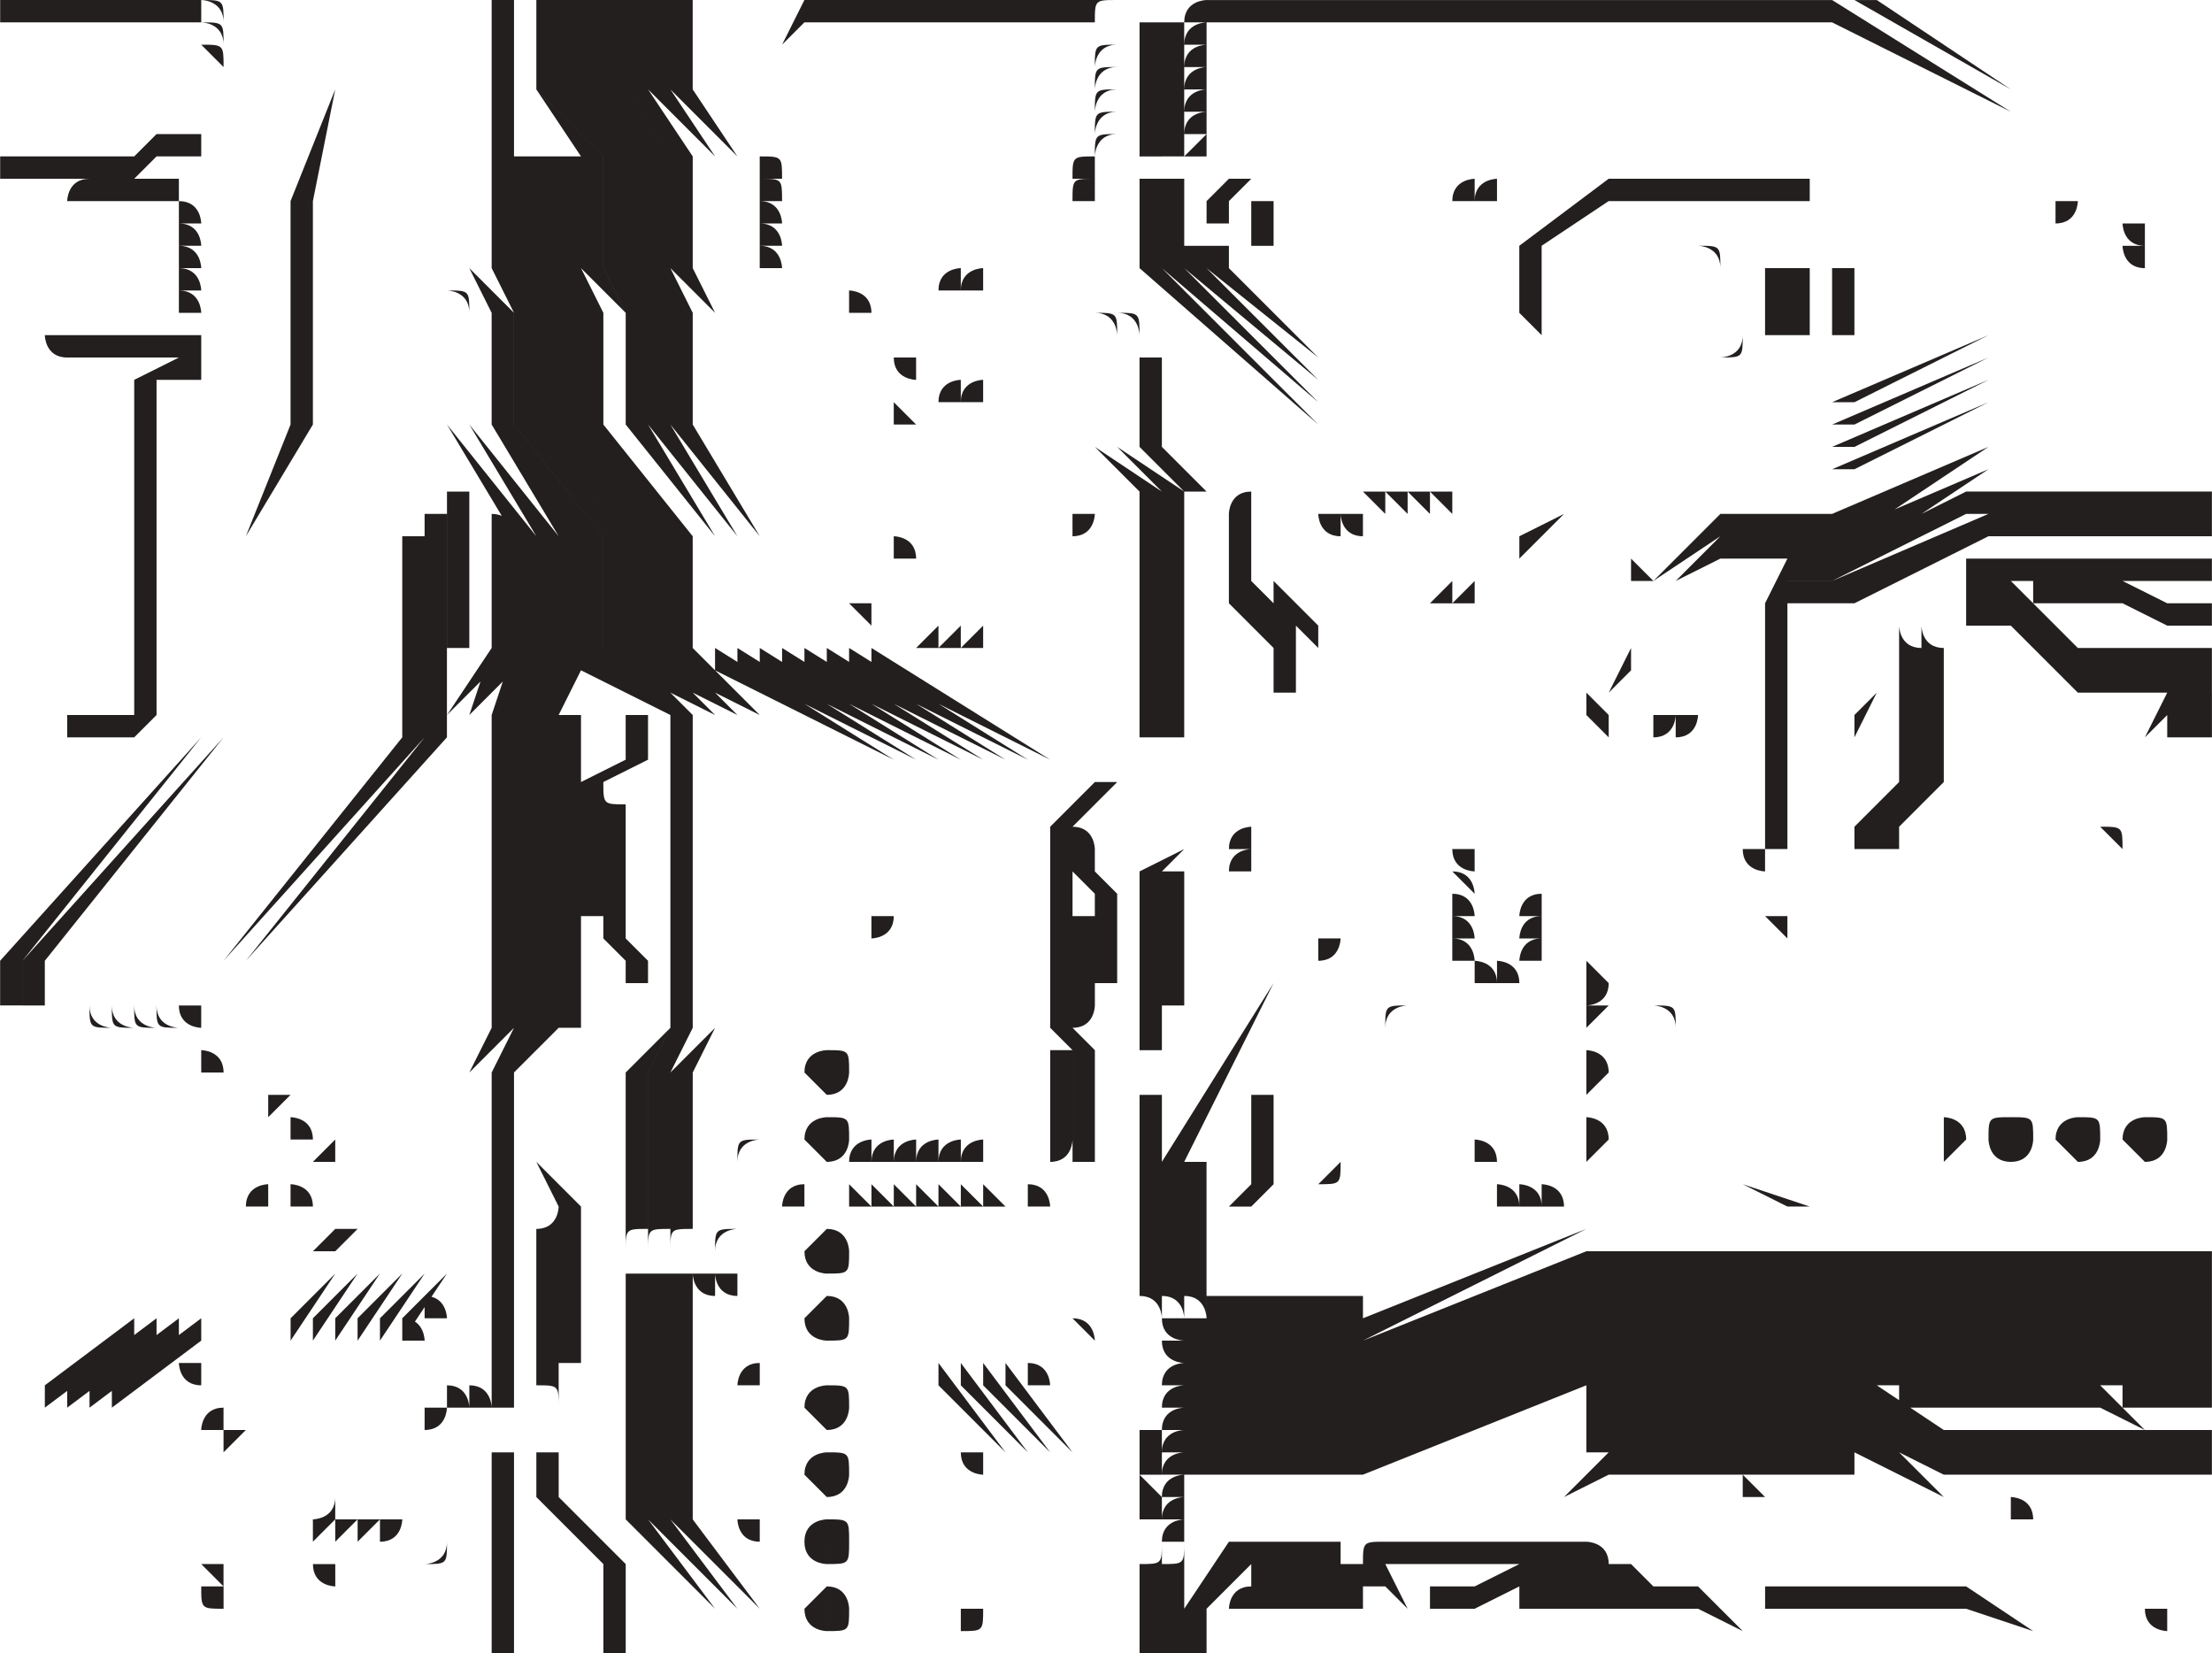 <?xml version="1.0" encoding="UTF-8"?>
<!DOCTYPE svg PUBLIC "-//W3C//DTD SVG 1.1//EN" "http://www.w3.org/Graphics/SVG/1.1/DTD/svg11.dtd">
<!-- Creator: CorelDRAW X7 -->
<svg xmlns="http://www.w3.org/2000/svg" xml:space="preserve" width="2300px" height="1719px" version="1.1" style="shape-rendering:geometricPrecision; text-rendering:geometricPrecision; image-rendering:optimizeQuality; fill-rule:evenodd; clip-rule:evenodd"
viewBox="0 0 99 74"
 xmlns:xlink="http://www.w3.org/1999/xlink">
 <defs>
  <style type="text/css">
   <![CDATA[
    .fil0 {fill:#231F1F;fill-rule:nonzero}
   ]]>
  </style>
 </defs>
 <g id="Vrstva_x0020_1">
  <path class="fil0" d="M81 35l0 -7c0,0 0,0 0,0 0,0 0,0 0,0l0 7c0,0 0,0 0,0 0,0 0,0 0,0zm0 -7l0 0c0,0 0,0 0,0 0,0 0,0 0,0 0,0 0,0 0,0 0,0 0,0 0,0zm0 7l0 0c0,0 0,-1 0,-1 0,0 0,1 0,1 0,0 0,0 0,0 0,0 0,0 0,0zm-65 -16l0 0 -2 5 0 9 -8 10 0 2c-1,0 -1,0 -1,0 0,1 0,1 1,1 0,0 0,0 0,-1 0,0 0,0 0,0l0 -2 8 -10 0 -9 2 -5 0 -10 1 -5 0 -4 0 0 0 4 -1 5 0 10zm-10 26l0 0c0,1 0,1 0,1 0,0 -1,0 -1,-1 0,0 1,0 1,0 0,0 0,0 0,0zm76 -8l0 0 0 -8c0,0 0,0 0,0 0,0 0,0 0,0l0 8c0,0 0,0 0,0 0,0 0,0 0,0zm0 -8l0 0c0,0 0,0 0,0 0,0 0,0 0,0 0,0 0,0 0,0 0,0 0,0 0,0zm0 8l0 0c0,0 0,0 0,0 0,0 0,0 0,0 0,0 0,0 0,0 0,0 0,0 0,0zm-81 8l0 0c0,0 0,0 0,0l0 -2 8 -10 0 -9 2 -5 0 -10 2 -5 0 -4 0 0 0 4 -2 5 0 10 -2 5 0 9 -8 10 0 2c0,0 0,0 0,0 0,0 0,0 0,0 0,0 0,0 0,0zm0 0l0 0c0,0 0,0 0,0 0,0 0,0 0,0 0,0 0,0 0,0 0,0 0,0 0,0zm49 -43l0 0c0,0 0,0 0,0l-8 0 -5 5 -3 0c0,0 0,0 0,0 0,0 0,0 0,0 0,0 0,0 0,0 0,0 0,0 0,0l3 0 5 -5 8 0c0,0 0,0 0,0 0,0 0,0 0,0 0,0 0,0 0,0zm-16 5l0 0c0,0 0,0 0,0 0,0 0,0 0,0 0,0 0,0 0,0 0,0 0,0 0,0l0 0zm16 -5l0 0c0,0 0,0 0,0 0,0 0,0 0,0 0,0 0,0 0,0 0,0 0,0 0,0zm-40 69l0 0c0,0 1,0 1,0 0,0 -1,0 -1,0 0,0 0,0 0,0 0,0 0,0 0,0l0 2 1 1 0 0 -1 -1 0 -2zm0 0l0 0c0,0 0,0 0,0 0,0 0,0 0,0 0,0 0,0 0,0 0,0 0,0 0,0zm52 1l0 0c0,0 0,0 0,0l0 2 0 0 0 -2c0,0 0,0 0,0 0,0 0,0 0,0zm0 0l0 0c0,0 0,0 0,0 0,0 0,0 0,0 0,0 0,0 0,0 0,0 0,0 0,0zm16 -57l0 0c0,0 0,0 0,0l0 -3c0,0 0,0 0,0 0,-1 0,-1 0,-1 0,0 0,0 0,1 0,0 0,0 0,0l0 3c0,0 0,0 0,0 0,0 0,0 0,0 0,0 0,0 0,0zm0 -3l0 0c0,-1 0,-1 0,-1 0,0 0,0 0,1 0,0 0,0 0,0 0,0 0,0 0,0zm0 3l0 0c0,0 0,0 0,0 0,0 0,0 0,0 0,0 0,0 0,0 0,0 0,0 0,0zm-28 -14l0 0c0,0 0,0 0,0l-14 0 -1 2 -2 0c0,-1 0,-1 0,-1 0,0 0,0 0,1 0,0 0,0 0,0 0,0 0,0 0,0l2 0 1 -2 14 0c0,0 0,0 0,0 0,0 0,0 0,0 0,0 0,0 0,0zm-17 2l0 0c0,0 0,0 0,0 0,0 0,0 0,0 0,0 0,-1 0,-1 0,0 0,1 0,1l0 0zm17 -2l0 0c0,0 0,0 0,0 0,0 0,0 0,0 0,0 0,0 0,0 0,0 0,0 0,0zm-40 62l0 0c-1,0 -1,1 -1,1 0,0 1,0 1,0 0,0 0,0 0,0 0,0 0,-1 0,-1l0 -4 4 -6 0 -2c0,0 1,0 1,0 0,0 -1,0 -1,0 0,0 0,0 0,0 0,0 0,0 0,0l0 2 -4 6 0 4zm4 -12l0 0c0,0 0,0 0,0 0,0 0,0 0,0 0,0 0,0 0,0l0 0c0,0 0,0 0,0zm-4 13l0 0c0,0 0,0 0,0 0,0 0,0 0,0 0,0 0,0 0,0 0,0 0,0 0,0zm5 -45l0 0 -2 5 0 9 -8 10 0 3c0,0 0,0 0,0 0,0 0,0 0,0 0,0 0,0 0,0 0,0 0,0 0,0l0 -3 8 -10 0 -9 2 -5 0 -10 2 -5 0 -4 0 0 0 4 -2 5 0 10zm-10 27l0 0c0,0 0,0 0,0 0,0 0,0 0,0 0,0 0,0 0,0 0,0 0,0 0,0zm10 -27l0 0 -2 5 0 9 -8 10 0 2c-1,0 -1,0 -1,0 0,1 0,1 1,1 0,0 0,0 0,-1 0,0 0,0 0,0l0 -2 8 -10 0 -9 2 -5 0 -10 1 -5 0 -4 0 0 0 4 -1 5 0 10zm-10 26l0 0c0,1 0,1 0,1 0,0 -1,0 -1,-1 0,0 1,0 1,0 0,0 0,0 0,0zm11 23l0 0c0,0 0,0 0,-1l0 -7 2 -3 0 -9 1 -2 0 -10c1,0 1,0 1,0 0,0 0,0 -1,0 0,0 0,0 0,0 0,0 0,0 0,0l0 10 -1 2 0 9 -2 2 0 8c0,1 0,1 0,1 0,0 0,0 0,0 0,0 0,0 0,0zm3 -32l0 0c0,0 0,0 0,0 0,0 1,0 1,0 0,0 -1,0 -1,0l0 0c0,0 0,0 0,0zm-3 32l0 0c0,0 0,0 0,0 0,0 0,0 0,0 0,0 0,0 0,0 0,0 0,0 0,0zm-3 -49l0 0 -2 5 0 9 -8 10 0 15c0,1 0,1 0,1 0,0 0,0 0,-1l0 -15 8 -10 0 -9 3 -5 0 -10 1 -5 0 -4 0 0 0 4 -2 5 0 10zm-10 40l0 0c0,0 0,0 0,-1 0,0 0,0 0,0 0,0 0,0 0,0 0,1 0,1 0,1zm-2 -14l0 0 0 -2 8 -10 0 -9 2 -5 0 -10 1 -5 0 -4 0 0 0 4 -1 5 0 10 -2 5 0 9 -9 10 0 2c0,0 0,0 0,0 0,1 0,1 1,1 0,0 0,0 0,-1 0,0 0,0 0,0zm0 1l0 0c-1,0 -1,0 -1,-1 0,0 0,0 1,0 0,0 0,0 0,0 0,1 0,1 0,1zm10 13l0 0 4 -6 0 -5 2 -2 0 -7c0,0 0,0 0,-1 0,0 0,0 0,0 0,0 0,0 0,0 0,1 0,1 0,1l0 7 -2 2 0 5 -4 6 0 7 -1 2 0 2c-1,0 -1,0 -1,0 0,0 1,1 1,1 0,0 0,-1 0,-1 0,0 0,0 0,0l0 -2 1 -2 0 -7zm6 -21l0 0c0,0 0,0 0,0 0,0 0,0 0,0 0,1 0,1 0,1l0 0c0,0 0,0 0,-1zm-7 32l0 0c0,0 0,1 0,1 0,0 0,-1 0,-1 0,0 0,0 0,0l0 0c0,0 0,0 0,0zm70 -29l0 0c0,0 -1,0 -1,0 0,0 1,1 1,1 0,0 0,-1 0,-1l9 0 1 -1 0 -8c0,0 0,0 0,-1 0,0 0,0 0,0 0,0 0,0 0,0 0,1 0,1 0,1l0 8 -1 1 -9 0c0,0 0,0 0,0zm0 0l0 0c0,0 0,0 0,0 0,0 0,0 0,0 0,0 0,0 0,0 0,0 0,0 0,0zm10 -10l0 0c0,0 0,0 0,0 0,0 0,0 0,0 0,0 0,1 0,1l0 0c0,0 0,-1 0,-1zm-15 -14l0 0 -6 0c0,0 0,0 0,0 0,0 0,0 0,0 0,1 0,1 0,1 0,0 0,0 0,-1l6 0 1 -1 0 -4c1,0 1,0 1,0 0,-1 0,-1 -1,-1 0,0 0,0 0,1 0,0 0,0 0,0l0 4 -1 1zm-6 1l0 0c0,0 0,-1 0,-1 0,0 0,0 0,0 0,0 0,0 0,0 0,0 0,1 0,1zm7 -6l0 0c0,-1 0,-1 0,-1 0,0 1,0 1,1 0,0 -1,0 -1,0l0 0c0,0 0,0 0,0zm15 19l0 0c0,0 0,0 0,0 -1,0 -1,0 -1,0 0,0 0,0 1,0l0 6 1 1 2 0c0,0 0,0 0,0 1,0 1,0 1,0 0,-1 0,-1 -1,-1 0,0 0,0 0,1l-2 0 -1 -1 0 -6c0,0 0,0 0,0zm3 6l0 0c0,0 1,1 1,1 0,0 -1,0 -1,0 0,0 0,0 0,0 0,0 0,-1 0,-1zm-3 -6l0 0c0,0 -1,0 -1,0 0,0 1,0 1,0 0,0 0,0 0,0 0,0 0,0 0,0zm-76 22l0 0 0 -1c0,0 0,0 0,0 0,0 0,-1 0,-1 0,0 -1,1 -1,1 0,0 1,0 1,0l0 1 -5 6 0 5c0,0 0,0 0,0 0,0 0,1 0,1 0,0 1,-1 1,-1 0,0 -1,0 -1,0l0 -5 5 -6zm0 -1l0 0c0,0 0,-1 0,-1 0,0 0,1 0,1 0,0 0,0 0,0 0,0 0,0 0,0zm-5 12l0 0c0,0 0,0 0,0 0,0 0,0 0,0 0,0 0,0 0,0 0,0 0,0 0,0zm6 -16l0 0 0 9 -2 2 0 9c0,0 0,0 0,0 0,0 0,1 0,1 0,0 1,-1 1,-1 0,0 -1,0 -1,0l0 -8 2 -3 0 -9 2 -2 0 -7c0,0 0,0 0,-1 0,0 0,0 0,0 0,0 0,0 0,0 0,1 0,1 0,1l0 7 -2 2zm-2 20l0 0c0,0 0,0 0,0 0,0 0,0 0,0 0,0 0,0 0,0l0 0c0,0 0,0 0,0zm4 -30l0 0c0,0 0,0 0,0 0,0 0,0 0,0 0,1 0,1 0,1 0,0 0,0 0,-1zm61 -22l0 0c1,0 1,0 1,-1 0,0 0,0 0,0l0 -3c0,0 0,0 0,0 0,0 0,0 -1,0 0,0 0,0 0,0 0,0 0,0 0,0l0 3c0,0 0,0 0,0 0,1 0,1 0,1zm0 -4l0 0c0,0 0,0 0,0 1,0 1,0 1,0 0,0 0,0 -1,0 0,0 0,0 0,0zm0 3l0 0c1,0 1,0 1,0 0,1 0,1 -1,1 0,0 0,0 0,-1 0,0 0,0 0,0zm3 -8l0 0 -28 0c0,0 -1,0 -1,0 0,0 0,0 0,0 0,0 0,0 0,0 0,0 1,0 1,0l28 0 13 8 4 0 0 0 -4 0 -13 -8zm-29 0l0 0c0,0 0,0 0,0 0,0 0,0 0,0 0,0 0,0 0,0 0,0 0,0 0,0l0 0zm30 5l0 0c0,0 0,0 -1,0 0,0 0,0 0,0 0,0 0,0 0,0l0 3c0,0 0,0 0,0 0,1 0,1 0,1 1,0 1,0 1,-1 0,0 0,0 0,0l0 -3c0,0 0,0 0,0zm0 3l0 0c0,1 0,1 -1,1 0,0 0,0 0,-1 0,0 0,0 0,0 1,0 1,0 1,0zm-1 -3l0 0c0,0 0,0 0,0 0,0 0,0 0,0 1,0 1,0 1,0 0,0 0,0 -1,0zm-1 0l0 0c0,0 0,0 -1,0 0,0 0,0 0,0 0,0 0,0 0,0l0 3c0,0 0,0 0,0 0,1 0,1 0,1 1,0 1,0 1,-1 0,0 0,0 0,0l0 -3c0,0 0,0 0,0zm0 3l0 0c0,1 0,1 -1,1 0,0 0,0 0,-1 0,0 0,0 0,0 1,0 1,0 1,0zm-1 -3l0 0c0,0 0,0 0,0 0,0 0,0 0,0 1,0 1,0 1,0 0,0 0,0 -1,0zm-1 3l0 0c0,0 0,0 0,0l0 -3c0,0 0,0 0,0 0,-1 0,-1 0,-1 0,0 0,0 0,1 0,0 0,0 0,0l0 3c0,0 0,0 0,0 0,0 0,0 0,0 0,0 0,0 0,0zm0 -3l0 0c0,-1 0,-1 0,-1 0,0 0,0 0,1 0,0 0,0 0,0 0,0 0,0 0,0zm0 3l0 0c0,0 0,0 0,0 0,0 0,0 0,0 0,0 0,0 0,0 0,0 0,0 0,0zm-59 8l0 0 0 0c0,0 0,0 -1,0 0,0 0,0 0,0l0 10 -8 10 0 4 3 3 0 0c0,0 0,0 0,0 0,0 0,0 0,0 0,0 0,0 0,0l0 0 -3 -3 0 -4 9 -10 0 -10zm-6 27l0 0c0,0 0,0 0,0 0,0 0,0 0,0 0,0 0,0 0,0 0,0 0,0 0,0zm5 -27l0 0c0,0 0,0 0,0 0,0 0,0 0,0 0,0 1,0 1,0 0,0 -1,0 -1,0zm65 -13l0 0c0,0 0,0 0,0l-12 0c0,0 0,0 0,0 0,0 0,0 0,0l12 0c0,0 0,0 0,0zm-12 0l0 0c0,0 0,0 0,0 0,0 0,0 0,0 0,0 0,0 0,0 0,0 0,0 0,0zm12 0l0 0c0,0 0,0 0,0 0,0 0,0 0,0 0,0 0,0 0,0 0,0 0,0 0,0zm-69 58l0 0c0,0 0,0 0,-1l0 -7 2 -3 0 -9 1 -2 0 -8c1,0 1,0 1,0 0,0 0,0 -1,0 0,0 0,0 0,0 0,0 0,0 0,0l0 8 -1 2 0 9 -2 2 0 8c0,1 -1,1 -1,1 0,0 1,0 1,0 0,0 0,0 0,0zm3 -30l0 0c0,0 0,0 0,0 0,0 1,0 1,0 0,0 -1,0 -1,0 0,0 0,0 0,0zm-3 30l0 0c0,0 0,0 0,0 0,0 0,0 0,0 0,0 0,0 0,0 0,0 0,0 0,0zm65 -53l0 0c0,0 0,0 0,0l0 -3c0,0 0,0 0,0 0,-1 0,-1 0,-1 0,0 0,0 0,1 0,0 0,0 0,0l0 3c0,0 0,0 0,0 0,0 0,0 0,0 0,0 0,0 0,0zm0 -3l0 0c0,-1 0,-1 0,-1 0,0 0,0 0,1 0,0 0,0 0,0 0,0 0,0 0,0zm0 3l0 0c0,0 0,0 0,0 0,0 0,0 0,0 0,0 0,0 0,0 0,0 0,0 0,0zm1 -7l0 0 -9 0 -4 3 0 3 0 0c0,0 1,1 1,1 0,0 0,-1 0,-1l0 -3 3 -2 9 0c0,0 0,0 0,0 0,0 0,0 0,0 0,0 0,-1 0,-1zm-12 6l0 0c0,0 0,0 0,0 0,0 0,0 0,0 0,0 0,0 0,0 0,0 0,0 0,0zm12 -5l0 0c0,0 0,0 0,0 0,0 0,0 0,0 0,0 0,0 0,0 0,0 0,0 0,0zm-71 34l0 0 0 4 2 2 0 0c0,1 0,1 0,1 0,0 1,-1 1,-1 0,0 -1,0 -1,0l0 0 -2 -2 0 -4 9 -10 0 -9c0,0 0,0 0,0 0,0 -1,0 -1,0 0,0 0,0 0,0 0,0 0,0 0,0l0 9 -8 10zm2 6l0 0c0,0 0,0 0,0 0,0 0,0 0,0 0,0 0,0 0,0 0,0 0,0 0,0zm6 -25l0 0c0,0 0,0 0,0 0,0 0,0 0,0 0,0 0,0 0,0 0,0 0,0 0,0zm-4 27l0 0c0,-1 -1,-1 -1,-1 0,0 0,0 0,1 0,0 0,0 0,0l0 2c0,0 0,0 0,1 0,0 0,0 0,0 0,0 1,0 1,0 0,-1 -1,-1 -1,-1l0 -2c0,0 1,0 1,0zm-1 3l0 0c0,0 0,0 0,0 0,0 0,0 0,0 0,-1 0,-1 0,-1 0,0 0,0 0,1zm0 -3l0 0c0,0 0,0 0,0 0,0 0,-1 0,-1 0,0 0,1 0,1 0,0 0,0 0,0zm-3 -2l0 0 0 2 2 1 0 1c0,0 -1,0 -1,1 0,0 1,0 1,0 0,0 0,0 0,0 0,-1 0,-1 0,-1l0 -1 -2 -1 0 -2c0,0 1,0 1,0 0,0 -1,0 -1,0 0,0 0,0 0,0 0,0 0,0 0,0zm2 5l0 0c0,0 0,0 0,0 0,0 0,0 0,0 0,-1 0,-1 0,-1 0,0 0,0 0,1zm-2 -5l0 0c0,0 0,0 0,0 0,0 0,0 0,0l0 0c0,0 0,0 0,0 0,0 0,0 0,0zm2 2l0 0c0,0 1,0 1,0l0 3c0,0 -1,0 -1,0 0,0 1,0 1,0 0,0 0,0 0,0 0,0 0,0 0,0l0 -3c0,0 0,0 0,0 0,0 0,0 0,0 0,0 -1,0 -1,0zm1 3l0 0c0,0 0,0 0,0 0,0 0,0 0,0 0,0 0,0 0,0 0,0 0,0 0,0zm0 -3l0 0c0,0 0,0 0,0 0,0 0,0 0,0 0,0 0,0 0,0 0,0 0,0 0,0zm4 -32l0 0 -2 5 0 9 -8 10 0 3c0,0 0,0 0,0 0,0 0,0 0,0 0,0 0,0 0,0 0,0 0,0 0,0l0 -3 8 -10 0 -9 2 -5 0 -10 2 -5 0 -4 0 0 0 4 -2 5 0 10zm-10 27l0 0c0,0 0,0 0,0 0,0 0,0 0,0 0,0 0,0 0,0 0,0 0,0 0,0zm11 -27l0 0 -2 5 0 9 -8 10 0 2c-1,0 -1,0 -1,0 0,1 0,1 1,1 0,0 0,0 0,-1 0,0 0,0 0,0l0 -2 8 -10 0 -9 2 -5 0 -10 1 -5 0 -4 0 0 0 4 -1 5 0 10zm-10 26l0 0c0,1 0,1 0,1 0,0 -1,0 -1,-1 0,0 1,0 1,0 0,0 0,0 0,0zm70 -29l0 0c1,0 1,0 1,-1 0,0 0,0 -1,0l0 -3c1,0 1,0 1,0 0,0 0,0 -1,0 0,0 0,0 0,0 0,0 0,0 0,0l0 3c0,0 0,0 0,0 0,1 0,1 0,1zm0 -4l0 0c0,0 0,0 0,0 1,0 1,0 1,0 0,0 0,0 -1,0 0,0 0,0 0,0zm0 3l0 0c1,0 1,0 1,0 0,1 0,1 -1,1 0,0 0,0 0,-1 0,0 0,0 0,0zm4 5l0 0 -23 0 -9 -8 0 -2c1,0 1,0 1,0 0,-1 0,-1 -1,-1 0,0 0,0 0,1 0,0 0,0 0,0l0 2 9 8 24 0 6 -3 10 0 0 0 -10 0 -7 3zm-32 -10l0 0c0,-1 0,-1 0,-1 1,0 1,0 1,1 0,0 0,0 -1,0 0,0 0,0 0,0zm-33 9l0 0 -2 5 0 9 -8 10 0 2c-1,0 -1,0 -1,0 0,1 0,1 1,1 0,0 0,0 0,-1 0,0 0,0 0,0l0 -2 8 -10 0 -9 2 -5 0 -10 1 -5 0 -4 0 0 0 4 -1 5 0 10zm-10 26l0 0c0,1 0,1 0,1 0,0 -1,0 -1,-1 0,0 1,0 1,0 0,0 0,0 0,0zm9 -26l0 0 -2 5 0 9 -8 10 0 3c0,0 0,0 0,0 0,0 0,0 0,0 0,0 0,0 0,0 0,0 0,0 0,0l0 -3 8 -10 0 -9 2 -5 0 -10 2 -5 0 -4 0 0 0 4 -2 5 0 10zm-10 27l0 0c0,0 0,0 0,0 0,0 0,0 0,0 0,0 0,0 0,0 0,0 0,0 0,0zm71 -31l0 0c0,1 0,1 0,1 1,0 1,0 1,-1 0,0 0,0 -1,0l0 -3c1,0 1,0 1,0 0,0 0,0 -1,0 0,0 0,0 0,0 0,0 0,0 0,0l0 3c0,0 0,0 0,0zm0 -3l0 0c0,0 0,0 0,0 0,0 1,0 1,0 0,0 -1,0 -1,0 0,0 0,0 0,0zm0 3l0 0c0,0 1,0 1,0 0,1 -1,1 -1,1 0,0 0,0 0,-1 0,0 0,0 0,0zm-61 31l0 0c0,0 0,0 0,0 0,0 0,0 0,0l0 0 0 -6c0,0 0,0 0,0 0,0 0,-1 0,-1 0,0 0,1 0,1 0,0 0,0 0,0l0 6 0 0zm0 -6l0 0c0,0 0,0 0,0 0,0 0,0 0,0 0,0 0,0 0,0 0,0 0,0 0,0zm0 6l0 0c0,0 0,0 0,0 0,0 0,0 0,0 0,0 0,0 0,0 0,0 0,0 0,0zm2 -27l0 0 -2 5 0 9 -8 10 0 3c0,0 0,0 0,0 0,0 0,0 0,0 0,0 0,0 0,0 0,0 0,0 0,0l0 -3 8 -10 0 -9 2 -5 0 -10 2 -5 0 -4 0 0 0 4 -2 5 0 10zm-10 27l0 0c0,0 0,0 0,0 0,0 0,0 0,0 0,0 0,0 0,0 0,0 0,0 0,0zm45 -36l0 0c0,0 0,0 0,1 0,0 0,0 0,0l0 1 6 6 6 0 2 -2 0 -8c0,0 1,0 1,0 0,0 -1,0 -1,0 0,0 0,0 0,0 0,0 0,0 0,0l0 8 -2 2 -6 0 -6 -6 0 -1c0,0 0,0 0,0 0,-1 0,-1 0,-1zm14 -2l0 0c0,0 0,0 0,0 0,0 0,0 0,0 0,0 0,0 0,0 0,0 0,0 0,0zm-14 3l0 0 0 0c0,0 0,0 0,0 0,-1 0,-1 0,-1 0,0 0,0 0,1 0,0 0,0 0,0zm-38 58l0 0c0,0 1,-1 1,-1 0,0 0,0 -1,0l0 -8 2 -3 0 -9 2 -2 0 -9c0,0 0,0 0,-1 0,0 0,0 0,0 0,0 0,0 0,0 0,1 0,1 0,1l0 9 -2 2 0 9 -2 2 0 9c0,0 0,0 0,0 0,0 0,1 0,1zm4 -33l0 0c0,0 0,0 0,0 0,0 0,0 0,0 0,1 0,1 0,1l0 0c0,0 0,0 0,-1zm-4 32l0 0 0 0c0,0 0,0 0,0 0,0 0,0 0,0 0,0 0,0 0,0 0,0 0,0 0,0zm4 -49l0 0 -2 5 0 9 -8 10 0 3c0,0 0,0 0,0 0,0 0,0 0,0 0,0 1,0 1,0 0,0 -1,0 -1,0l0 -3 8 -10 0 -9 2 -5 0 -10 2 -5 0 -4 0 0 0 4 -2 5 0 10zm-10 27l0 0c0,0 0,0 0,0 0,0 0,0 0,0 0,0 0,0 0,0 0,0 0,0 0,0zm44 -39l0 0 0 -6 -1 0 0 6 1 0zm-34 12l0 0 -2 5 0 9 -8 10 0 2c-1,0 -1,0 -1,0 0,1 1,1 1,1 0,0 0,0 0,-1 0,0 0,0 0,0l0 -2 8 -10 0 -9 2 -5 0 -10 1 -5 0 -4 0 0 0 4 -1 5 0 10zm-10 26l0 0c0,1 0,1 0,1 0,0 0,0 0,-1 0,0 0,0 0,0 0,0 0,0 0,0zm40 -38l0 0c-1,0 -1,0 -1,1l-6 0 -2 2 0 7c0,0 0,0 0,0 0,0 0,0 0,0 0,0 1,0 1,0 0,0 -1,0 -1,0l0 -7 2 -2 6 0c0,0 0,0 1,0 0,0 0,0 0,0 0,0 0,-1 0,-1zm-9 10l0 0c0,0 0,0 0,0 0,0 0,0 0,0 0,0 0,0 0,0 0,0 0,0 0,0zm9 -9l0 0c-1,0 -1,0 -1,0l0 0c0,0 0,0 1,0 0,0 0,0 0,0 0,0 0,0 0,0zm0 1l0 0c0,0 0,-1 0,-1 -1,0 -1,0 -1,1l-6 0 -1 1 0 7c0,0 0,0 0,0 0,0 0,0 0,0 0,0 1,0 1,0 0,0 -1,0 -1,0l0 -7 1 -1 6 0c0,0 0,0 1,0 0,0 0,0 0,0zm-8 8l0 0c0,0 0,0 0,0 0,0 0,0 0,0 0,0 0,0 0,0 0,0 0,0 0,0zm8 -8l0 0c-1,0 -1,0 -1,0l0 0c0,0 0,0 1,0 0,0 0,0 0,0 0,0 0,0 0,0zm-26 53l0 0 0 -14 2 -2 0 -14 1 -2 0 -6 -3 -5 0 -5 -2 -2 0 -4c0,0 0,0 0,0 0,-1 0,-1 0,-1 0,0 0,0 0,1 0,0 0,0 0,0l0 4 1 2 0 5 4 5 0 5 -2 3 0 14 -1 2 0 14c0,0 0,0 0,0 0,0 0,1 0,1 0,0 0,-1 0,-1 0,0 0,0 0,0zm-2 -54l0 0c0,-1 0,-1 0,-1 0,0 0,0 0,1 0,0 0,0 0,0 0,0 0,0 0,0zm2 54l0 0c0,0 0,0 0,0 0,0 0,0 0,0 0,0 0,0 0,0 0,0 0,0 0,0zm1 1l0 0c1,0 1,0 1,0l0 -9c0,0 0,0 -1,0 0,0 0,0 0,0l0 9c0,0 0,0 0,0zm0 -9l0 0c1,0 1,0 1,0 0,0 0,1 -1,1 0,0 0,-1 0,-1 0,0 0,0 0,0zm0 8l0 0c1,0 1,0 1,1 0,0 0,0 -1,0 0,0 0,0 0,0 0,-1 0,-1 0,-1zm25 -48l0 0c0,0 0,0 0,0 0,0 0,0 0,0l0 6 2 2 0 11c0,0 0,0 0,0 0,0 0,1 0,1 0,0 0,-1 0,-1 0,0 0,0 0,0l0 -11 -2 -2 0 -6c0,0 0,0 0,0 0,0 0,0 0,0zm2 19l0 0c0,0 0,0 0,0 0,0 0,0 0,0 0,0 0,0 0,0 0,0 0,0 0,0zm-2 -19l0 0c0,0 0,0 0,0 0,0 0,0 0,0 0,0 0,0 0,0 0,0 0,0 0,0zm-24 47l0 0 0 0c0,0 0,0 0,0 0,0 0,0 0,0 1,0 1,0 1,0 0,0 0,0 0,0l0 -7 -2 -2 0 -4c0,0 0,0 0,0 0,0 0,0 0,0 0,0 0,0 0,0l0 4 1 2 0 7zm0 0l0 0c1,0 1,0 1,0 0,0 0,0 -1,0 0,0 0,0 0,0 0,0 0,0 0,0zm-1 -13l0 0c0,0 0,0 0,0 0,0 0,0 0,0 0,0 0,0 0,0 0,0 0,0 0,0zm-3 -16l0 0 2 -2 0 -5c0,0 0,-1 0,-1 0,0 0,0 0,0 0,0 0,0 0,0 0,0 0,1 0,1l0 4 -2 3 0 14 -1 2 0 9 -2 2 0 8c0,1 0,1 0,1 0,0 0,0 0,0 0,0 0,0 0,0 0,0 0,0 0,-1l0 -7 2 -3 0 -9 1 -2 0 -14zm2 -8l0 0c0,0 0,0 0,0 0,0 0,0 0,0 0,0 0,0 0,0 0,0 0,0 0,0zm-5 44l0 0c0,0 0,0 0,0 0,0 0,0 0,0 0,0 0,0 0,0 0,0 0,0 0,0zm23 -50l0 0c0,0 0,0 0,0 0,0 -1,0 -1,0 0,0 1,0 1,0l0 6c0,0 -1,0 -1,0 0,0 1,0 1,0 0,0 0,0 0,0 0,0 0,0 0,0l0 -6c0,0 0,0 0,0zm0 6l0 0c0,0 0,0 0,0 0,0 0,0 0,0 0,0 0,0 0,0 0,0 0,0 0,0zm0 -6l0 0c0,0 0,0 0,0 0,0 0,0 0,0 0,0 0,0 0,0 0,0 0,0 0,0zm-15 14l0 0c0,0 0,0 -1,0 0,0 0,0 0,0l0 14c0,0 0,0 0,0 1,0 1,0 1,0 0,0 0,0 0,0l0 -14c0,0 0,0 0,0zm-1 14l0 0c0,0 0,0 0,0 0,0 0,0 0,0 1,0 1,0 1,0 0,0 0,0 -1,0zm0 -14l0 0c0,0 0,0 0,0 0,0 0,0 0,0 1,0 1,0 1,0 0,0 0,0 -1,0zm-13 35l0 0c0,0 0,0 0,0 0,0 -1,0 -1,0 0,0 1,0 1,0l0 4c0,0 -1,0 -1,0 0,0 1,0 1,0 0,0 0,0 0,0 0,0 0,0 0,0l0 -4c0,0 0,0 0,0zm0 4l0 0c0,0 0,0 0,0 0,0 0,0 0,0 0,0 0,0 0,0l0 0c0,0 0,0 0,0zm0 -4l0 0 0 0c0,0 0,0 0,0 0,0 0,0 0,0 0,0 0,0 0,0 0,0 0,0 0,0zm28 -42l0 0c0,0 0,0 0,0 0,0 1,0 1,0 0,-1 -1,-1 -1,-1l0 -5c0,0 1,0 1,0 0,0 -1,-1 -1,-1 0,0 0,1 0,1 0,0 0,0 0,0l0 5c0,0 0,0 0,1zm0 -6l0 0c0,0 0,-1 0,-1 0,0 0,1 0,1 0,0 0,0 0,0 0,0 0,0 0,0zm0 5l0 0c0,0 0,1 0,1 0,0 0,0 0,0 0,0 0,0 0,0 0,0 0,-1 0,-1zm-21 39l0 0c0,0 0,1 0,1 1,0 1,-1 1,-1 0,0 0,0 -1,0l0 -4c1,0 1,0 1,0 0,0 0,-1 -1,-1 0,0 0,1 0,1 0,0 0,0 0,0l0 4c0,0 0,0 0,0zm0 -4l0 0c0,0 0,0 0,0 0,0 1,0 1,0 0,0 -1,0 -1,0l0 0c0,0 0,0 0,0zm0 4l0 0 0 0c0,0 1,0 1,0 0,0 -1,0 -1,0 0,0 0,0 0,0 0,0 0,0 0,0zm23 -55l0 0 6 0c0,0 0,0 0,0 0,0 0,0 0,0 0,0 0,0 0,0 0,0 0,0 0,0l-6 0 -1 2 0 6c0,0 -1,0 -1,0 0,1 1,1 1,1 0,0 0,0 0,-1 0,0 0,0 0,0l0 -6 1 -2zm6 0l0 0c0,0 0,0 0,0 0,0 0,0 0,0 0,0 0,0 0,0 0,0 0,0 0,0zm-7 8l0 0c0,1 0,1 0,1 0,0 0,0 0,-1 0,0 0,0 0,0 0,0 0,0 0,0zm8 -4l0 0c0,0 0,0 -1,0 0,0 0,0 0,0 0,0 0,0 0,0l0 7 -2 3 0 6c0,0 0,1 0,1 0,0 0,0 0,0 0,0 0,0 0,0 0,0 0,-1 0,-1l0 -6 2 -3 0 -7c1,0 1,0 1,0zm-3 17l0 0c0,0 0,0 0,0 0,0 0,0 0,0 0,0 0,0 0,0 0,0 0,0 0,0zm2 -17l0 0 0 0c0,0 0,0 0,0 0,0 0,0 0,0 0,0 1,0 1,0 0,0 -1,0 -1,0zm-20 31l0 0 0 1c0,0 0,0 0,0 0,1 0,1 1,1 0,0 0,0 0,-1 0,0 0,0 0,0l0 -1 -1 -1 0 -6c0,0 0,0 0,-1 0,0 0,0 0,0 -1,0 -1,0 -1,0 0,1 0,1 0,1l0 6 1 1zm1 1l0 0c0,1 0,1 0,1 -1,0 -1,0 -1,-1 0,0 0,0 1,0 0,0 0,0 0,0zm-2 -9l0 0c0,0 0,0 1,0 0,0 0,0 0,0 0,1 0,1 0,1 -1,0 -1,0 -1,-1zm16 -6l0 0c0,0 0,-1 0,-1l0 -6 2 -3 0 -7c1,0 1,0 1,0 0,0 -1,0 -1,0 0,0 0,0 0,0 0,0 0,0 0,0l0 7 -2 3 0 6c0,0 -1,1 -1,1 0,0 1,0 1,0 0,0 0,0 0,0zm2 -17l0 0c0,0 0,0 0,0 0,0 1,0 1,0 0,0 -1,0 -1,0l0 0c0,0 0,0 0,0zm-2 17l0 0c0,0 0,0 0,0 0,0 0,0 0,0 0,0 0,0 0,0 0,0 0,0 0,0zm-1 0l0 0c0,0 1,0 1,0 0,0 -1,0 -1,0l0 -7 3 -3 0 -6c0,0 0,0 0,0 0,-1 0,-1 0,-1 0,0 0,0 0,1 0,0 0,0 0,0l0 6 -3 3 0 7c0,0 0,0 0,0 0,0 0,0 0,0zm3 -16l0 0c0,-1 0,-1 0,-1 0,0 0,0 0,1 0,0 0,0 0,0 0,0 0,0 0,0zm-3 16l0 0 0 0c0,0 0,0 0,0 0,0 0,0 0,0 0,0 0,0 0,0 0,0 0,0 0,0zm-8 17l0 0 0 -14 -3 -3 0 -5 -4 -5 0 -5 -1 -2 0 -5c0,0 0,0 0,0 0,0 0,0 -1,0 0,0 0,0 0,0 0,0 0,0 0,0l0 5 2 2 0 5 3 5 0 6 4 2 0 14 -1 2 0 7c-1,0 -1,0 -1,1 0,0 0,0 1,0 0,0 0,0 0,0 0,-1 0,-1 0,-1l0 -7 1 -2zm-9 -39l0 0c0,0 0,0 0,0 1,0 1,0 1,0 0,0 0,0 -1,0 0,0 0,0 0,0zm8 49l0 0c0,0 0,0 0,0 0,0 -1,0 -1,0 0,-1 1,-1 1,-1l0 0c0,0 0,0 0,1zm3 -3l0 0c-1,0 -1,1 -1,1 0,0 0,0 1,0l0 3 -2 2 0 7c0,1 0,1 0,1 0,0 0,0 0,0 0,0 0,0 0,0 0,0 0,0 0,-1l0 -7 2 -2 0 -3c0,0 0,0 0,0 0,0 0,-1 0,-1zm-2 14l0 0c0,0 0,0 0,0 0,0 0,0 0,0 0,0 0,0 0,0 0,0 0,0 0,0zm2 -13l0 0 0 0c0,0 -1,0 -1,0 0,0 1,0 1,0 0,0 0,0 0,0 0,0 0,0 0,0zm7 -25l0 0c0,0 1,0 1,0 0,0 0,0 -1,0l0 -7 3 -3 0 -6c0,0 0,0 0,0 0,-1 0,-1 0,-1 0,0 0,0 0,1 0,0 0,0 0,0l0 6 -3 3 0 7c0,0 0,0 0,0 0,0 0,0 0,0zm3 -16l0 0c0,-1 0,-1 0,-1 0,0 0,0 0,1 0,0 0,0 0,0 0,0 0,0 0,0zm-3 16l0 0 0 0c0,0 0,0 0,0 0,0 0,0 0,0 0,0 0,0 0,0 0,0 0,0 0,0zm1 -16l0 0c0,-1 0,-1 0,-1 0,0 -1,0 -1,1 0,0 1,0 1,0l0 4c0,0 -1,0 -1,1 0,0 1,0 1,0 0,0 0,0 0,0 0,-1 0,-1 0,-1l0 -4c0,0 0,0 0,0zm0 5l0 0c0,0 0,0 0,0 0,0 0,0 0,0 0,-1 0,-1 0,-1 0,0 0,0 0,1zm0 -5l0 0 0 0c0,0 0,0 0,0 0,-1 0,-1 0,-1 0,0 0,0 0,1 0,0 0,0 0,0zm-18 22l0 0 0 6c0,0 0,0 0,0 0,0 0,0 0,0 1,0 1,0 1,0 0,0 0,0 0,0l0 -6 2 -1 0 -2c0,0 0,0 0,0 0,0 0,0 0,0 -1,0 -1,0 -1,0 0,0 0,0 0,0l0 2 -2 1zm1 6l0 0c0,0 0,0 -1,0 0,0 0,0 0,0 0,0 0,0 0,0 1,0 1,0 1,0zm1 -9l0 0c0,0 0,0 1,0 0,0 0,0 0,0 0,0 0,0 0,0l0 0c-1,0 -1,0 -1,0zm-1 12l0 0c0,-1 0,-1 0,-1 0,0 0,0 0,1 0,0 0,0 0,0l0 8c0,0 0,0 0,0 0,0 0,0 0,0 0,0 0,0 0,0 0,0 0,0 0,0l0 -8c0,0 0,0 0,0zm0 8l0 0c0,0 0,0 0,0 0,0 0,0 0,0 0,0 0,0 0,0l0 0c0,0 0,0 0,0zm0 -8l0 0 0 0c0,0 0,0 0,0 0,-1 0,-1 0,-1 0,0 0,0 0,1 0,0 0,0 0,0zm15 -26l0 0c0,0 1,0 1,0 0,0 0,0 0,0 0,-1 0,-1 0,-1l0 -4c0,0 0,0 0,0 0,-1 0,-1 0,-1 0,0 -1,0 -1,1 0,0 1,0 1,0l0 4c0,0 -1,0 -1,1zm1 -5l0 0c0,-1 0,-1 0,-1 0,0 0,0 0,1 0,0 0,0 0,0l0 0c0,0 0,0 0,0zm0 4l0 0c0,0 0,0 0,1 0,0 0,0 0,0 0,0 0,0 0,0 0,-1 0,-1 0,-1zm-20 2l0 0 3 5 0 6 4 2 0 14 -2 2 0 7c0,0 0,0 0,1 0,0 0,0 1,0 0,0 0,0 0,0 0,-1 0,-1 0,-1l0 -7 1 -2 0 -14 -3 -3 0 -5 -4 -5 0 -5 -2 -2 0 -12 0 0 0 12 2 2 0 5zm6 37l0 0c0,0 0,0 0,0 -1,0 -1,0 -1,0 0,-1 0,-1 1,-1l0 0c0,0 0,0 0,1zm13 -28l0 0c0,0 -1,1 -1,1 0,0 1,0 1,0 0,0 0,0 0,0 0,0 0,-1 0,-1l0 -6 2 -3 0 -7c1,0 1,0 1,0 0,0 -1,0 -1,0 0,0 0,0 0,0 0,0 0,0 0,0l0 7 -2 3 0 6zm2 -16l0 0c0,0 0,0 0,0 0,0 0,0 0,0 0,0 0,0 0,0l0 0c0,0 0,0 0,0zm-2 17l0 0c0,0 0,0 0,0 0,0 0,0 0,0 0,0 0,0 0,0 0,0 0,0 0,0zm1 -17l0 0c0,0 0,0 0,0 0,0 0,0 0,0l0 5c0,0 0,0 0,0 0,0 0,0 0,0 0,0 1,0 1,0 0,0 0,0 -1,0l0 -5c1,0 1,0 1,0 0,0 -1,0 -1,0zm0 5l0 0c0,0 0,0 0,0 0,0 0,0 0,0 0,0 0,0 0,0 0,0 0,0 0,0zm0 -5l0 0 0 0c0,0 0,0 0,0 0,0 0,0 0,0 0,0 0,0 0,0 0,0 0,0 0,0zm1 17l0 0c0,0 0,-1 0,-1l0 -6 2 -3 0 -7c1,0 1,0 1,0 0,0 0,0 -1,0 0,0 0,0 0,0 0,0 0,0 0,0l0 7 -2 3 0 6c0,0 -1,1 -1,1 0,0 1,0 1,0 0,0 0,0 0,0zm2 -17l0 0c0,0 0,0 0,0 0,0 1,0 1,0 0,0 -1,0 -1,0l0 0c0,0 0,0 0,0zm-2 17l0 0c0,0 0,0 0,0 0,0 0,0 0,0 0,0 0,0 0,0 0,0 0,0 0,0zm16 -7l0 0c0,0 0,1 0,1 0,0 0,0 0,0l0 14 3 3 2 0c0,0 0,0 0,0 0,0 0,0 0,0 0,0 0,0 0,0 0,0 0,0 0,0l-2 0 -3 -3 0 -14c0,0 0,0 0,0 0,0 0,-1 0,-1zm5 18l0 0c0,0 0,0 0,0 0,0 0,0 0,0 0,0 0,0 0,0 0,0 0,0 0,0zm-5 -17l0 0 0 0c0,0 0,0 0,0 0,0 0,0 0,0 0,0 0,0 0,0 0,0 0,0 0,0zm5 15l0 0c0,1 1,1 1,1 0,0 0,0 0,-1 0,0 0,0 0,0l0 -3c0,0 0,0 0,0 0,0 0,0 0,0 0,0 -1,0 -1,0 0,0 0,0 1,0l0 3c-1,0 -1,0 -1,0zm1 -3l0 0c0,0 0,0 0,0 0,0 0,0 0,0 0,0 0,0 0,0l0 0c0,0 0,0 0,0zm0 3l0 0c0,0 0,0 0,0 0,0 0,1 0,1 0,0 0,-1 0,-1 0,0 0,0 0,0zm-6 -15l0 0c0,0 0,1 1,1l0 13 2 3 2 0c0,0 0,0 0,0 1,0 1,0 1,0 0,0 0,-1 -1,-1 0,0 0,0 0,1l-2 0 -2 -3 0 -13c0,0 0,-1 0,-1 0,0 0,0 0,0 -1,0 -1,0 -1,0zm5 16l0 0c0,0 1,1 1,1 0,0 -1,0 -1,0 0,0 0,0 0,0 0,0 0,-1 0,-1zm-4 -16l0 0c0,0 0,0 0,0l0 0c-1,0 -1,0 -1,0 0,0 0,0 1,0 0,0 0,0 0,0zm3 0l0 0c0,0 0,0 0,0l0 2c0,0 0,0 0,1 0,0 0,0 0,0 0,0 0,0 0,0 0,-1 0,-1 0,-1l0 -2c0,0 0,0 0,0 0,0 0,-1 0,-1 0,0 0,1 0,1zm0 3l0 0c0,0 0,0 0,0 0,0 0,0 0,0 0,0 0,-1 0,-1l0 0c0,0 0,1 0,1zm0 -3l0 0c0,0 0,0 0,0l0 0c0,0 0,0 0,0 0,0 0,0 0,0 0,0 0,0 0,0zm-48 25l0 0 1 -2 0 -8c1,0 1,0 1,0 0,0 0,0 -1,0 0,0 0,0 0,0 0,0 0,0 0,0l0 8 -1 2 0 5 -5 6 0 7 -1 2 0 2c0,0 0,0 0,0 0,0 0,0 0,0 0,0 1,0 1,0 0,0 -1,0 -1,0l0 -2 1 -2 0 -7 5 -6 0 -5zm1 -10l0 0c0,0 0,0 0,0 0,0 1,0 1,0 0,0 -1,0 -1,0 0,0 0,0 0,0zm-7 32l0 0c0,0 0,0 0,0 0,0 0,0 0,0 0,0 0,0 0,0 0,0 0,0 0,0zm55 -48l0 0c0,0 0,0 0,0 0,0 -1,0 -1,0 0,0 0,0 1,1l0 2c-1,0 -1,0 -1,0 0,0 1,0 1,0 0,0 0,0 0,0 0,0 0,0 0,0l0 -2c0,-1 0,-1 0,-1zm0 3l0 0c0,0 0,0 0,0 0,0 -1,0 -1,0 0,0 1,0 1,0 0,0 0,0 0,0zm0 -3l0 0c0,0 -1,0 -1,0 0,0 1,0 1,0 0,0 0,0 0,0 0,0 0,0 0,0zm-2 0l0 0c-1,0 -1,0 -1,0 0,0 0,0 1,1l0 2c-1,0 -1,0 -1,0 0,0 0,0 1,0 0,0 0,0 0,0 0,0 0,0 0,0l0 -2c0,-1 0,-1 0,-1 0,0 0,0 0,0zm0 3l0 0c0,0 0,0 0,0 0,0 -1,0 -1,0 0,0 1,0 1,0 0,0 0,0 0,0zm0 -3l0 0c0,0 -1,0 -1,0 0,0 1,0 1,0 0,0 0,0 0,0 0,0 0,0 0,0zm-1 0l0 0c-1,0 -1,0 -1,0 0,0 0,0 1,1l0 2c-1,0 -1,0 -1,0 0,0 0,0 1,0 0,0 0,0 0,0 0,0 0,0 0,0l0 -2c0,-1 0,-1 0,-1 0,0 0,0 0,0zm0 3l0 0c0,0 0,0 0,0 0,0 -1,0 -1,0 0,0 1,0 1,0 0,0 0,0 0,0zm0 -3l0 0c0,0 -1,0 -1,0 0,0 1,0 1,0 0,0 0,0 0,0 0,0 0,0 0,0zm2 0l0 0c-1,0 -1,0 -1,0 0,0 0,0 1,1l0 2c-1,0 -1,0 -1,0 0,0 0,0 1,0 0,0 0,0 0,0 0,0 0,0 0,0l0 -2c0,-1 0,-1 0,-1 0,0 0,0 0,0zm0 3l0 0c0,0 0,0 0,0 0,0 -1,0 -1,0 0,0 1,0 1,0l0 0c0,0 0,0 0,0zm0 -3l0 0 0 0c0,0 -1,0 -1,0 0,0 1,0 1,0 0,0 0,0 0,0 0,0 0,0 0,0zm-2 1l0 0c0,0 0,0 0,0l0 2c0,0 0,0 0,1 0,0 0,0 0,0 0,0 0,0 0,0 0,-1 0,-1 0,-1l0 -2c0,0 0,0 0,0 0,0 0,-1 0,-1 0,0 0,1 0,1zm0 3l0 0c0,0 0,0 0,0 0,0 0,0 0,0 0,0 0,-1 0,-1l0 0c0,0 0,1 0,1zm0 -3l0 0c0,0 0,0 0,0l0 0c0,0 0,0 0,0 0,0 0,0 0,0 0,0 0,0 0,0zm3 3l0 0c0,0 0,0 0,0 0,0 0,1 0,1l0 4 3 3 4 0c0,0 0,0 0,0 0,0 0,0 0,0 0,-1 0,-1 0,-1 0,0 0,0 0,1l-4 0 -3 -3 0 -4c0,0 0,-1 0,-1 0,0 0,0 0,0zm7 7l0 0c0,0 0,0 0,1 0,0 0,0 0,0 0,0 0,0 0,0 0,-1 0,-1 0,-1zm-7 -7l0 0c0,0 0,0 0,0 0,0 0,0 0,0 0,0 0,0 0,0 0,0 0,0 0,0zm-2 -3l0 0c0,0 0,0 0,0l0 2c0,0 0,0 0,1 0,0 0,0 0,0 0,0 0,0 0,0 0,-1 0,-1 0,-1l0 -2c0,0 0,0 0,0 0,0 0,-1 0,-1 0,0 0,1 0,1zm0 3l0 0c0,0 0,0 0,0 0,0 0,0 0,0 0,0 0,-1 0,-1 0,0 0,1 0,1zm0 -3l0 0c0,0 0,0 0,0l0 0c0,0 0,0 0,0 0,0 0,0 0,0 0,0 0,0 0,0zm-2 0l0 0c0,0 0,0 0,0l0 14 2 2 2 0c0,0 0,0 0,0 0,0 0,0 0,0 0,0 0,0 0,0 0,0 0,0 0,0l-2 0 -2 -2 0 -14c0,0 0,0 0,0 0,0 0,-1 0,-1 0,0 0,1 0,1zm4 16l0 0c0,0 0,0 0,0 0,0 0,0 0,0 0,0 0,0 0,0 0,0 0,0 0,0zm-4 -16l0 0c0,0 0,0 0,0 0,0 0,0 0,0 0,0 0,0 0,0 0,0 0,0 0,0zm-2 0l0 0c0,0 0,1 1,1l0 13 3 4 2 0c0,0 0,0 0,0 1,0 1,0 1,0 0,0 0,-1 -1,-1 0,0 0,0 0,1l-2 0 -3 -4 0 -13c0,0 0,-1 0,-1 0,0 0,0 0,0 -1,0 -1,0 -1,0zm6 18l0 0c0,0 1,0 1,0 0,0 -1,0 -1,0 0,0 0,0 0,0 0,0 0,0 0,0zm-5 -18l0 0c0,0 0,0 0,0 -1,0 -1,0 -1,0 0,0 0,0 1,0 0,0 0,0 0,0zm-5 0l0 0c0,0 0,1 0,1l0 3 2 2 0 1c0,0 0,0 0,0 0,0 0,1 0,1 0,0 0,-1 0,-1 0,0 0,0 0,0l0 -2 -2 -2 0 -2c0,0 0,-1 0,-1 0,0 0,0 0,0 0,0 0,0 0,0zm2 7l0 0c0,0 0,0 0,0 0,0 0,0 0,0 0,0 0,0 0,0 0,0 0,0 0,0zm-2 -7l0 0c0,0 0,0 0,0 0,0 0,0 0,0 0,0 0,0 0,0 0,0 0,0 0,0zm-4 -8l0 0c0,-1 0,-1 -1,-1 0,0 0,0 0,1 0,0 0,0 0,0l0 5 2 2 0 10c0,0 0,1 0,1 0,0 0,0 0,0 1,0 1,0 1,0 0,0 0,-1 0,-1l0 -10 -3 -2 0 -5c1,0 1,0 1,0zm2 18l0 0c0,0 0,0 -1,0 0,0 0,0 0,0 0,0 0,0 0,0 1,0 1,0 1,0zm-3 -18l0 0c0,0 0,0 0,0 0,0 0,-1 0,-1 1,0 1,1 1,1 0,0 0,0 -1,0zm9 28l0 0c0,0 0,0 0,0l6 0c0,0 0,0 0,0 1,0 1,0 1,0 0,0 0,-1 -1,-1 0,0 0,1 0,1l-6 0c0,0 0,-1 0,-1 0,0 0,1 0,1 0,0 0,0 0,0zm6 0l0 0c0,0 1,0 1,0 0,0 -1,0 -1,0 0,0 0,0 0,0 0,0 0,0 0,0zm-6 0l0 0c0,0 0,0 0,0l0 0c0,0 0,0 0,0 0,0 0,0 0,0 0,0 0,0 0,0zm-10 -28l0 0c0,0 0,0 0,0l0 5 2 2 0 10c0,0 0,1 0,1 0,0 0,0 0,0 1,0 1,0 1,0 0,0 0,-1 0,-1l0 -10 -3 -2 0 -5c1,0 1,0 1,0 0,-1 0,-1 -1,-1 0,0 0,0 0,1zm3 18l0 0c0,0 0,0 -1,0 0,0 0,0 0,0 0,0 0,0 0,0 1,0 1,0 1,0zm-2 -18l0 0c0,0 0,0 -1,0 0,0 0,0 0,0 0,0 0,-1 0,-1 1,0 1,1 1,1zm-48 30l0 0 0 -2 8 -10 0 -9 2 -5 0 -10 1 -5 0 -4 0 0 0 4 -1 5 0 10 -2 5 0 9 -9 10 0 2c0,0 0,0 0,0 0,1 0,1 1,1 0,0 0,0 0,-1 0,0 0,0 0,0zm0 1l0 0c-1,0 -1,0 -1,-1 0,0 0,0 1,0 0,0 0,0 0,0 0,1 0,1 0,1zm48 -32l0 0c0,0 0,0 0,0 0,0 0,0 0,0l0 6 2 2 0 11c0,0 0,0 0,0 0,0 0,1 0,1 0,0 0,-1 0,-1 0,0 0,0 0,0l0 -11 -2 -2 0 -6c0,0 0,0 0,0 0,0 0,0 0,0zm2 19l0 0c0,0 0,0 0,0 0,0 0,0 0,0 0,0 0,0 0,0 0,0 0,0 0,0zm-2 -19l0 0c0,0 0,0 0,0 0,0 0,0 0,0 0,0 0,0 0,0 0,0 0,0 0,0zm7 9l0 0c0,0 0,-1 0,-1 0,0 0,1 0,1 0,0 0,0 0,0l0 4 2 2 0 8 4 4 2 0c0,0 0,1 0,1 0,0 0,-1 0,-1 0,0 0,0 0,0 0,0 0,0 0,0l-2 0 -4 -4 0 -9 -2 -2 0 -3c0,0 0,0 0,0zm8 18l0 0c0,0 0,0 0,0 0,0 0,0 0,0 0,0 0,0 0,0 0,0 0,0 0,0zm-8 -18l0 0 0 0c0,0 0,0 0,0 0,0 0,0 0,0 0,0 0,0 0,0 0,0 0,0 0,0zm-1 -1l0 0c-1,0 -1,1 -1,1 0,0 0,0 0,0l0 4 2 2 0 1c0,0 0,1 0,1 0,0 0,0 1,0 0,0 0,0 0,0 0,0 0,-1 0,-1l0 -2 -2 -2 0 -3c0,0 0,0 0,0 0,0 0,-1 0,-1zm2 9l0 0c0,0 0,0 0,0 -1,0 -1,0 -1,0 0,0 0,0 1,0 0,0 0,0 0,0zm-2 -8l0 0c-1,0 -1,0 -1,0 0,0 0,0 1,0 0,0 0,0 0,0 0,0 0,0 0,0zm9 19l0 0c0,0 0,0 0,0l-5 0c0,0 0,0 -1,0 0,0 0,0 0,0 0,0 0,1 0,1 1,0 1,-1 1,-1l5 0c0,0 0,1 0,1 0,0 0,-1 0,-1 0,0 0,0 0,0zm-5 0l0 0c0,0 -1,0 -1,0 0,0 0,0 0,0 0,0 0,0 0,0 0,0 1,0 1,0l0 0zm5 0l0 0c0,0 0,0 0,0 0,0 0,0 0,0 0,0 0,0 0,0 0,0 0,0 0,0zm-13 -26l0 0c0,0 0,0 -1,0 0,0 0,0 0,0 0,0 0,0 0,0l0 4 2 2 1 0c0,1 1,1 1,1 0,0 0,0 0,-1 0,0 0,0 0,0 0,0 -1,0 -1,0l0 0 -2 -2 0 -4c0,0 0,0 0,0zm2 6l0 0c0,0 1,0 1,0 0,0 0,0 0,0 0,1 0,1 0,1 0,0 -1,0 -1,-1l0 0zm-3 -6l0 0c0,0 0,0 0,0 0,0 0,0 0,0 1,0 1,0 1,0 0,0 0,0 -1,0zm5 7l0 0c0,0 0,0 0,0 0,0 0,0 0,0 0,0 0,1 0,1l0 3 2 2 0 1c0,0 0,0 0,0 0,0 0,1 0,1 0,0 0,-1 0,-1 0,0 0,0 0,0l0 -2 -2 -2 0 -2c0,0 0,-1 0,-1zm2 7l0 0c0,0 0,0 0,0 0,0 0,0 0,0 0,0 0,0 0,0 0,0 0,0 0,0zm-2 -7l0 0 0 0c0,0 0,0 0,0 0,0 0,0 0,0 0,0 0,0 0,0 0,0 0,0 0,0zm26 3l0 0 -2 0 -1 1 0 11c0,0 0,0 0,0 0,0 0,0 0,0 1,0 1,0 1,0 0,0 0,0 0,0l0 -11 0 -1 3 0 6 -3 10 0 0 0 -10 0 -7 3zm-2 12l0 0c0,0 0,0 -1,0 0,0 0,0 0,0 0,0 0,0 0,0l0 0c1,0 1,0 1,0zm10 -12l0 0 -2 0c0,0 0,0 -1,0 0,0 0,0 0,0 0,0 0,0 0,0 1,0 1,0 1,0l2 0 3 3 6 0 0 0 -6 0 -3 -3zm-2 0l0 0c0,0 -1,0 -1,0 0,0 0,0 0,0 0,0 0,0 0,0 0,0 1,0 1,0l0 0zm7 0l0 0 -4 0c0,0 0,0 0,0 0,0 0,0 0,0 0,1 0,1 0,1 0,0 0,0 0,0l4 0 2 1 2 0 0 -1 -2 0 -2 -1zm-4 1l0 0c0,0 0,0 0,-1 0,0 0,0 0,0 0,0 0,0 0,0 0,1 0,1 0,1zm-3 -2l0 0c0,0 0,0 0,0 0,1 0,1 0,1 0,0 0,0 0,0l11 0 0 -1 -11 0c0,0 0,0 0,0zm0 0l0 0c0,1 0,1 0,1 0,0 0,0 0,-1 0,0 0,0 0,0 0,0 0,0 0,0l0 0zm-56 -22l0 0c1,0 1,0 1,0l2 0 1 -1 13 0c0,0 0,0 1,0 0,0 0,0 0,0 0,-1 0,-1 0,-1 -1,0 -1,0 -1,1l-13 0 -1 1 -2 0c0,0 0,0 -1,0 0,0 0,0 0,0 0,0 0,0 0,0zm18 -2l0 0c0,0 0,0 0,1 0,0 0,0 0,0 -1,0 -1,0 -1,0 0,-1 0,-1 1,-1zm-18 2l0 0c1,0 1,0 1,0 0,0 0,0 -1,0 0,0 0,0 0,0 0,0 0,0 0,0zm58 23l0 0 -2 0c0,0 0,0 0,0 0,0 0,0 0,0 0,1 0,1 0,1 0,0 0,0 0,0l2 0 3 3 6 0 0 -1 -6 0 -3 -3zm-2 0l0 0c0,1 0,1 0,1 0,0 0,0 0,-1 0,0 0,0 0,0 0,0 0,0 0,0l0 0zm-56 -25l0 0c1,0 1,0 1,0l2 0 1 -1 0 0 -1 1 -2 0c0,0 0,0 -1,0 0,0 0,0 0,0 0,0 0,0 0,0zm0 0l0 0c1,0 1,0 1,0 0,0 0,0 -1,0 0,0 0,0 0,0 0,0 0,0 0,0zm50 25l0 0 -2 0 0 1 0 11c0,0 0,0 0,0 0,1 0,1 0,1 0,0 0,0 0,-1 0,0 0,0 0,0l0 -11 0 0 3 0 6 -3 10 0 0 -1 -10 0 -7 3zm-2 12l0 0c0,0 0,1 0,1 0,0 0,-1 0,-1 0,0 0,0 0,0 0,0 0,0 0,0zm-54 -26l0 0 2 2 0 5 4 5 0 6 8 4 0 10 -2 2 0 6c0,0 0,0 0,0 0,0 0,0 0,0 0,0 1,0 1,0 0,0 -1,0 -1,0l0 -6 2 -2 0 -10 -8 -5 0 -5 -4 -5 0 -5 -1 -2 0 -5 -3 -3 0 -4 0 0 0 4 2 3 0 5zm12 40l0 0c0,0 0,0 0,0 0,0 0,0 0,0 0,0 0,0 0,0l0 0c0,0 0,0 0,0zm57 -27l0 0 -7 0c0,0 0,0 -1,0 0,0 0,0 0,0 0,0 0,0 0,0 1,0 1,0 1,0l7 0 2 -1 2 0 0 0 -2 0 -2 1zm-7 0l0 0c0,0 -1,0 -1,0 0,0 0,0 0,0 0,0 0,0 0,0 0,0 1,0 1,0l0 0zm-56 -23l0 0c1,0 1,0 1,0l2 0 1 -1 13 0c0,0 0,0 1,0 0,0 0,0 0,0 0,-1 0,-1 0,-1 -1,0 -1,0 -1,0l-13 0 -1 2 -2 0c0,0 0,0 -1,0 0,0 0,0 0,0 0,0 0,0 0,0zm18 -2l0 0c0,0 0,0 0,1 0,0 0,0 0,0 -1,0 -1,0 -1,0 0,-1 0,-1 1,-1zm-18 2l0 0c1,0 1,0 1,0 0,0 0,0 -1,0 0,0 0,0 0,0 0,0 0,0 0,0zm58 25l0 0 -2 0c0,0 0,0 -1,0 0,0 0,0 0,0 0,0 0,0 0,0 1,0 1,0 1,0l2 0 3 3 6 0 0 0 -6 0 -3 -3zm-2 0l0 0c0,0 -1,0 -1,0 0,0 0,0 0,0 0,0 0,0 0,0 0,0 1,0 1,0l0 0zm-5 5l0 0 0 2c0,0 0,0 0,0 0,0 0,0 0,0 0,0 0,0 0,0l0 -1 1 -2 0 -2c0,-1 0,-1 0,-1 0,0 0,0 0,1 0,0 0,0 0,0l0 2 -1 1zm0 2l0 0c0,0 0,0 0,0 0,0 0,0 0,0 0,0 0,0 0,0 0,0 0,0 0,0zm1 -6l0 0c0,0 0,0 0,1 0,0 0,0 0,0 0,0 0,0 0,0 0,-1 0,-1 0,-1zm-50 -19l0 0c1,0 1,0 1,0l2 0 5 -5 7 0c0,0 0,0 1,0 0,0 0,0 0,0 0,-1 0,-1 0,-1 -1,0 -1,0 -1,1l-7 0 -5 5 -2 0c0,-1 0,-1 -1,-1 0,0 0,1 0,1 0,0 0,0 0,0zm16 -6l0 0c0,0 0,1 0,1 0,0 0,0 0,0 -1,0 -1,0 -1,0 0,0 0,-1 1,-1zm-16 6l0 0c1,0 1,0 1,0 0,0 0,0 -1,0 0,0 0,0 0,0 0,0 0,0 0,0zm16 -5l0 0c0,0 0,0 0,0l-8 0 -5 5 -3 0c0,0 0,0 0,0 0,0 0,0 0,0 0,0 0,1 0,1 0,0 0,-1 0,-1l3 0 5 -5 8 0c0,0 0,0 0,0 0,0 0,0 0,0 0,0 0,0 0,0zm-16 5l0 0c0,0 0,0 0,0 0,0 0,0 0,0 0,0 0,0 0,0 0,0 0,0 0,0l0 0zm16 -5l0 0c0,0 0,0 0,0 0,0 0,0 0,0 0,0 0,0 0,0 0,0 0,0 0,0zm37 25l0 0c0,0 0,0 0,0 0,0 0,0 0,0 0,0 0,0 0,0 0,0 0,0 0,0l0 6 -2 2 0 1c0,0 0,0 0,0 0,1 0,1 0,1 0,0 0,0 0,-1 0,0 0,0 0,0l0 -1 2 -2 0 -6zm-2 9l0 0c0,0 0,1 0,1 0,0 0,-1 0,-1 0,0 0,0 0,0 0,0 0,0 0,0zm2 -9l0 0c0,0 0,0 0,0 0,0 0,0 0,0 0,0 0,0 0,0 0,0 0,0 0,0zm-4 8l0 0 0 1c0,0 0,0 0,0 0,0 0,0 1,0 0,0 0,0 0,0 0,0 0,0 0,0l0 -1 2 -2 0 -6c0,0 0,-1 0,-1 0,0 0,0 0,0 -1,0 -1,0 -1,0 0,0 0,1 0,1l0 6 -2 2zm1 1l0 0c0,0 0,0 0,0 -1,0 -1,0 -1,0 0,0 0,0 1,0 0,0 0,0 0,0zm1 -10l0 0c0,0 0,0 1,0 0,0 0,0 0,0 0,0 0,1 0,1l0 0c-1,0 -1,-1 -1,-1zm-35 -25l0 0c0,0 0,0 0,0l-8 0 -5 5 -3 0c0,0 0,0 0,0 0,0 0,0 0,0 0,0 0,0 0,0 0,0 0,0 0,0l3 0 5 -5 8 0c0,0 0,0 0,0 0,0 0,0 0,0 0,0 0,0 0,0zm-16 5l0 0c0,0 0,0 0,0 0,0 0,0 0,0 0,0 0,0 0,0 0,0 0,0 0,0l0 0zm16 -5l0 0c0,0 0,0 0,0 0,0 0,0 0,0 0,0 0,0 0,0 0,0 0,0 0,0zm-16 5l0 0c1,0 1,0 1,0l2 0 5 -5 7 0c0,0 0,0 1,0 0,0 0,0 0,0 0,-1 0,-1 0,-1 -1,0 -1,0 -1,1l-7 0 -5 5 -2 0c0,-1 0,-1 -1,-1 0,0 0,1 0,1 0,0 0,0 0,0zm16 -6l0 0c0,0 0,1 0,1 0,0 0,0 0,0 -1,0 -1,0 -1,0 0,0 0,-1 1,-1zm-16 6l0 0c1,0 1,0 1,0 0,0 0,0 -1,0 0,0 0,0 0,0 0,0 0,0 0,0zm52 21l0 0c0,0 0,0 0,0l0 6 -2 2 0 1c0,0 0,0 0,0 0,1 0,1 0,1 0,0 0,0 0,-1 0,0 0,0 0,0l0 -1 2 -2 0 -6c0,0 0,0 0,0 0,0 0,0 0,0 0,0 0,0 0,0zm-2 9l0 0c0,0 0,1 0,1 0,0 0,-1 0,-1 0,0 0,0 0,0 0,0 0,0 0,0zm2 -9l0 0c0,0 0,0 0,0 0,0 0,0 0,0 0,0 0,0 0,0 0,0 0,0 0,0zm-52 -19l0 0c1,0 1,0 1,0l2 0 5 -5 7 0c0,0 0,0 1,0 0,0 0,0 0,0 0,-1 0,-1 0,-1 -1,0 -1,0 -1,1l-7 0 -5 5 -2 0c0,0 0,-1 -1,-1 0,0 0,1 0,1 0,0 0,0 0,0zm16 -6l0 0c0,0 0,1 0,1 0,0 0,0 0,0 -1,0 -1,0 -1,0 0,0 0,-1 1,-1zm-16 6l0 0c1,0 1,0 1,0 0,0 0,0 -1,0 0,0 0,0 0,0 0,0 0,0 0,0zm56 17l0 0 -2 0c0,0 0,0 0,0 0,0 0,0 0,0 0,1 0,1 0,1 0,0 0,0 0,0l2 0 3 3 6 0 0 -1 -6 0 -3 -3zm-2 0l0 0c0,1 0,1 0,1 0,0 0,0 0,-1 0,0 0,0 0,0 0,0 0,0 0,0l0 0zm-54 -16l0 0c1,0 1,0 1,0l2 0 5 -5 7 0c0,0 0,0 1,0 0,0 0,0 0,0 0,-1 0,-1 0,-1 -1,0 -1,0 -1,1l-7 0 -5 5 -2 0c0,0 0,-1 -1,-1 0,0 0,1 0,1 0,0 0,0 0,0zm16 -6l0 0c0,0 0,1 0,1 0,0 0,0 0,0 -1,0 -1,0 -1,0 0,0 0,-1 1,-1zm-16 6l0 0c1,0 1,0 1,0 0,0 0,0 -1,0 0,0 0,0 0,0 0,0 0,0 0,0zm56 17l0 0 -2 0c0,0 0,0 -1,0 0,0 0,0 0,0 0,0 0,0 0,0 1,0 1,0 1,0l2 0 3 3 6 0 0 0 -6 0 -3 -3zm-2 0l0 0c0,0 -1,0 -1,0 0,0 0,0 0,0 0,0 0,0 0,0 0,0 1,0 1,0l0 0zm-38 -23l0 0c0,0 0,0 0,0l-8 0 -5 5 -3 0c0,0 0,0 0,0 0,0 0,0 0,0 0,0 0,1 0,1 0,0 0,-1 0,-1l3 0 5 -5 8 0c0,0 0,0 0,0 0,0 0,0 0,0 0,0 0,0 0,0zm-16 5l0 0c0,0 0,0 0,0 0,0 0,0 0,0 0,0 0,0 0,0 0,0 0,0 0,0l0 0zm16 -5l0 0c0,0 0,0 0,0 0,0 0,0 0,0 0,0 0,0 0,0 0,0 0,0 0,0zm37 23l0 0c-1,0 -1,0 -1,0 0,0 0,1 0,1l0 6 -2 2 0 1c0,0 0,0 0,0 0,0 0,0 1,0 0,0 0,0 0,0 0,0 0,0 0,0l0 -1 2 -2 0 -6c0,0 0,-1 0,-1 0,0 0,0 0,0zm-2 10l0 0c0,0 0,0 0,0 -1,0 -1,0 -1,0 0,0 0,0 1,0 0,0 0,0 0,0zm2 -9l0 0c-1,0 -1,-1 -1,-1 0,0 0,0 1,0 0,0 0,0 0,0 0,0 0,1 0,1zm-5 -4l0 0 -2 0 -1 2 0 11c0,0 -1,0 -1,0 0,1 1,1 1,1 0,0 0,0 0,-1 0,0 0,0 0,0l0 -11 1 -1 2 0 6 -3 11 0 0 -1 -11 0 -6 3zm-3 13l0 0c0,1 0,1 0,1 0,0 0,0 0,-1 0,0 0,0 0,0 0,0 0,0 0,0zm-22 -1l0 0 -5 -3 -5 0 -8 -5 0 -1c0,0 0,-1 0,-1 0,0 0,0 0,0 0,0 -1,0 -1,0 0,0 1,1 1,1l0 2 8 4 5 0 5 3 0 7 -5 8 0 6c0,0 0,1 0,1 0,0 0,0 0,0 1,0 1,0 1,0 0,0 0,-1 0,-1l0 -6 4 -8 0 -7zm-18 -10l0 0c0,0 0,0 0,0 0,0 0,0 0,0 0,0 0,0 0,0 0,0 0,0 0,0l0 0zm14 32l0 0c0,0 0,0 -1,0 0,0 0,0 0,0 0,0 0,-1 0,-1l0 0c1,0 1,1 1,1zm29 -34l0 0 -5 0 -1 1 0 6c0,0 0,1 0,1 0,0 0,0 0,0 0,0 0,0 0,0 0,0 0,-1 0,-1l0 -6 1 -1 6 0 6 -3 10 0 0 0 -10 0 -7 3zm-6 8l0 0c0,0 0,0 0,0 0,0 0,0 0,0 0,0 0,0 0,0l0 0c0,0 0,0 0,0zm-28 27l0 0c0,0 0,0 0,0 1,0 1,0 1,0 0,0 0,-1 -1,-1l0 -5 -1 -1 -1 0c0,0 0,0 0,0 0,0 0,0 0,0 0,0 0,0 0,0 0,0 0,0 0,0l1 0 1 1 0 5c0,0 0,1 0,1zm-2 -7l0 0c0,0 0,0 0,0 0,0 0,0 0,0 0,0 0,0 0,0 0,0 0,0 0,0zm2 6l0 0c0,0 1,1 1,1 0,0 -1,0 -1,0 0,0 0,0 0,0 0,0 0,-1 0,-1zm-2 -29l0 0c0,0 0,0 0,0l1 0 1 -1 0 -5c1,0 1,-1 1,-1 0,0 0,0 -1,0 0,0 0,0 0,0 0,0 0,1 0,1l0 5 -1 1 -1 0c0,0 0,0 0,0 -1,0 -1,0 -1,0 0,0 0,0 1,0zm2 -7l0 0c0,0 0,0 0,0 0,0 1,0 1,0 0,0 -1,0 -1,0 0,0 0,0 0,0zm-2 7l0 0c0,0 0,0 0,0 0,0 0,0 0,0 0,0 -1,0 -1,0 0,0 1,0 1,0zm4 -23l0 0c0,0 0,0 0,0 0,0 0,0 0,0 0,0 0,0 0,0l-8 0 -5 5 -1 0c0,0 0,0 0,0 0,0 0,0 0,0 0,0 0,1 0,1 0,0 0,-1 0,-1l1 0 5 -5 8 0c0,0 0,0 0,0zm0 0l0 0c0,0 0,0 0,0 0,0 0,0 0,0 0,0 0,0 0,0 0,0 0,0 0,0zm-14 5l0 0c0,0 0,0 0,0 0,0 0,0 0,0 0,0 0,0 0,0 0,0 0,0 0,0l0 0zm18 40l0 0c0,0 0,0 -1,0 0,0 0,0 0,0 0,0 0,0 0,0l0 6c0,0 0,1 0,1 0,0 0,0 0,0 1,0 1,0 1,0 0,0 0,-1 0,-1l0 -6c0,0 0,0 0,0zm0 7l0 0c0,0 0,0 -1,0 0,0 0,0 0,0 0,0 0,-1 0,-1l0 0c1,0 1,1 1,1zm-1 -7l0 0c0,0 0,0 0,0 0,0 0,0 0,0 1,0 1,0 1,0 0,0 0,0 -1,0zm-20 -40l0 0 2 2 0 5 3 5 0 6 8 4 0 10 -1 2 0 5c0,0 0,0 0,1 0,0 0,0 0,0 0,0 0,0 0,0 0,-1 0,-1 0,-1l0 -5 1 -2 0 -10 -8 -5 0 -5 -3 -5 0 -5 -2 -2 0 -5 -2 -3 0 -4 -1 0 0 4 3 3 0 5zm12 40l0 0c0,0 0,0 0,0 0,0 0,0 0,0 0,-1 0,-1 0,-1 0,0 0,0 0,1zm-6 -17l0 0c0,0 -1,0 -1,0 0,0 0,0 0,0 0,0 0,0 0,0l0 3 1 1 0 2c0,0 0,0 0,0 0,1 0,1 0,1 0,0 1,0 1,-1 0,0 -1,0 -1,0l0 -2 -1 -1 0 -3c0,0 1,0 1,0zm0 6l0 0c0,0 0,1 0,1 0,0 0,-1 0,-1 0,0 0,0 0,0 0,0 0,0 0,0zm-1 -6l0 0 0 0c0,0 0,0 0,0 0,0 0,0 0,0 0,0 0,0 0,0 0,0 0,0 0,0zm7 -6l0 0c0,0 1,0 1,0 0,0 0,0 -1,0l0 -7 3 -3 0 -6c0,0 0,0 0,0 0,-1 0,-1 0,-1 0,0 0,0 0,1 0,0 0,0 0,0l0 6 -3 3 0 7c0,0 0,0 0,0 0,0 0,0 0,0zm3 -16l0 0c0,-1 0,-1 0,-1 0,0 0,0 0,1 0,0 0,0 0,0 0,0 0,0 0,0zm-3 16l0 0 0 0c0,0 1,0 1,0 0,0 -1,0 -1,0 0,0 0,0 0,0 0,0 0,0 0,0zm0 0l0 0c0,0 0,-1 0,-1l0 -6 2 -3 0 -7c1,0 1,0 1,0 0,0 0,0 -1,0 0,0 0,0 0,0 0,0 0,0 0,0l0 7 -2 3 0 6c0,0 0,1 0,1 0,0 0,0 0,0 0,0 0,0 0,0zm2 -17l0 0c0,0 0,0 0,0 0,0 1,0 1,0 0,0 -1,0 -1,0l0 0c0,0 0,0 0,0zm-2 17l0 0c0,0 0,0 0,0 0,0 0,0 0,0 0,0 0,0 0,0 0,0 0,0 0,0zm-1 0l0 0c0,0 1,0 1,0 0,0 0,0 -1,0l0 -7 3 -3 0 -6c0,0 0,0 0,0 0,-1 0,-1 0,-1 0,0 0,0 0,1 0,0 0,0 0,0l0 6 -3 3 0 7c0,0 0,0 0,0 0,0 0,0 0,0zm3 -16l0 0c0,-1 0,-1 0,-1 0,0 0,0 0,1 0,0 0,0 0,0 0,0 0,0 0,0zm-3 16l0 0 0 0c0,0 0,0 0,0 0,0 0,0 0,0 0,0 0,0 0,0 0,0 0,0 0,0zm20 23l0 0c0,0 0,0 0,0 0,0 0,0 0,0 0,-1 0,-1 0,-1l0 -1 -1 -2 0 -2c0,0 0,0 0,0 0,-1 0,-1 0,-1 -1,0 -1,0 -1,1 0,0 0,0 1,0l0 2 1 2 0 1c0,0 0,0 0,1zm-1 -6l0 0c0,0 -1,0 -1,0 0,-1 1,-1 1,-1 0,0 0,0 0,1 0,0 0,0 0,0l0 0zm1 5l0 0c0,0 0,0 0,1 0,0 0,0 0,0 0,0 0,0 0,0 0,-1 0,-1 0,-1zm-17 3l0 0c0,0 0,-1 -1,-1 0,0 0,1 0,1 0,0 0,0 0,0l0 7c0,0 0,1 0,1 0,0 0,0 0,0 1,0 1,0 1,0 0,0 0,-1 -1,-1l0 -7c1,0 1,0 1,0zm0 8l0 0c0,0 -1,0 -1,0 0,0 0,0 0,0 0,0 0,0 0,0 0,0 1,0 1,0zm-1 -8l0 0c0,0 0,0 0,0 0,0 0,0 0,0 0,0 1,0 1,0 0,0 -1,0 -1,0zm4 -14l0 0 -1 -1 0 -1c0,0 0,0 0,0 0,0 0,-1 -1,-1 0,0 0,1 0,1l0 1 1 1 0 4c0,0 0,0 0,0 0,0 0,0 0,0 1,0 1,0 1,0 0,0 0,0 0,0l0 -4zm-2 -2l0 0c0,0 0,0 0,0 0,0 0,0 0,0 0,0 1,0 1,0 0,0 -1,0 -1,0zm1 6l0 0c0,0 0,0 0,0 0,0 0,0 0,0 0,0 1,0 1,0 0,0 -1,0 -1,0zm-10 -30l0 0c0,0 0,0 0,0 0,0 -1,0 -1,0 0,0 1,0 1,0l0 5c0,0 -1,0 -1,0 0,0 1,0 1,0 0,0 0,0 0,0 0,0 0,0 0,0l0 -5c0,0 0,0 0,0zm0 5l0 0c0,0 0,0 0,0 0,0 0,0 0,0 0,0 0,0 0,0 0,0 0,0 0,0zm0 -5l0 0 0 0c0,0 0,0 0,0 0,0 0,0 0,0 0,0 0,0 0,0 0,0 0,0 0,0zm3 -7l0 0 7 0c0,0 0,0 1,0 0,0 0,0 0,0 0,0 0,-1 0,-1 -1,0 -1,0 -1,1l-7 0 -5 5 -2 0c0,0 0,-1 -1,-1 0,0 0,1 0,1 0,0 0,0 0,0 1,0 1,0 1,0l2 0 5 -5zm8 -1l0 0c0,0 0,1 0,1 0,0 0,0 0,0 -1,0 -1,0 -1,0 0,0 0,-1 1,-1zm-16 6l0 0c0,0 0,0 0,0 0,0 0,0 0,0 1,0 1,0 1,0 0,0 0,0 -1,0zm48 11l0 0 -5 0 -3 3 0 6c0,0 0,1 0,1 0,0 0,0 0,0 0,0 0,0 0,0 0,0 0,-1 0,-1l0 -6 3 -3 6 0 6 -3 10 0 0 0 -10 0 -7 3zm-8 10l0 0c0,0 0,0 0,0 0,0 0,0 0,0 0,0 0,0 0,0l0 0c0,0 0,0 0,0zm8 -10l0 0 -5 0 -3 3 0 6c0,0 0,0 0,0 0,0 0,1 0,1 1,0 1,-1 1,-1 0,0 0,0 -1,0l0 -6 3 -2 6 0 6 -4 10 0 0 0 -10 0 -7 3zm-7 9l0 0c0,0 -1,0 -1,0 0,0 0,0 0,0 0,0 0,0 0,0 0,0 1,0 1,0zm-25 -26l0 0c0,0 0,0 0,0l-8 0 -5 5 -3 0c0,0 0,0 0,0 0,0 0,0 0,0 0,0 0,1 0,1 0,0 0,-1 0,-1l3 0 5 -5 8 0c0,0 0,0 0,0 0,0 0,0 0,0 0,0 0,0 0,0zm-16 5l0 0c0,0 0,0 0,0 0,0 0,0 0,0 0,0 0,0 0,0 0,0 0,0 0,0l0 0zm16 -5l0 0c0,0 0,0 0,0 0,0 0,0 0,0 0,0 0,0 0,0 0,0 0,0 0,0zm32 18l0 0 -5 0 -2 2 0 6c0,0 0,0 0,0 0,0 0,1 0,1 1,0 1,-1 1,-1 0,0 0,0 -1,0l0 -6 2 -1 6 0 6 -4 10 0 0 0 -10 0 -7 3zm-6 8l0 0c0,0 -1,0 -1,0 0,0 0,0 0,0 0,0 0,0 0,0 0,0 1,0 1,0zm6 -8l0 0 -5 0 -2 2 0 6c0,0 0,1 0,1 0,0 0,0 0,0 0,0 0,0 0,0 0,0 0,-1 0,-1l0 -6 2 -2 6 0 6 -3 10 0 0 0 -10 0 -7 3zm-7 9l0 0c0,0 0,0 0,0 0,0 0,0 0,0 0,0 0,0 0,0l0 0c0,0 0,0 0,0zm-10 18l0 0c0,0 0,0 0,0 0,0 0,0 0,0 0,0 0,0 0,0l0 -1 -1 -2 0 -3c0,0 0,0 0,0 0,0 0,0 0,0 -1,0 -1,0 -1,0 0,0 0,0 1,0l0 3 1 2 0 1c0,0 0,0 0,0zm-2 -6l0 0c0,0 1,0 1,0 0,0 0,0 0,0 0,0 0,0 0,0 0,0 -1,0 -1,0zm2 6l0 0c0,0 0,0 0,0 0,0 0,0 0,0 0,0 0,0 0,0 0,0 0,0 0,0zm1 1l0 0c0,0 0,0 0,0 0,0 1,0 1,0 0,-1 -1,-1 -1,-1l0 -1 -1 -2 0 -2c0,0 0,0 0,0 0,-1 0,-1 0,-1 0,0 -1,0 -1,1 0,0 0,0 1,0l0 2 1 2 0 1c0,0 0,0 0,1zm-1 -6l0 0c0,0 -1,0 -1,0 0,-1 1,-1 1,-1 0,0 0,0 0,1 0,0 0,0 0,0l0 0zm1 5l0 0c0,0 0,0 0,1 0,0 0,0 0,0 0,0 0,0 0,0 0,-1 0,-1 0,-1zm1 3l0 0c0,0 0,0 0,0 0,0 1,0 1,0 0,-1 -1,-1 -1,-1l0 -3 -1 -2 0 -4c0,0 0,0 0,0 0,0 0,0 0,0 0,0 -1,0 -1,0 0,0 0,0 1,0l0 4 1 2 0 3c0,0 0,0 0,1zm-1 -10l0 0c0,0 0,0 0,0 0,0 0,0 0,0 0,0 0,0 0,0 0,0 0,0 0,0l0 0zm1 9l0 0c0,0 0,0 0,1 0,0 0,0 0,0 0,0 0,0 0,0 0,-1 0,-1 0,-1zm-29 -36l0 0 0 -3c0,0 1,0 1,0 0,-1 -1,-1 -1,-1 0,0 0,0 0,1 0,0 0,0 0,0l0 3 -1 2 0 1c-1,0 -1,0 -1,0 0,0 1,0 1,0 0,0 0,0 0,0 0,0 0,0 0,0l0 -1 1 -2zm0 -3l0 0c0,-1 0,-1 0,-1 0,0 0,0 0,1 0,0 0,0 0,0l0 0c0,0 0,0 0,0zm-1 6l0 0c0,0 0,0 0,0 0,0 -1,0 -1,0 0,0 1,0 1,0l0 0c0,0 0,0 0,0zm31 24l0 0c0,0 0,0 0,0 0,0 -1,0 -1,0 0,0 1,0 1,0l0 4 1 2 0 3c0,0 0,0 0,1 0,0 0,0 0,0 0,0 1,0 1,0 0,-1 -1,-1 -1,-1l0 -3 -1 -2 0 -4c0,0 0,0 0,0zm1 10l0 0c0,0 0,0 0,0 0,0 0,0 0,0 0,-1 0,-1 0,-1 0,0 0,0 0,1zm-1 -10l0 0 0 0c0,0 0,0 0,0 0,0 0,0 0,0 0,0 0,0 0,0 0,0 0,0 0,0zm-2 -2l0 0c0,0 0,-1 -1,-1 0,0 0,0 0,1l-6 0c0,-1 0,-1 0,-1 0,0 0,1 0,1 0,0 0,0 0,0 0,0 0,0 0,0l6 0c0,0 0,0 0,0 1,0 1,0 1,0zm-7 0l0 0c0,0 0,0 0,0 0,0 0,0 0,0 0,0 0,0 0,0 0,0 0,0 0,0zm6 0l0 0c0,0 0,0 0,0 0,0 1,0 1,0 0,0 -1,0 -1,0 0,0 0,0 0,0zm30 20l0 0c0,0 0,0 0,1 0,0 0,0 0,0 0,0 0,0 0,0l4 0 0 -1 -4 0c0,0 0,0 0,0zm0 1l0 0c0,0 0,0 0,0 0,0 0,0 0,0 0,-1 0,-1 0,-1 0,0 0,0 0,1l0 0zm-9 0l0 0 7 0c0,0 0,0 0,0 1,0 1,0 1,0 0,0 0,0 -1,0 0,0 0,0 0,0l-7 0c0,0 -1,0 -1,0 0,0 0,0 0,0 0,0 0,0 0,0 0,0 1,0 1,0zm7 0l0 0c0,0 0,0 0,0 0,0 1,0 1,0 0,0 -1,0 -1,0 0,0 0,0 0,0l0 0zm-8 0l0 0c0,0 0,0 0,0 0,0 1,0 1,0 0,0 -1,0 -1,0 0,0 0,0 0,0zm9 -1l0 0 -9 0c0,0 0,0 0,0 0,0 0,0 0,1 0,0 0,0 0,0 0,0 0,0 0,0l9 0 2 1 3 0 0 0 -3 0 -2 -2zm-9 1l0 0c0,0 0,0 0,0 0,0 0,0 0,0 0,-1 0,-1 0,-1 0,0 0,0 0,1l0 0zm-1 -1l0 0 -13 0c0,0 0,0 0,0 0,0 0,0 0,1 0,0 0,0 0,0 0,0 0,0 0,0l12 0 4 2 12 0 0 -1 -12 0 -3 -2zm-13 1l0 0c0,0 0,0 0,0 0,0 0,0 0,0 0,-1 0,-1 0,-1 0,0 0,0 0,1l0 0zm13 0l0 0 -13 0c0,0 0,0 0,0 0,0 0,0 0,1 0,0 0,0 0,0 0,0 0,0 0,0l12 0 4 2 12 0 0 -1 -12 0 -3 -2zm-13 1l0 0c0,0 0,0 0,0 0,0 0,0 0,0 0,-1 0,-1 0,-1 0,0 0,0 0,1l0 0zm13 -1l0 0 -13 0c0,0 0,0 0,0 -1,0 -1,0 -1,0 0,0 0,0 1,0 0,0 0,0 0,0l12 0 4 2 12 0 0 0 -12 0 -3 -2zm-13 0l0 0c-1,0 -1,0 -1,0 0,0 0,0 1,0 0,0 0,0 0,0 0,0 0,0 0,0zm-10 2l0 0 -8 0c0,0 0,0 0,0 0,0 -1,0 -1,1 0,0 1,0 1,0 0,0 0,0 0,0l8 0 10 -5 28 0 0 0 -28 0 -10 4zm-8 1l0 0c0,0 0,0 0,0 0,-1 0,-1 0,-1 0,0 0,0 0,1 0,0 0,0 0,0zm8 1l0 0 -8 0c0,-1 0,-1 0,-1 0,0 -1,0 -1,1 0,0 1,0 1,0 0,0 0,0 0,0l8 0 10 -5 28 0 0 0 -28 0 -10 5zm-8 0l0 0c0,0 0,0 0,0 0,-1 0,-1 0,-1 0,0 0,0 0,1 0,0 0,0 0,0zm8 -3l0 0 -7 0c0,0 -1,0 -1,0 0,0 0,0 0,0 0,0 0,0 0,0 0,0 1,0 1,0l7 0 10 -4 28 0 0 -1 -28 0 -10 5zm-8 0l0 0c0,0 0,0 0,0 0,0 0,0 0,0 0,0 0,0 0,0 0,0 0,0 0,0l0 0zm8 1l0 0 -7 0c0,0 -1,0 -1,0 0,0 0,0 0,0 0,0 0,0 0,0 0,0 1,0 1,0l7 0 10 -4 28 0 0 -1 -28 0 -10 5zm-8 0l0 0c0,0 0,0 0,0 0,0 0,0 0,0 0,0 0,0 0,0 0,0 0,0 0,0l0 0zm8 -1l0 0 -8 0c0,0 0,0 0,0 0,0 -1,0 -1,1 0,0 1,0 1,0 0,0 0,0 0,0l8 0 10 -5 28 0 0 0 -28 0 -10 4zm-8 1l0 0c0,0 0,0 0,0 0,-1 0,-1 0,-1 0,0 0,0 0,1 0,0 0,0 0,0zm31 -1l0 0 -13 0c0,0 0,0 0,0 -1,0 -1,0 -1,0 0,0 0,0 1,0 0,0 0,0 0,0l12 0 4 2 12 0 0 0 -12 0 -3 -2zm-13 0l0 0c-1,0 -1,0 -1,0 0,0 0,0 1,0 0,0 0,0 0,0 0,0 0,0 0,0zm-10 2l0 0 -7 0c0,0 -1,0 -1,0 0,0 0,0 0,0 0,0 0,0 0,0 0,0 1,0 1,0l7 0 10 -4 28 0 0 -1 -28 0 -10 5zm-8 0l0 0c0,0 0,0 0,0 0,0 0,0 0,0 0,0 0,0 0,0 0,0 0,0 0,0l0 0zm19 1l0 0 -18 0c0,0 -1,0 -1,0 0,0 0,0 0,0 0,0 0,0 0,0 0,0 1,0 1,0l18 0 4 2 23 0 0 0 -23 0 -4 -2zm-19 0l0 0c0,0 0,0 0,0 0,0 0,0 0,0 0,0 0,0 0,0 0,0 0,0 0,0l0 0zm19 2l0 0 -19 0c0,-1 0,-1 0,-1 0,0 -1,0 -1,1 0,0 1,0 1,0 0,0 0,0 0,0l19 0 4 2 23 0 0 0 -23 0 -4 -2zm-19 0l0 0c0,0 0,0 0,0 0,0 0,-1 0,-1 0,0 0,1 0,1 0,0 0,0 0,0zm19 -1l0 0 -18 0c0,0 -1,0 -1,0 0,0 0,0 0,0 0,0 0,0 0,0 0,0 1,0 1,0l18 0 4 2 23 0 0 0 -23 0 -4 -2zm-19 0l0 0c0,0 0,0 0,0 0,0 0,0 0,0 0,0 0,0 0,0 0,0 0,0 0,0l0 0zm39 4l0 0c0,-1 0,-1 0,-1 0,0 0,0 0,1 0,0 0,0 0,0 0,0 0,0 0,0l5 0 2 1 0 1 0 0 0 -1 -2 -1 -5 0zm0 0l0 0c0,0 0,0 0,0 0,0 0,0 0,0 0,0 0,-1 0,-1 0,0 0,1 0,1l0 0zm-1 -5l0 0 -4 0 -3 -3 -13 0c0,0 0,0 0,0 0,0 0,0 0,1 0,0 0,0 0,0 0,0 0,0 0,0l12 0 4 2 4 0 2 1 6 0 0 0 -6 0 -2 -1zm-20 -2l0 0c0,0 0,0 0,0 0,0 0,0 0,0 0,-1 0,-1 0,-1 0,0 0,0 0,1l0 0zm1 3l0 0 -19 0c0,-1 0,-1 0,-1 0,0 -1,0 -1,1 0,0 1,0 1,0 0,0 0,0 0,0l19 0 4 2 23 0 0 0 -23 0 -4 -2zm-19 0l0 0c0,0 0,0 0,0 0,0 0,-1 0,-1 0,0 0,1 0,1 0,0 0,0 0,0zm44 4l0 0c0,0 -1,0 -1,0 0,1 1,1 1,1l0 1 -1 0 1 0 0 0 0 -1c0,0 0,0 0,-1 0,0 0,0 0,0zm0 1l0 0 0 0c0,0 0,0 0,-1 0,0 0,0 0,0 0,0 0,0 0,0 0,1 0,1 0,1zm-36 -10l0 0 -8 0c0,0 0,0 0,0 0,0 -1,0 -1,1 0,0 1,0 1,0 0,0 0,0 0,0l8 0 10 -5 28 0 0 0 -28 0 -10 4zm-8 1l0 0c0,0 0,0 0,0 0,-1 0,-1 0,-1 0,0 0,0 0,1 0,0 0,0 0,0zm38 4l0 0c0,-1 -1,-1 -1,-1 0,0 0,0 0,1l-3 0 -3 -2 -5 0c0,0 0,0 0,0 0,0 -1,0 -1,0 0,0 1,0 1,0 0,0 0,0 0,0l5 0 3 2 3 0c0,0 0,0 0,0 0,0 1,0 1,0zm-12 -2l0 0c0,0 0,0 0,0 0,0 0,0 0,0 0,0 0,0 0,0 0,0 0,0 0,0zm11 2l0 0c0,0 0,-1 0,-1 0,0 0,1 0,1 0,0 0,0 0,0 0,0 0,0 0,0zm1 -1l0 0 -4 0 -3 -2 -16 0c0,0 0,0 0,0 0,0 0,0 0,0 0,0 0,0 0,0 0,0 0,0 0,0l15 0 4 2 4 0 2 1 6 0 0 0 -6 0 -2 -1zm-23 -2l0 0c0,0 0,0 0,0 0,0 0,0 0,0 0,0 0,0 0,0 0,0 0,0 0,0zm15 0l0 0c0,0 0,0 0,0l-11 0 -2 2 -6 0c0,-1 0,-1 -1,-1 0,0 0,0 0,1 0,0 0,0 0,0 1,0 1,0 1,0l6 0 2 -1 11 0c0,0 0,0 0,0 0,0 0,0 0,0 0,-1 0,-1 0,-1zm-19 2l0 0c0,0 0,0 -1,0 0,0 0,0 0,0 0,-1 0,-1 0,-1 1,0 1,0 1,1l0 0zm19 -1l0 0c0,0 0,0 0,0 0,-1 0,-1 0,-1 0,0 0,0 0,1 0,0 0,0 0,0zm6 2l0 0c1,0 1,0 1,0 0,0 0,0 0,0 0,0 0,0 0,0 0,0 0,0 -1,0l-2 0 -3 -1 -5 0c-1,-1 -1,-1 -1,-1 0,0 0,0 0,1 0,0 0,0 0,0 0,0 0,0 1,0l5 0 3 1 2 0zm1 0l0 0c0,0 0,0 0,0 0,0 0,0 0,0 0,0 0,0 0,0 0,0 0,0 0,0l0 0zm-12 -1l0 0c0,0 0,0 0,0 0,0 0,0 0,0 0,-1 0,-1 0,-1 0,0 0,0 0,1l0 0zm6 0l0 0c0,0 -1,0 -1,0l-2 0 -1 1 -4 0c0,0 0,0 0,0 0,0 -1,0 -1,0 0,0 1,0 1,0 0,0 0,0 0,0l4 0 1 -1 2 0c0,0 1,0 1,0 0,0 0,0 0,0 0,0 0,0 0,0zm-8 1l0 0c0,0 0,0 0,0 0,0 0,0 0,0 0,0 0,0 0,0 0,0 0,0 0,0l0 0zm8 -1l0 0c0,0 0,0 0,0 0,0 0,0 0,0 0,0 0,0 0,0 0,0 0,0 0,0zm-12 -22l0 0c0,0 0,0 0,-1 0,0 0,0 0,0 0,0 0,0 0,0 0,1 0,1 0,1zm-1 6l0 0c0,0 1,0 1,0 0,-1 -1,-1 -1,-1 0,0 0,0 0,1 0,0 0,0 0,0zm0 -3l0 0c0,0 1,0 1,0 0,-1 -1,-1 -1,-1 0,0 0,0 0,1 0,0 0,0 0,0zm0 4l0 0c0,0 1,-1 1,-1 0,0 -1,0 -1,0 0,0 0,0 0,0 0,0 0,1 0,1zm0 -2l0 0c0,0 1,0 1,0 0,0 -1,0 -1,0 0,0 0,0 0,0 0,0 0,0 0,0zm0 -1l0 0c0,0 1,-1 1,-1 0,0 -1,0 -1,0 0,0 0,0 0,0 0,0 0,1 0,1zm0 0l0 0c0,0 1,0 1,0 0,0 -1,0 -1,0 0,0 0,0 0,0 0,0 0,0 0,0zm0 3l0 0c0,0 1,0 1,0 0,0 -1,0 -1,0 0,0 0,0 0,0 0,0 0,0 0,0zm1 -6l0 0c0,0 0,-1 0,-1 0,0 0,0 0,0 0,0 0,0 0,0 0,0 0,1 0,1zm0 0l0 0c0,0 0,0 0,0 0,0 0,0 0,0 0,0 0,0 0,0 0,0 0,0 0,0zm-1 7l0 0c0,0 1,0 1,0 0,0 -1,0 -1,0 0,0 0,0 0,0 0,0 0,0 0,0zm1 -6l0 0c0,0 0,0 0,0 0,0 0,0 0,0 0,0 0,0 0,0 0,0 0,0 0,0zm0 -3l0 0c0,0 0,0 0,0 0,0 0,-1 0,-1 0,0 0,1 0,1 0,0 0,0 0,0zm-11 19l0 0 -7 0c0,0 -1,0 -1,0 0,0 0,0 0,0 0,0 0,0 0,0 0,0 1,0 1,0l7 0 10 -4 28 0 0 -1 -28 0 -10 5zm-8 0l0 0c0,0 0,0 0,0 0,0 0,0 0,0 0,0 0,0 0,0 0,0 0,0 0,0l0 0zm8 -2l0 0 -7 0c0,0 -1,0 -1,0 0,0 0,0 0,0 0,0 0,0 0,0 0,0 1,0 1,0l7 0 10 -4 28 0 0 -1 -28 0 -10 5zm-8 0l0 0c0,0 0,0 0,0 0,0 0,0 0,0 0,0 0,0 0,0 0,0 0,0 0,0l0 0zm8 0l0 0 -8 0c0,0 0,0 0,0 0,0 -1,0 -1,1 0,0 1,0 1,0 0,0 0,0 0,0l8 0 10 -5 28 0 0 0 -28 0 -10 4zm-8 1l0 0c0,0 0,0 0,0 0,-1 0,-1 0,-1 0,0 0,0 0,1 0,0 0,0 0,0zm8 -2l0 0 -8 0c0,0 0,0 0,0 0,0 -1,0 -1,0 0,1 1,1 1,1 0,0 0,0 0,0l8 0 10 -5 28 0 0 0 -28 0 -10 4zm-8 1l0 0c0,0 0,0 0,-1 0,0 0,0 0,0 0,0 0,0 0,0 0,1 0,1 0,1zm8 1l0 0 -7 0c0,0 -1,0 -1,0 0,0 0,0 0,0 0,0 0,0 0,0 0,0 1,0 1,0l7 0 10 -4 28 0 0 -1 -28 0 -10 5zm-8 0l0 0c0,0 0,0 0,0 0,0 0,0 0,0 0,0 0,0 0,0 0,0 0,0 0,0l0 0zm8 -2l0 0 -7 0c0,0 -1,0 -1,0 0,0 0,0 0,0 0,0 0,0 0,0 0,0 1,0 1,0l7 0 10 -5 28 0 0 0 -28 0 -10 5zm-8 0l0 0c0,0 0,0 0,0 0,0 0,0 0,0 0,0 0,0 0,0 0,0 0,0 0,0l0 0zm8 2l0 0 -8 0c0,0 0,0 0,0 0,0 -1,0 -1,1 0,0 1,0 1,0 0,0 0,0 0,0l8 0 10 -5 28 0 0 0 -28 0 -10 4zm-8 1l0 0c0,0 0,0 0,0 0,-1 0,-1 0,-1 0,0 0,0 0,1 0,0 0,0 0,0zm18 -17l0 0c0,0 1,-1 1,-1 0,0 -1,0 -1,0 0,0 0,0 0,0 0,0 0,1 0,1zm0 0l0 0c0,0 1,0 1,0 0,0 -1,0 -1,0 0,0 0,0 0,0 0,0 0,0 0,0zm0 1l0 0c0,0 1,0 1,0 0,0 -1,0 -1,0 0,0 0,0 0,0 0,0 0,0 0,0zm0 -3l0 0c0,0 1,0 1,0 0,0 -1,-1 -1,-1 0,0 0,1 0,1 0,0 0,0 0,0zm0 1l0 0c0,0 1,0 1,-1 0,0 -1,0 -1,0 0,0 0,0 0,0 0,1 0,1 0,1zm-10 14l0 0 -8 0c0,0 0,0 0,0 0,0 -1,0 -1,0 0,1 1,1 1,1 0,0 0,0 0,0l8 0 10 -5 28 0 0 0 -28 0 -10 4zm-8 1l0 0c0,0 0,0 0,-1 0,0 0,0 0,0 0,0 0,0 0,0 0,1 0,1 0,1zm-5 6l0 0c1,0 1,0 1,0 0,0 0,0 -1,0 0,0 0,0 0,0 0,0 0,0 0,0l0 2 1 1 0 5 0 0 0 -5 -1 -1 0 -2zm0 0l0 0c0,0 0,0 0,0 0,0 1,0 1,0 0,0 -1,0 -1,0 0,0 0,0 0,0zm-7 -13l0 0c0,0 0,1 0,1 0,0 0,0 0,0l0 20 0 0 0 -20c0,0 1,0 1,0 0,0 -1,-1 -1,-1zm0 1l0 0 0 0c0,0 0,0 0,0 0,0 0,0 0,0 0,0 0,0 0,0 0,0 0,0 0,0zm2 7l0 0 0 -8c0,0 0,0 0,0 0,0 0,0 0,0 0,0 -1,0 -1,0 0,0 1,0 1,0l0 9 3 3 0 9 0 0 0 -9 -3 -4zm0 -8l0 0c0,0 0,0 0,0 0,0 0,0 0,0 0,0 0,0 0,0 0,0 0,0 0,0zm0 19l0 0c0,0 0,0 0,0 0,1 0,1 0,1l0 1 0 0 0 -1c1,0 1,0 1,-1 0,0 -1,0 -1,0zm0 1l0 0 0 0c0,0 0,0 0,-1 0,0 0,0 0,0 0,0 0,0 0,0 0,1 0,1 0,1zm-1 -19l0 0c0,0 1,0 1,0 0,0 -1,-1 -1,-1 0,0 0,1 0,1 0,0 0,0 0,0l0 8 3 3 0 9 0 0 0 -9 -3 -4 0 -7zm0 0l0 0c0,0 0,0 0,0 0,0 0,0 0,0 0,0 0,0 0,0 0,0 0,0 0,0l0 0zm2 11l0 0c0,0 -1,0 -1,0 0,1 1,1 1,1l0 5 -2 1 0 2 0 0 0 -2 2 -1 0 -5c0,0 0,0 0,-1 0,0 0,0 0,0zm0 1l0 0 0 0c0,0 0,-1 0,-1 0,0 0,0 0,0 0,0 0,0 0,0 0,0 0,1 0,1zm-1 5l0 0c0,0 -1,0 -1,0l0 -7c0,0 1,0 1,0 0,0 -1,0 -1,0 0,0 0,0 0,0 0,0 0,0 0,0l0 7c0,0 0,0 0,0 0,0 0,0 0,0 0,0 1,0 1,0zm-1 -7l0 0c0,0 0,0 0,0 0,0 0,0 0,0 0,0 0,0 0,0l0 0c0,0 0,0 0,0zm0 7l0 0c0,0 0,0 0,0l0 0c0,0 0,0 0,0 0,0 0,0 0,0 0,0 0,0 0,0zm0 -10l0 0 0 -8c0,0 0,0 0,0 0,0 0,0 0,0 0,0 -1,0 -1,0 0,0 1,0 1,0l0 9 3 3 0 9 0 0 0 -9 -3 -4zm0 -8l0 0c0,0 0,0 0,0 0,0 0,0 0,0 0,0 0,0 0,0 0,0 0,0 0,0zm3 0l0 0c0,0 0,0 0,0 0,0 0,0 0,0 0,0 0,0 0,0 0,0 0,0 0,0l0 9 3 3 0 9 0 0 0 -9 -3 -4 0 -8zm0 0l0 0c0,0 0,0 0,0 0,0 0,0 0,0 0,0 0,0 0,0 0,0 0,0 0,0zm27 -5l0 0c0,0 0,0 0,0 0,-1 0,-1 0,-1 0,0 0,0 0,1 0,0 0,0 0,0zm-22 21l0 0c0,0 0,0 0,0 0,1 0,1 0,1l0 4 0 0 0 -4c1,0 1,0 1,-1 0,0 0,0 -1,0zm0 1l0 0c0,0 0,0 0,-1 0,0 0,0 0,0 1,0 1,0 1,0 0,1 0,1 -1,1zm-7 -16l0 0c1,0 1,0 1,0 0,0 -1,-1 -1,-1 0,0 0,1 0,1 0,0 0,0 0,0l0 8 3 3 0 9 0 0 0 -9 -3 -4 0 -7zm0 0l0 0c0,0 0,0 0,0 0,0 0,0 0,0 0,0 0,0 0,0 0,0 0,0 0,0l0 0zm1 -1l0 0c0,0 0,0 0,0 0,0 0,0 0,0 0,0 -1,0 -1,0 0,0 1,0 1,0l0 9 3 3 0 9 0 0 0 -9 -3 -4 0 -8zm0 0l0 0c0,0 0,0 0,0 0,0 0,0 0,0 0,0 0,0 0,0 0,0 0,0 0,0zm0 8l0 0 0 -7c1,0 1,0 1,0 0,0 -1,-1 -1,-1 0,0 0,1 0,1 0,0 0,0 0,0l0 8 3 3 0 9 0 0 0 -9 -3 -4zm0 -7l0 0c0,0 0,0 0,0 0,0 0,0 0,0 0,0 0,0 0,0 0,0 0,0 0,0l0 0zm-4 -1l0 0c0,0 0,1 0,1 0,0 0,0 0,0l0 20 0 0 0 -20c0,0 1,0 1,0 0,0 -1,-1 -1,-1zm0 1l0 0 0 0c0,0 0,0 0,0 0,0 0,0 0,0 0,0 0,0 0,0 0,0 0,0 0,0zm-7 14l0 0 0 -10c0,0 0,-1 0,-1 0,0 0,0 0,0 -1,0 -1,0 -1,0 0,0 0,1 1,1l0 10 3 4 0 2 0 0 0 -2 -3 -4zm0 -11l0 0c0,0 -1,0 -1,0 0,0 1,0 1,0 0,0 0,0 0,0 0,0 0,0 0,0l0 0zm8 -4l0 0c0,0 0,0 0,0 0,0 -1,0 -1,0 0,0 1,0 1,0l0 21 0 0 0 -21c0,0 0,0 0,0zm0 0l0 0c0,0 0,0 0,0 0,0 0,0 0,0 0,0 0,0 0,0 0,0 0,0 0,0zm-9 4l0 0c0,0 0,0 0,0 0,0 0,-1 0,-1 0,0 0,1 0,1 0,0 0,0 0,0l0 11 3 4 0 2 0 0 0 -2 -3 -4 0 -11zm0 0l0 0c0,0 0,0 0,0 0,0 0,0 0,0 0,0 0,0 0,0 0,0 0,0 0,0zm-1 0l0 0c0,0 0,0 0,0 0,0 0,-1 0,-1 0,0 0,1 0,1 0,0 0,0 0,0l0 11 3 4 0 2 0 0 0 -2 -3 -4 0 -11zm0 0l0 0c0,0 0,0 0,0 0,0 0,0 0,0 0,0 0,0 0,0 0,0 0,0 0,0zm1 11l0 0 0 -10c0,0 0,-1 0,-1 0,0 0,0 0,0 -1,0 -1,0 -1,0 0,0 0,1 1,1l0 10 3 4 0 2 0 0 0 -2 -3 -4zm0 -11l0 0c-1,0 -1,0 -1,0 0,0 0,0 1,0 0,0 0,0 0,0 0,0 0,0 0,0l0 0zm19 12l0 0c0,0 0,0 0,0 0,0 0,0 0,0 0,0 0,0 0,0l0 5 0 0 0 -5c0,0 0,0 0,0zm0 0l0 0 0 0c0,0 0,0 0,0 0,0 0,0 0,0 0,0 0,0 0,0 0,0 0,0 0,0zm-11 -16l0 0c0,0 0,0 0,0 0,0 -1,0 -1,0 0,0 1,0 1,0l0 21 0 0 0 -21c0,0 0,0 0,0zm0 0l0 0c0,0 0,0 0,0 0,0 0,0 0,0 0,0 0,0 0,0 0,0 0,0 0,0zm-1 0l0 0c0,0 0,0 0,0 0,0 -1,0 -1,0 0,0 1,0 1,0l0 21 0 0 0 -21c0,0 0,0 0,0zm0 0l0 0c0,0 0,0 0,0 0,0 0,0 0,0 0,0 0,0 0,0 0,0 0,0 0,0zm-1 0l0 0c0,0 0,1 0,1 0,0 0,0 0,0l0 20 0 0 0 -20c0,0 1,0 1,0 0,0 -1,-1 -1,-1zm0 1l0 0 0 0c0,0 0,0 0,0 0,0 0,0 0,0 0,0 0,0 0,0 0,0 0,0 0,0zm1 -1l0 0c0,0 0,1 0,1 0,0 0,0 0,0l0 20 0 0 0 -20c0,0 1,0 1,0 0,0 -1,-1 -1,-1zm0 1l0 0 0 0c0,0 0,0 0,0 0,0 0,0 0,0 0,0 0,0 0,0 0,0 0,0 0,0zm29 17l0 0 5 0c0,0 0,0 0,0 0,0 1,0 1,0 0,0 -1,-1 -1,-1 0,0 0,0 0,0l-5 0 -2 1 -2 0c0,0 0,1 0,1 0,0 0,0 0,0 0,0 0,0 0,0l2 0 2 -1zm5 0l0 0c0,0 0,0 0,0 0,0 0,0 0,0 0,0 0,0 0,0 0,0 0,0 0,0zm-9 1l0 0c0,0 0,0 0,0 0,0 0,0 0,0 0,0 0,0 0,0 0,0 0,0 0,0zm-4 -2l0 0c0,0 0,0 0,0 0,0 0,0 0,0 0,-1 0,-1 0,-1l-5 0 -2 3 0 2 1 0 0 -2 2 -2 4 0zm0 0l0 0c0,0 0,0 0,0 0,0 0,0 0,0 0,0 0,0 0,0 0,0 0,0 0,0zm-5 3l0 0c0,0 0,0 0,0 0,0 0,0 0,0 0,0 0,0 0,0 0,0 0,0 0,0l3 0 1 1 0 0 -1 -1 -3 0zm0 0l0 0c0,0 0,0 0,0 0,0 0,0 0,0 0,0 0,0 0,0 0,0 0,0 0,0zm6 -2l0 0 -5 0c-1,0 -1,1 -1,1 0,0 0,0 1,0 0,0 0,0 0,0l5 0c0,0 0,0 0,0 0,0 0,0 0,0 0,0 0,-1 0,-1zm-5 1l0 0c-1,0 -1,0 -1,0 0,0 0,0 1,0 0,0 0,0 0,0 0,0 0,0 0,0zm5 0l0 0c0,0 -1,0 -1,0 0,0 1,0 1,0 0,0 0,0 0,0 0,0 0,0 0,0zm-1 0l0 0c0,0 0,0 0,0 0,1 0,1 0,1l0 1 0 0 0 -1c0,0 0,0 0,-1 0,0 0,0 0,0zm0 1l0 0 0 0c0,0 0,0 0,-1 0,0 0,0 0,0 0,0 0,0 0,0 0,1 0,1 0,1zm11 -3l0 0c0,0 1,0 1,0 0,-1 -1,-1 -1,-1l-9 0c-1,0 -1,0 -1,1 0,0 0,0 1,0l9 0zm0 0l0 0c0,0 0,0 0,0 0,0 0,0 0,0 0,0 0,0 0,0 0,0 0,0 0,0zm-10 0l0 0c0,0 1,0 1,0 0,0 0,0 0,0 0,0 0,0 0,0 0,0 -1,0 -1,0zm2 2l0 0 -1 -2 -6 0c0,0 0,1 0,1 0,0 0,0 0,0 0,0 0,0 0,0l6 0 1 1 0 1c0,0 0,0 0,0 0,0 0,0 0,0 0,0 0,0 0,0 0,0 0,0 0,0l0 -1zm-7 -1l0 0c0,0 0,0 0,0 0,0 0,0 0,0 0,0 0,0 0,0 0,0 0,0 0,0zm7 2l0 0c0,0 0,0 0,0 0,0 0,0 0,0 0,0 0,0 0,0 0,0 0,0 0,0zm5 0l0 0c0,0 0,0 0,0l-2 0 -1 1 0 0 1 -1 2 0c0,0 0,0 0,0 1,0 1,0 1,0 0,0 0,0 -1,0zm0 0l0 0c0,0 0,0 0,0 0,0 0,0 0,0 1,0 1,0 1,0 0,0 0,0 -1,0zm-17 -4l0 0c0,0 0,0 0,0 0,1 0,1 0,1l0 4 1 0 0 -4c0,0 0,0 0,-1 0,0 0,0 -1,0zm0 1l0 0c0,0 0,0 0,-1 0,0 0,0 0,0 1,0 1,0 1,0 0,1 0,1 -1,1zm36 3l0 0 -9 0 -2 -2 -8 0 0 0c0,0 0,1 0,1 0,0 0,0 0,0l8 0 2 1 9 0c0,0 0,0 0,0 0,0 0,0 0,0zm-19 -1l0 0c0,0 0,0 0,0 0,0 0,0 0,0 0,0 0,0 0,0 0,0 0,0 0,0zm19 1l0 0c-1,0 -1,0 -1,0 0,0 0,0 1,0 0,0 0,0 0,0 0,0 0,0 0,0zm8 0l0 0c0,0 0,0 0,0l-4 0 -3 -2 -9 0c0,0 0,1 0,1 0,0 0,0 0,0 0,0 0,0 0,0l9 0 3 1 4 0c0,0 0,0 0,0 0,0 0,0 0,0 0,0 0,0 0,0zm-16 -1l0 0c0,0 0,0 0,0 0,0 0,0 0,0 0,0 0,0 0,0 0,0 0,0 0,0zm16 1l0 0c0,0 0,0 0,0 0,0 0,0 0,0 0,0 0,0 0,0 0,0 0,0 0,0zm-20 0l0 0c0,0 0,0 0,0 0,0 0,0 0,0 0,0 0,0 0,0 0,0 0,0 0,0zm-1 0l0 0c0,0 0,0 0,0 0,0 0,0 0,0 0,0 0,0 0,0 0,0 0,0 0,0zm-22 -4l0 0c0,0 0,0 0,0 0,0 0,0 0,0 0,0 0,0 0,0l0 5 0 0 0 -5c0,0 0,0 0,0zm0 0l0 0 0 0c0,0 0,0 0,0 0,0 0,0 0,0 0,0 0,0 0,0 0,0 0,0 0,0zm0 0l0 0c0,0 0,0 0,0 0,1 0,1 0,1l0 4 1 0 0 -4c0,0 0,0 0,-1 0,0 0,0 -1,0zm0 1l0 0c0,0 0,0 0,-1 0,0 0,0 0,0 1,0 1,0 1,0 0,1 0,1 -1,1zm21 3l0 0c-1,0 -1,0 -1,0 0,0 0,0 1,0 0,0 0,0 0,0 0,0 0,0 0,0zm-3 0l0 0c0,0 0,0 0,0 0,0 0,0 0,0 0,0 1,0 1,0 0,0 -1,0 -1,0zm1 0l0 0c0,0 0,0 0,0 0,0 0,0 0,0 0,0 0,0 0,0 0,0 0,0 0,0zm1 0l0 0c0,0 0,0 0,0 0,0 0,0 0,0 0,0 0,0 0,0 0,0 0,0 0,0zm-2 0l0 0c-1,0 -1,0 -1,0 0,0 0,0 1,0 0,0 0,0 0,0 0,0 0,0 0,0zm3 0l0 0c0,0 0,0 0,0 0,0 0,0 0,0 0,0 1,0 1,0 0,0 -1,0 -1,0zm5 -22l0 0 -4 0c0,0 0,0 0,0 0,0 0,0 0,0 0,0 0,0 0,0 0,0 0,0 0,0l4 0 1 -1 20 0 0 0 -20 0 -1 1zm-4 0l0 0c0,0 0,0 0,0 0,0 0,0 0,0 0,0 0,0 0,0 0,0 0,0 0,0zm22 1l0 0c1,0 1,-1 1,-1 0,0 0,0 -1,0 0,0 0,0 0,0 0,0 0,1 0,1zm0 -1l0 0c1,0 1,0 1,0 0,-1 0,-1 -1,-1 0,0 0,0 0,1 0,0 0,0 0,0zm0 1l0 0c1,0 1,0 1,0 0,0 0,0 -1,0 0,0 0,0 0,0 0,0 0,0 0,0zm0 0l0 0c0,0 0,0 0,0 0,0 0,0 0,0 0,0 -1,0 -1,0 0,0 1,0 1,0zm2 0l0 0c0,0 0,0 0,0 0,0 0,0 0,0 0,0 0,0 0,0 0,0 0,0 0,0zm-2 1l0 0c0,0 0,0 0,0 0,0 0,0 0,0 0,0 -1,0 -1,0 0,0 1,0 1,0zm2 -2l0 0c0,0 0,0 0,0 0,-1 0,-1 0,-1 0,0 0,0 0,1 0,0 0,0 0,0zm-1 1l0 0c0,0 0,-1 0,-1 0,0 0,0 0,0 0,0 0,0 0,0 0,0 0,1 0,1zm-1 -1l0 0c0,0 0,0 0,0 0,-1 0,-1 0,-1 0,0 -1,0 -1,1 0,0 1,0 1,0zm1 2l0 0c0,0 0,0 0,0 0,0 0,0 0,0 0,0 0,0 0,0 0,0 0,0 0,0zm1 -1l0 0c0,0 0,-1 0,-1 0,0 0,0 0,0 0,0 0,0 0,0 0,0 0,1 0,1zm-1 0l0 0c0,0 0,0 0,0 0,0 0,0 0,0 0,0 0,0 0,0 0,0 0,0 0,0zm0 -1l0 0c0,0 0,0 0,0 0,-1 0,-1 0,-1 0,0 0,0 0,1 0,0 0,0 0,0zm-1 2l0 0c1,0 1,0 1,0 0,0 0,0 -1,0 0,0 0,0 0,0 0,0 0,0 0,0zm-3 -1l0 0c1,0 1,0 1,0 0,0 0,0 -1,0 0,0 0,0 0,0 0,0 0,0 0,0zm0 1l0 0c1,0 1,0 1,0 0,0 0,0 -1,0 0,0 0,0 0,0 0,0 0,0 0,0zm1 -1l0 0c0,0 0,-1 0,-1 0,0 0,0 0,0 0,0 0,0 0,0 0,0 0,1 0,1zm0 -1l0 0c0,0 0,0 0,0 0,-1 0,-1 0,-1 0,0 0,0 0,1 0,0 0,0 0,0zm-1 0l0 0c1,0 1,0 1,0 0,-1 0,-1 -1,-1 0,0 0,0 0,1 0,0 0,0 0,0zm0 1l0 0c1,0 1,-1 1,-1 0,0 0,0 -1,0 0,0 0,0 0,0 0,0 0,1 0,1zm2 0l0 0c0,0 0,0 0,0 0,0 0,0 0,0 0,0 0,0 0,0 0,0 0,0 0,0zm1 0l0 0c0,0 0,-1 0,-1 0,0 0,0 0,0 0,0 -1,0 -1,0 0,0 1,1 1,1zm-1 1l0 0c0,0 0,0 0,0 0,0 0,0 0,0 0,0 0,0 0,0 0,0 0,0 0,0zm-2 0l0 0c0,0 0,0 0,0 0,0 0,0 0,0 0,0 -1,0 -1,0 0,0 1,0 1,0zm2 -1l0 0c0,0 0,-1 0,-1 0,0 0,0 0,0 0,0 0,0 0,0 0,0 0,1 0,1zm-1 0l0 0c0,0 0,0 0,0 0,0 0,0 0,0 0,0 0,0 0,0 0,0 0,0 0,0zm0 1l0 0c0,0 0,0 0,0 0,0 0,0 0,0 0,0 0,0 0,0 0,0 0,0 0,0zm1 -2l0 0c0,0 0,0 0,0 0,-1 0,-1 0,-1 0,0 0,0 0,1 0,0 0,0 0,0zm3 -14l0 0 0 4 -4 3 -15 0 -5 -5 0 -4c0,0 0,0 0,-1 0,0 0,0 0,0 0,0 0,0 0,0 0,1 0,1 0,1l0 4 5 5 15 0 4 -3 0 -4 1 -1 0 0 0 0 0 0 -1 1zm-24 -3l0 0c0,0 0,0 0,0 0,0 0,0 0,0 0,1 0,1 0,1 0,0 0,0 0,-1zm23 3l0 0 0 4 -3 3 -15 0 -5 -5 0 -5c1,0 1,0 1,0 0,0 0,0 -1,0 0,0 0,0 0,0 0,0 0,0 0,0l0 5 5 5 15 0 3 -3 0 -4 2 -1 0 0 0 0 0 0 -2 1zm-23 -3l0 0c0,0 0,0 0,0 0,0 1,0 1,0 0,0 -1,0 -1,0 0,0 0,0 0,0zm22 -1l0 0 0 8 -2 2 -15 0 -4 -4 0 -5c1,0 1,0 1,0 0,0 0,0 -1,0 0,0 0,0 0,0 0,0 0,0 0,0l0 5 4 4 15 0 2 -2 0 -8 1 -1 2 0 0 0 -2 0 -1 1zm-21 1l0 0c0,0 0,0 0,0 0,0 1,0 1,0 0,0 -1,0 -1,0 0,0 0,0 0,0zm22 -1l0 0 0 8 -3 2 -15 0 -4 -4 0 -4c0,0 0,0 0,-1 0,0 0,0 0,0 0,0 0,0 0,0 0,1 0,1 0,1l0 4 4 4 15 0 3 -2 0 -8 0 0 2 0 0 -1 -2 0 0 1zm-22 1l0 0c0,0 0,0 0,0 0,0 0,0 0,0 0,1 0,1 0,1 0,0 0,0 0,-1zm23 19l0 0c0,0 0,0 0,0 0,0 0,0 0,0 0,0 0,0 0,0 0,0 0,0 0,0zm-4 -8l0 0 -15 0 -6 -5 -4 0c0,-1 0,-1 0,-1 -1,0 -1,1 -1,1 0,0 0,0 1,0 0,0 0,0 0,0l4 0 6 5 15 0 4 -4 1 0 0 0 -1 0 -4 4zm-25 -5l0 0c0,0 0,0 0,0 -1,0 -1,0 -1,0 0,0 0,-1 1,-1 0,0 0,1 0,1l0 0zm13 -21l0 0 -23 0 -7 -7 0 -4c0,0 0,0 0,0 0,-1 0,-1 -1,-1 0,0 0,0 0,1 0,0 0,0 0,0l0 4 8 7 24 0 6 -3 10 0 0 0 -10 0 -7 3zm-31 -11l0 0c0,-1 0,-1 0,-1 1,0 1,0 1,1 0,0 0,0 -1,0 0,0 0,0 0,0zm31 10l0 0 -23 0 -6 -6 0 -4c0,0 0,0 0,0 0,-1 0,-1 -1,-1 0,0 0,0 0,1 0,0 0,0 0,0l0 4 7 6 24 0 6 -3 10 0 0 0 -10 0 -7 3zm-30 -10l0 0c0,-1 0,-1 0,-1 1,0 1,0 1,1 0,0 0,0 -1,0 0,0 0,0 0,0zm44 25l0 0 0 8 -2 1 -15 0 -3 -3 0 -4c0,0 0,0 0,-1 0,0 0,0 0,0 0,0 0,0 0,0 0,1 0,1 0,1l0 4 3 3 15 0 2 -1 0 -8 1 -1 2 0 0 -1 -2 0 -1 2zm-20 1l0 0c0,0 0,0 0,0 0,0 0,0 0,0 0,1 0,1 0,1 0,0 0,0 0,-1zm6 -15l0 0 -23 0 -7 -7 0 -4c0,0 0,0 0,0 0,0 0,0 0,0 0,0 0,0 0,0 0,0 0,0 0,0l0 4 7 7 24 0 6 -3 10 0 0 0 -10 0 -7 3zm-30 -11l0 0c0,0 0,0 0,0 0,0 0,0 0,0 0,0 0,0 0,0 0,0 0,0 0,0zm30 12l0 0 -23 0 -8 -8 0 -4c0,0 0,0 0,0 0,0 0,0 0,0 0,0 0,0 0,0 0,0 0,0 0,0l0 4 8 8 24 0 6 -3 10 0 0 0 -10 0 -7 3zm-31 -12l0 0c0,0 0,0 0,0 0,0 0,0 0,0 0,0 0,0 0,0 0,0 0,0 0,0zm43 38l0 0 -15 0 -6 -6 -5 0c0,0 0,0 0,0 0,0 0,0 0,0 0,0 0,0 0,0 0,0 0,0 0,0l5 0 6 6 15 0 4 -4 1 0 0 0 -1 0 -4 4zm-26 -6l0 0c0,0 0,0 0,0 0,0 0,0 0,0 0,0 0,0 0,0 0,0 0,0 0,0zm26 5l0 0 -15 0 -6 -6 -5 0c0,0 0,0 0,0 0,0 0,0 0,0 0,0 0,0 0,0 0,0 0,0 0,0l5 0 6 6 15 0 4 -4 1 0 0 0 -1 0 -4 4zm-26 -6l0 0c0,0 0,0 0,0 0,0 0,0 0,0 0,0 0,0 0,0 0,0 0,0 0,0zm26 7l0 0 -15 0 -6 -5 -4 0c0,-1 0,-1 0,-1 -1,0 -1,1 -1,1 0,0 0,0 1,0 0,0 0,0 0,0l4 0 6 5 15 0 4 -4 1 0 0 0 -1 0 -4 4zm-25 -5l0 0c0,0 0,0 0,0 -1,0 -1,0 -1,0 0,0 0,0 1,0 0,0 0,0 0,0l0 0zm-38 17l0 0c0,0 0,-1 0,-1 0,0 0,0 0,0 -1,0 -1,0 -1,0 0,0 0,1 0,1l0 10 4 4 0 2 0 0 0 -2 -3 -4 0 -10zm0 -1l0 0c-1,0 -1,0 -1,0 0,0 0,0 1,0 0,0 0,0 0,0 0,0 0,0 0,0l0 0zm43 -8l0 0c0,0 0,0 0,0 1,0 1,0 1,0 0,0 0,0 -1,0l0 -3c1,0 1,0 1,0 0,-1 0,-1 -1,-1 0,0 0,0 0,1 0,0 0,0 0,0l0 3c0,0 0,0 0,0zm0 -3l0 0c0,-1 0,-1 0,-1 0,0 1,0 1,1 0,0 -1,0 -1,0l0 0c0,0 0,0 0,0zm0 3l0 0c0,0 1,0 1,0 0,0 -1,0 -1,0 0,0 0,0 0,0 0,0 0,0 0,0zm20 -2l0 0 -15 0 -6 -6 -5 0c0,0 0,0 0,0 0,0 0,0 0,0 0,0 0,1 0,1 0,0 0,-1 0,-1l5 0 6 6 15 0 4 -4 1 0 0 0 -1 0 -4 4zm-26 -6l0 0c0,0 0,0 0,0 0,0 0,0 0,0 0,0 0,0 0,0 0,0 0,0 0,0zm6 9l0 0c0,0 0,0 0,0 0,0 0,0 0,0l4 0c0,0 0,0 0,0 0,0 0,0 0,0 0,0 0,0 0,0 0,0 0,0 0,0l-4 0c0,0 0,0 0,0 0,0 0,0 0,0zm4 0l0 0c0,0 0,0 0,0 0,0 0,0 0,0 0,0 0,0 0,0 0,0 0,0 0,0zm-4 0l0 0c0,0 0,0 0,0l0 0c0,0 0,0 0,0 0,0 0,0 0,0 0,0 0,0 0,0zm23 -3l0 0 -18 0 -6 -5 -4 0c0,-1 0,-1 0,-1 -1,0 -1,1 -1,1 0,0 0,0 1,0 0,0 0,0 0,0l4 0 6 5 18 0 1 1 1 0 0 0 -1 0 -1 -1zm-28 -5l0 0c0,0 0,0 0,0 -1,0 -1,0 -1,0 0,0 0,0 1,0 0,0 0,0 0,0l0 0zm28 6l0 0 -18 0 -6 -6 -5 0c0,0 0,0 0,0 0,0 0,0 0,0 0,0 0,1 0,1 0,0 0,-1 0,-1l5 0 6 6 18 0 1 1 1 0 0 0 -1 0 -1 -1zm-29 -6l0 0c0,0 0,0 0,0 0,0 0,0 0,0 0,0 0,0 0,0 0,0 0,0 0,0zm29 6l0 0 -18 0 -6 -5 -4 0c0,0 0,-1 0,-1 -1,0 -1,1 -1,1 0,0 0,0 1,0 0,0 0,0 0,0l4 0 6 5 18 0 1 1 1 0 0 0 -1 0 -1 -1zm-28 -5l0 0c0,0 0,0 0,0 -1,0 -1,0 -1,0 0,0 0,0 1,0 0,0 0,0 0,0l0 0zm19 9l0 0c0,0 0,-1 0,-1 0,0 0,0 0,0 0,0 0,0 0,0 0,0 0,1 0,1zm-15 -1l0 0c0,0 0,0 0,0 0,-1 0,-1 0,-1 0,0 0,0 0,1 0,0 0,0 0,0zm0 2l0 0c0,0 0,0 0,0 0,0 0,0 0,0 0,0 0,0 0,0 0,0 0,0 0,0zm0 -1l0 0c0,0 0,0 0,0 0,0 0,0 0,0 0,0 0,0 0,0 0,0 0,0 0,0zm-57 17l0 0c0,0 1,-1 1,-1 0,0 0,0 -1,0l0 -8 2 -3 0 -9 2 -2 0 -9c0,0 0,0 0,-1 0,0 0,0 0,0 0,0 0,0 0,0 0,1 0,1 0,1l0 9 -2 2 0 9 -2 2 0 9c0,0 0,0 0,0 0,0 0,1 0,1zm4 -33l0 0c0,0 0,0 0,0 0,0 0,0 0,0 0,1 0,1 0,1 0,0 0,0 0,-1zm-4 32l0 0 0 0c0,0 1,0 1,0 0,0 -1,0 -1,0 0,0 0,0 0,0 0,0 0,0 0,0zm57 -18l0 0c0,0 0,0 0,0 0,0 0,0 0,0 0,0 0,0 0,0 0,0 0,0 0,0zm0 -1l0 0c0,0 0,0 0,0 0,0 0,0 0,0 0,0 0,0 0,0 0,0 0,0 0,0zm0 3l0 0c0,0 0,-1 0,-1 0,0 0,0 0,0 0,0 0,0 0,0 0,0 0,1 0,1zm14 -1l0 0c0,0 1,0 1,0 0,-1 -1,-1 -1,-1 0,0 0,0 0,1 0,0 0,0 0,0zm-6 2l0 0c0,0 0,0 0,0 0,0 0,0 0,0 0,0 0,0 0,0l4 0 0 0c0,0 0,0 0,0 0,0 0,0 0,0l-4 0zm0 0l0 0c0,0 0,0 0,0 0,0 0,0 0,0 1,0 1,0 1,0 0,0 0,0 -1,0zm4 0l0 0c0,0 0,0 0,0 0,0 0,0 0,0 0,0 0,0 0,0 0,0 0,0 0,0zm2 -1l0 0c0,0 1,0 1,0 0,0 -1,0 -1,0 0,0 0,0 0,0 0,0 0,0 0,0zm0 0l0 0c0,0 1,-1 1,-1 0,0 -1,0 -1,0 0,0 0,0 0,0 0,0 0,1 0,1zm0 2l0 0c0,0 0,0 0,0 0,0 0,0 0,0 0,0 0,0 0,0l12 0 0 0 -12 0c0,0 0,0 0,0zm0 0l0 0c0,0 0,0 0,0 0,0 0,0 0,0 0,0 0,0 0,0 0,0 0,0 0,0zm-9 -1l0 0 -3 0c0,0 0,0 0,0 0,0 0,0 0,0 0,0 0,0 0,0l3 0 2 1 6 0c0,0 0,0 0,0 0,0 0,0 0,0 0,0 0,0 0,0 0,0 0,0 0,0l-5 0 -3 -1zm-3 0l0 0c0,0 0,0 0,0 0,0 0,0 0,0 0,0 0,0 0,0 0,0 0,0 0,0zm11 1l0 0c0,0 0,0 0,0 0,0 0,0 0,0 -1,0 -1,0 -1,0 0,0 0,0 1,0zm-13 -8l0 0c0,0 0,0 0,0 0,0 0,0 0,0 0,0 0,0 0,0 0,0 0,0 0,0zm-1 5l0 0c0,0 0,0 0,0 0,-1 0,-1 0,-1 0,0 0,0 0,1 0,0 0,0 0,0zm0 1l0 0c0,0 0,-1 0,-1 0,0 0,0 0,0 0,0 0,0 0,0 0,0 0,1 0,1zm0 0l0 0c0,0 0,0 0,0 0,0 0,0 0,0 0,0 0,0 0,0 0,0 0,0 0,0zm1 -4l0 0c0,0 0,0 0,0 0,-1 0,-1 0,-1 0,0 0,0 0,1 0,0 0,0 0,0zm20 4l0 0c0,0 0,0 0,0 0,0 0,0 0,0 0,0 -1,0 -1,0 0,0 1,0 1,0zm-21 -3l0 0c0,0 0,0 0,0 0,0 0,0 0,0 0,0 0,0 0,0 0,0 0,0 0,0zm0 1l0 0c0,0 0,0 0,0 0,0 0,0 0,0 0,0 0,0 0,0 0,0 0,0 0,0zm1 -5l0 0c0,0 0,0 0,-1 0,0 0,0 0,0 0,0 0,0 0,0 0,1 0,1 0,1zm14 8l0 0c0,0 1,0 1,0 0,0 -1,0 -1,0 0,0 0,0 0,0 0,0 0,0 0,0zm-14 -6l0 0c0,0 0,0 0,0 0,0 0,0 0,0 0,0 0,0 0,0 0,0 0,0 0,0zm0 -1l0 0c0,0 0,-1 0,-1 0,0 0,0 0,0 0,0 0,0 0,0 0,0 0,1 0,1zm0 -2l0 0c0,0 0,0 0,0 0,0 0,-1 0,-1 0,0 0,1 0,1 0,0 0,0 0,0zm-1 9l0 0c0,0 0,0 0,0 0,0 0,0 0,0 0,0 0,0 0,0 0,0 0,0 0,0zm19 -1l0 0c0,0 0,-1 0,-1 0,0 0,0 0,0 0,0 0,0 0,0 0,0 0,1 0,1zm0 1l0 0c0,0 0,0 0,0 0,0 0,0 0,0 0,0 0,0 0,0 0,0 0,0 0,0zm0 -1l0 0c0,0 0,0 0,0 0,0 0,0 0,0 0,0 0,0 0,0 0,0 0,0 0,0zm-1 -1l0 0c1,0 1,0 1,0 0,-1 0,-1 -1,-1 0,0 0,0 0,1 0,0 0,0 0,0zm0 1l0 0c1,0 1,0 1,0 0,0 0,0 -1,0 0,0 0,0 0,0 0,0 0,0 0,0zm0 1l0 0c1,0 1,0 1,0 0,0 0,0 -1,0 0,0 0,0 0,0 0,0 0,0 0,0zm1 -2l0 0c0,0 0,0 0,0 0,-1 0,-1 0,-1 0,0 0,0 0,1 0,0 0,0 0,0zm2 1l0 0c0,0 0,-1 0,-1 0,0 0,0 0,0 0,0 -1,0 -1,0 0,0 1,1 1,1zm-1 0l0 0c0,0 0,-1 0,-1 0,0 0,0 0,0 0,0 0,0 0,0 0,0 0,1 0,1zm-20 -3l0 0c0,0 0,-1 0,-1 0,0 0,0 0,0 0,0 0,0 0,0 0,0 0,1 0,1zm20 4l0 0c0,0 0,0 0,0 0,0 0,0 0,0 0,0 0,0 0,0 0,0 0,0 0,0zm0 -1l0 0c0,0 0,0 0,0 0,0 0,0 0,0 0,0 0,0 0,0 0,0 0,0 0,0zm0 -1l0 0c0,0 0,0 0,0 0,-1 0,-1 0,-1 0,0 0,0 0,1 0,0 0,0 0,0zm1 0l0 0c0,0 0,0 0,0 0,-1 0,-1 0,-1 0,0 -1,0 -1,1 0,0 1,0 1,0zm-5 2l0 0c0,0 0,0 0,0 0,0 0,0 0,0 0,0 0,0 0,0 0,0 0,0 0,0zm1 -1l0 0c0,0 0,-1 0,-1 0,0 0,0 0,0 0,0 0,0 0,0 0,0 0,1 0,1zm0 0l0 0c0,0 0,0 0,0 0,0 0,0 0,0 0,0 0,0 0,0 0,0 0,0 0,0zm1 0l0 0c1,0 1,-1 1,-1 0,0 0,0 -1,0 0,0 0,0 0,0 0,0 0,1 0,1zm-2 0l0 0c0,0 0,0 0,0 0,0 0,0 0,0 0,0 0,0 0,0 0,0 0,0 0,0zm0 -1l0 0c0,0 0,0 0,0 0,-1 0,-1 0,-1 0,0 0,0 0,1 0,0 0,0 0,0zm1 0l0 0c0,0 0,0 0,0 0,-1 0,-1 0,-1 0,0 0,0 0,1 0,0 0,0 0,0zm1 1l0 0c0,0 0,0 0,0 0,0 0,0 0,0 -1,0 -1,0 -1,0 0,0 0,0 1,0zm0 1l0 0c0,0 0,0 0,0 0,0 0,0 0,0 -1,0 -1,0 -1,0 0,0 0,0 1,0zm-1 0l0 0c0,0 0,0 0,0 0,0 0,0 0,0 0,0 0,0 0,0 0,0 0,0 0,0zm1 -2l0 0c0,0 0,0 0,0 0,-1 0,-1 0,-1 -1,0 -1,0 -1,1 0,0 0,0 1,0zm0 1l0 0c0,0 0,-1 0,-1 0,0 0,0 0,0 -1,0 -1,0 -1,0 0,0 0,1 1,1zm-17 -3l0 0c0,0 0,-1 0,-1 0,0 0,0 0,0 0,0 0,0 0,0 0,0 0,1 0,1zm-36 11l0 0c0,0 0,0 0,0 0,0 0,0 0,0 1,0 1,0 1,0 0,0 0,0 -1,0zm0 3l0 0c0,0 0,0 0,0 0,0 0,1 0,1 1,0 1,-1 1,-1 0,0 0,0 -1,0zm0 -5l0 0c0,0 0,1 0,1 0,0 0,0 0,0 1,0 1,0 1,0 0,0 0,-1 -1,-1zm0 3l0 0c0,0 0,0 0,0 0,0 0,0 0,0 1,0 1,0 1,0 0,0 0,0 -1,0zm0 1l0 0c0,0 0,0 0,0 0,0 0,0 0,0 1,0 1,0 1,0 0,0 0,0 -1,0zm0 0l0 0c0,0 0,0 0,1 0,0 0,0 0,0 1,0 1,0 1,0 0,-1 0,-1 -1,-1zm0 -3l0 0c0,0 0,0 0,0 0,1 0,1 0,1 1,0 1,0 1,-1 0,0 0,0 -1,0zm0 -9l0 0c0,0 0,0 0,1 0,0 0,0 0,0 1,0 1,0 1,0 0,-1 0,-1 -1,-1zm0 8l0 0c0,0 0,0 0,0 0,0 0,0 0,0 1,0 1,0 1,0 0,0 0,0 -1,0zm0 -7l0 0c0,0 0,0 0,0 0,0 0,1 0,1 1,0 1,-1 1,-1 0,0 0,0 -1,0zm0 4l0 0c0,0 0,1 0,1 0,0 0,0 0,0 1,0 1,0 1,0 0,0 0,-1 -1,-1zm0 1l0 0c0,0 0,0 0,0 0,1 0,1 0,1 1,0 1,0 1,-1 0,0 0,0 -1,0zm0 1l0 0c0,0 0,0 0,0 0,0 0,0 0,0 1,0 1,0 1,0 0,0 0,0 -1,0zm0 -2l0 0c0,0 0,0 0,0 0,0 0,0 0,0 1,0 1,0 1,0 0,0 0,0 -1,0zm0 16l0 0c0,0 0,1 0,1 0,0 0,0 0,0 1,0 1,0 1,0 0,0 0,-1 -1,-1zm0 0l0 0c0,0 0,0 0,0 0,0 0,0 0,0 1,0 1,0 1,0 0,0 0,0 -1,0zm0 -2l0 0c0,0 0,0 0,0 0,1 0,1 0,1 1,0 1,0 1,-1 0,0 0,0 -1,0zm0 -5l0 0c0,0 0,0 0,0 0,0 0,0 0,0 1,0 1,0 1,0 0,0 0,0 -1,0zm0 8l0 0c0,0 0,0 0,0 0,1 0,1 0,1 1,0 1,0 1,-1 0,0 0,0 -1,0zm0 1l0 0c0,0 0,0 0,0 0,0 0,0 0,0 1,0 1,0 1,0 0,0 0,0 -1,0zm0 -3l0 0c0,0 0,0 0,0 0,0 0,0 0,0 1,0 1,0 1,0 0,0 0,0 -1,0zm0 -5l0 0c0,0 0,0 0,1 0,0 0,0 0,0 1,0 1,0 1,0 0,-1 0,-1 -1,-1zm0 1l0 0c0,0 0,0 0,0 0,0 0,1 0,1 1,0 1,-1 1,-1 0,0 0,0 -1,0zm0 -1l0 0c0,0 0,0 0,0 0,0 0,0 0,0 1,0 1,0 1,0 0,0 0,0 -1,0zm-7 3l0 0 0 -11c0,0 0,0 0,0 0,0 0,-1 0,-1 0,0 0,1 0,1 0,0 0,0 0,0l0 11 3 4 0 2 0 0 0 -2 -3 -4zm0 -11l0 0c0,0 0,0 0,0 0,0 0,0 0,0 0,0 0,0 0,0 0,0 0,0 0,0zm7 11l0 0c0,0 0,0 0,0 0,0 0,0 0,0 1,0 1,0 1,0 0,0 0,0 -1,0zm0 0l0 0c0,0 0,0 0,1 0,0 0,0 0,0 1,0 1,0 1,0 0,-1 0,-1 -1,-1zm15 -19l0 0c0,-1 0,-1 0,-1 0,0 0,0 0,1 0,0 0,0 0,0l0 10c0,0 0,0 0,0 0,0 0,0 0,0 0,0 0,0 0,0 0,0 0,0 0,0l0 -10c0,0 0,0 0,0zm0 10l0 0c0,0 0,0 0,0 0,0 0,0 0,0 0,0 0,0 0,0 0,0 0,0 0,0zm0 -10l0 0c0,0 0,0 0,0 0,0 0,-1 0,-1 0,0 0,1 0,1 0,0 0,0 0,0zm-20 -37l0 0 2 2 0 5 3 5 0 6 8 4 0 10 -1 2 0 5c0,0 -1,0 -1,1 0,0 1,0 1,0 0,0 0,0 0,0 0,-1 0,-1 0,-1l0 -5 1 -2 0 -10 -8 -5 0 -5 -3 -5 0 -5 -2 -2 0 -5 -2 -3 0 -4 -1 0 0 4 3 3 0 5zm12 40l0 0c0,0 0,0 0,0 0,0 0,0 0,0 0,-1 0,-1 0,-1 0,0 0,0 0,1zm-11 -40l0 0 1 2 0 5 4 5 0 6 8 4 0 10 -2 2 0 6c0,0 0,0 0,0 0,0 0,0 0,0 0,0 1,0 1,0 0,0 0,0 -1,0l0 -6 2 -2 0 -10 -8 -5 0 -5 -4 -5 0 -5 -1 -2 0 -5 -3 -3 0 -4 0 0 0 4 3 3 0 5zm11 40l0 0c0,0 0,0 0,0 0,0 0,0 0,0 0,0 0,0 0,0l0 0c0,0 0,0 0,0zm8 -17l0 0c0,0 0,0 0,0 0,0 0,0 0,0 0,0 0,0 0,0l-3 0 -2 2 0 9 1 1 0 5c0,0 0,0 0,0 1,0 1,0 1,0 0,0 0,0 0,0l0 -5 -1 -1 0 -9 2 -2 2 0zm0 0l0 0c0,0 0,0 0,0 0,0 0,0 0,0 0,0 0,0 0,0 0,0 0,0 0,0zm-4 17l0 0c0,0 1,0 1,0 0,0 -1,0 -1,0 0,0 0,0 0,0 0,0 0,0 0,0zm-16 -40l0 0 1 2 0 5 4 5 0 6 8 4 0 10 -2 2 0 6c0,0 0,0 0,0 0,0 0,0 0,0 0,0 1,0 1,0 0,0 0,0 -1,0l0 -6 2 -2 0 -10 -8 -5 0 -5 -4 -5 0 -5 -1 -2 0 -5 -3 -3 0 -4 0 0 0 4 3 3 0 5zm11 40l0 0c0,0 0,0 0,0 0,0 0,0 0,0 0,0 0,0 0,0l0 0c0,0 0,0 0,0zm-12 -40l0 0 2 2 0 5 3 5 0 6 8 4 0 10 -1 2 0 5c0,0 -1,0 -1,1 0,0 1,0 1,0 0,0 0,0 0,0 0,-1 0,-1 0,-1l0 -5 1 -2 0 -10 -8 -5 0 -5 -3 -5 0 -5 -2 -2 0 -5 -2 -3 0 -4 -1 0 0 4 3 3 0 5zm12 40l0 0c0,0 0,0 0,0 0,0 0,0 0,0 0,-1 0,-1 0,-1 0,0 0,0 0,1zm6 -16l0 0 4 0c1,0 1,0 1,0 0,0 0,0 -1,0l-4 0c0,0 0,0 0,0 0,0 0,0 0,0zm4 0l0 0c1,0 1,0 1,0 0,0 0,0 -1,0 0,0 0,0 0,0 0,0 0,0 0,0zm-4 0l0 0c0,0 1,0 1,0 0,0 -1,0 -1,0 0,0 0,0 0,0 0,0 0,0 0,0zm-19 -24l0 0 2 2 0 5 4 5 0 6 8 4 0 10 -2 2 0 6c0,0 0,0 0,0 0,0 0,0 0,0 0,0 1,0 1,0 0,0 -1,0 -1,0l0 -6 2 -2 0 -10 -8 -5 0 -5 -4 -5 0 -5 -1 -2 0 -5 -3 -3 0 -4 0 0 0 4 2 3 0 5zm12 40l0 0c0,0 0,0 0,0 0,0 0,0 0,0 0,0 0,0 0,0l0 0c0,0 0,0 0,0zm-5 -8l0 0c0,0 0,0 0,0l0 -7 -1 -1 0 -1c0,0 0,0 0,-1 0,0 0,0 0,0 0,0 0,0 0,0 0,1 0,1 0,1l0 1 1 1 0 7c0,0 0,0 0,0 0,0 0,0 0,0 0,0 0,0 0,0zm-1 -9l0 0c0,0 0,0 0,-1 0,0 0,0 0,0 0,0 0,0 0,0 0,1 0,1 0,1l0 0zm1 9l0 0c0,0 0,0 0,0 0,0 0,0 0,0 0,0 0,0 0,0 0,0 0,0 0,0zm16 -5l0 0 2 0c0,0 1,0 1,0 0,0 0,0 0,0 0,-1 0,-1 0,-1 0,0 -1,0 -1,1l-2 0 -1 0 0 6c0,0 0,0 0,0 0,0 0,0 0,0 1,0 1,0 1,0 0,0 0,0 0,0l0 -6 0 0zm3 -1l0 0c0,0 0,1 0,1 0,0 0,0 0,0 0,0 0,0 0,0 0,0 0,-1 0,-1zm-3 7l0 0c0,0 0,0 -1,0 0,0 0,0 0,0 0,0 0,0 0,0 1,0 1,0 1,0zm-2 4l0 0c0,0 0,0 0,0l0 10c0,0 0,0 0,0 0,0 0,0 0,0 0,0 0,0 0,0 0,0 0,0 0,0l0 -10c0,0 0,0 0,0 0,-1 0,-1 0,-1 0,0 0,0 0,1zm0 10l0 0c0,0 0,0 0,0 0,0 0,0 0,0 0,0 0,0 0,0 0,0 0,0 0,0zm0 -10l0 0c0,0 0,0 0,0 0,0 0,0 0,0 0,0 0,-1 0,-1 0,0 0,1 0,1zm-3 -8l0 0c0,0 0,0 0,0 0,0 0,0 0,0l0 4c0,0 0,0 0,0 0,0 0,1 0,1 1,0 1,-1 1,-1l0 -4c0,0 0,0 -1,0zm0 0l0 0c0,0 1,0 1,0 0,0 -1,0 -1,0 0,0 0,0 0,0 0,0 0,0 0,0zm0 4l0 0c0,0 0,0 0,0 0,0 0,0 0,0 0,0 1,0 1,0 0,0 -1,0 -1,0zm7 -8l0 0c0,0 0,0 0,0 0,0 0,0 0,0 0,0 0,0 0,0l-5 0c0,0 0,0 0,0 0,0 -1,0 -1,0 0,0 1,0 1,0 0,0 0,0 0,0l5 0c0,0 0,0 0,0zm0 0l0 0c0,0 0,0 0,0 0,0 0,0 0,0 0,0 0,0 0,0 0,0 0,0 0,0zm-5 0l0 0c0,0 0,0 0,0 0,0 0,0 0,0 0,0 0,0 0,0 0,0 0,0 0,0zm-2 10l0 0c0,0 0,0 -1,0 0,0 0,0 0,0l0 4c0,0 0,1 0,1 1,0 1,-1 1,-1 0,0 0,0 0,0l0 -4c0,0 0,0 0,0zm-1 4l0 0c0,0 0,0 0,0 0,0 0,0 0,0 0,0 0,0 0,0 0,0 0,0 0,0zm0 -4l0 0c0,0 0,0 0,0 0,0 0,0 0,0 0,0 0,0 0,0 0,0 0,0 0,0zm-10 0l0 0c0,0 0,0 0,0 0,0 0,0 0,0 1,0 1,0 1,0 0,0 0,0 -1,0zm0 3l0 0c0,0 0,0 0,0 0,0 0,0 0,0 1,0 1,0 1,0 0,0 0,0 -1,0zm-10 -38l0 0 1 2 0 5 4 5 0 6 8 4 0 10 -1 2 0 5c0,0 -1,0 -1,1 0,0 1,0 1,0 0,0 0,0 0,0 0,-1 0,-1 0,-1l0 -5 1 -2 0 -10 -8 -5 0 -5 -3 -5 0 -5 -2 -2 0 -5 -2 -3 0 -4 -1 0 0 4 3 3 0 5zm12 40l0 0c0,0 0,0 0,0 0,0 0,0 0,0 0,-1 0,-1 0,-1 0,0 0,0 0,1zm-2 -6l0 0c0,0 0,0 0,0 0,0 0,0 0,0 1,0 1,0 1,0 0,0 0,0 -1,0zm0 1l0 0c0,0 0,0 0,1 0,0 0,0 0,0 1,0 1,0 1,0 0,-1 0,-1 -1,-1zm0 1l0 0c0,0 0,0 0,0 0,0 0,1 0,1 1,0 1,-1 1,-1 0,0 0,0 -1,0zm0 1l0 0c0,0 0,0 0,0 0,0 0,0 0,0 1,0 1,0 1,0 0,0 0,0 -1,0zm-8 -37l0 0 1 2 0 5 4 5 0 6 8 4 0 10 -1 2 0 5c0,0 -1,0 -1,1 0,0 1,0 1,0 0,0 0,0 0,0 0,-1 0,-1 0,-1l0 -5 1 -2 0 -10 -8 -5 0 -5 -3 -5 0 -5 -2 -2 0 -5 -2 -3 0 -4 -1 0 0 4 3 3 0 5zm12 40l0 0c0,0 0,0 0,0 0,0 0,0 0,0 0,-1 0,-1 0,-1 0,0 0,0 0,1zm-11 -40l0 0 2 2 0 5 3 5 0 6 8 4 0 10 -1 2 0 5c0,0 -1,0 -1,1 0,0 1,0 1,0 0,0 0,0 0,0 0,-1 0,-1 0,-1l0 -5 1 -2 0 -10 -8 -5 0 -5 -3 -5 0 -5 -2 -2 0 -5 -2 -3 0 -4 -1 0 0 4 3 3 0 5zm12 40l0 0c0,0 0,0 0,0 0,0 0,0 0,0 0,-1 0,-1 0,-1 0,0 0,0 0,1zm-15 -40l0 0 2 2 0 5 4 5 0 6 8 4 0 10 -2 2 0 6c0,0 0,0 0,0 0,0 0,0 0,0 0,0 1,0 1,0 0,0 -1,0 -1,0l0 -6 2 -2 0 -10 -8 -5 0 -5 -4 -5 0 -5 -1 -2 0 -5 -3 -3 0 -4 0 0 0 4 2 3 0 5zm12 40l0 0c0,0 0,0 0,0 0,0 0,0 0,0 0,0 0,0 0,0l0 0c0,0 0,0 0,0zm-10 -40l0 0 2 2 0 5 4 5 0 6 8 4 0 10 -2 2 0 6c0,0 0,0 0,0 0,0 0,0 0,0 0,0 1,0 1,0 0,0 -1,0 -1,0l0 -6 2 -2 0 -10 -8 -5 0 -5 -4 -5 0 -5 -1 -2 0 -5 -3 -3 0 -4 0 0 0 4 2 3 0 5zm12 40l0 0c0,0 0,0 0,0 0,0 0,0 0,0 0,0 0,0 0,0l0 0c0,0 0,0 0,0zm-13 -40l0 0 2 2 0 5 4 5 0 6 8 4 0 10 -2 2 0 6c0,0 0,0 0,0 0,0 0,0 0,0 0,0 1,0 1,0 0,0 -1,0 -1,0l0 -6 2 -2 0 -10 -8 -5 0 -5 -4 -5 0 -5 -1 -2 0 -5 -3 -3 0 -4 0 0 0 4 2 3 0 5zm12 40l0 0c0,0 0,0 0,0 0,0 0,0 0,0 0,0 0,0 0,0l0 0c0,0 0,0 0,0zm-12 -40l0 0 1 2 0 5 4 5 0 6 8 4 0 10 -1 2 0 5c0,0 -1,0 -1,1 0,0 1,0 1,0 0,0 0,0 0,0 0,-1 0,-1 0,-1l0 -5 1 -2 0 -10 -8 -5 0 -5 -3 -5 0 -5 -2 -2 0 -5 -2 -3 0 -4 -1 0 0 4 3 3 0 5zm12 40l0 0c0,0 0,0 0,0 0,0 0,0 0,0 0,-1 0,-1 0,-1 0,0 0,0 0,1zm-3 -5l0 0c0,0 -1,0 -1,0 0,0 1,0 1,0 0,0 0,0 0,0 0,0 0,0 0,0zm-3 1l0 0c0,0 0,0 0,0 -1,0 -1,0 -1,0 0,0 0,0 1,0l0 3c-1,0 -1,0 -1,1 0,0 0,0 1,0 0,0 0,0 0,0 0,-1 0,-1 0,-1l0 -3c0,0 0,0 0,0zm0 4l0 0c0,0 0,0 0,0 0,0 -1,0 -1,0 0,-1 1,-1 1,-1 0,0 0,0 0,1zm0 -4l0 0 0 0c0,0 -1,0 -1,0 0,0 1,0 1,0 0,0 0,0 0,0 0,0 0,0 0,0zm0 15l0 0c0,0 0,0 0,0 -1,0 -1,0 -1,0 0,0 0,0 1,0l0 5c-1,0 -1,0 -1,0 0,0 0,1 1,1 0,0 0,-1 0,-1 0,0 0,0 0,0l0 -5c0,0 0,0 0,0zm0 5l0 0c0,0 0,0 0,0 0,0 -1,0 -1,0 0,0 1,0 1,0l0 0c0,0 0,0 0,0zm0 -5l0 0c0,0 -1,0 -1,0 0,0 1,0 1,0 0,0 0,0 0,0 0,0 0,0 0,0zm1 -14l0 0c0,0 0,0 0,0 0,0 0,0 0,0 0,0 0,0 0,0 0,0 0,0 0,0l0 2 -1 2 0 8c-1,0 -1,1 -1,1 0,0 0,0 1,0 0,0 0,0 0,0 0,0 0,-1 0,-1l0 -8 1 -2 0 -2zm-1 13l0 0c0,0 0,0 0,0 0,0 -1,0 -1,0 0,0 1,0 1,0 0,0 0,0 0,0zm1 -13l0 0c0,0 0,0 0,0 0,0 0,0 0,0 0,0 0,0 0,0 0,0 0,0 0,0l0 0zm-3 6l0 0c0,0 0,0 0,0l0 -7 2 -2 0 -14 -4 -3 0 -5 -3 -5 0 -5 -2 -2 0 -5c0,0 0,0 0,-1 0,0 0,0 0,0 0,0 0,0 0,0 0,1 0,1 0,1l0 5 1 2 0 5 4 5 0 6 4 2 0 14 -2 2 0 7c0,0 0,0 0,0 0,0 0,0 0,0 0,0 0,0 0,0zm-7 -48l0 0c0,0 0,0 0,-1 0,0 0,0 0,0 0,0 0,0 0,0 0,1 0,1 0,1l0 0zm7 48l0 0c0,0 0,0 0,0 0,0 0,0 0,0 0,0 0,0 0,0 0,0 0,0 0,0zm-8 -48l0 0 0 5 1 2 0 5 4 5 0 6 4 2 0 14 -2 2 0 7c0,0 0,0 0,0 0,0 0,0 0,0 0,0 0,0 0,0 0,0 0,0 0,0l0 -7 2 -2 0 -14 -4 -3 0 -5 -3 -5 0 -5 -2 -2 0 -5c0,0 0,0 0,-1 0,0 0,0 0,0 0,0 0,0 0,0 0,1 0,1 0,1zm7 48l0 0c0,0 0,0 0,0 0,0 0,0 0,0 0,0 0,0 0,0 0,0 0,0 0,0zm-7 -49l0 0c0,0 0,0 0,0 0,1 0,1 0,1l0 0c0,0 0,0 0,-1 0,0 0,0 0,0zm8 42l0 0 0 7c-1,0 -1,0 -1,1 0,0 0,0 1,0 0,0 0,0 0,0 0,-1 0,-1 0,-1l0 -7 1 -2 0 -14 -3 -3 0 -5 -4 -5 0 -5 -1 -2 0 -5c0,0 0,0 0,0 0,0 0,0 -1,0 0,0 0,0 0,0 0,0 0,0 0,0l0 5 2 2 0 5 3 5 0 6 4 2 0 14 -1 2zm0 8l0 0c0,0 0,0 0,0 -1,0 -1,0 -1,0 0,-1 0,-1 1,-1l0 0c0,0 0,0 0,1zm-8 -49l0 0c0,0 0,0 0,0 1,0 1,0 1,0 0,0 0,0 -1,0 0,0 0,0 0,0zm12 32l0 0c0,0 0,0 0,0l0 5 -1 1 0 1c0,0 0,0 0,0 0,0 0,0 0,0 0,0 0,0 0,0l0 -1 1 -1 0 -5c0,0 0,0 0,0 0,0 0,0 0,0zm-1 7l0 0c0,0 0,0 0,0 0,0 0,0 0,0 0,0 0,0 0,0 0,0 0,0 0,0zm1 -7l0 0c0,0 0,0 0,0 0,0 0,0 0,0 0,0 0,0 0,0 0,0 0,0 0,0zm-1 4l0 0c0,0 0,0 0,0 0,0 0,0 0,0l0 -10c0,0 0,0 0,0 0,0 0,0 0,0 0,0 0,0 0,0l0 10c0,0 0,0 0,0zm0 -10l0 0c0,0 0,0 0,0 0,0 0,0 0,0 0,0 0,0 0,0 0,0 0,0 0,0zm0 10l0 0c0,0 0,0 0,0 0,0 0,0 0,0 0,0 0,0 0,0 0,0 0,0 0,0zm2 27l0 0c0,0 -1,0 -1,0 0,0 1,0 1,0 0,0 0,0 0,0 0,0 0,0 0,0zm0 1l0 0c0,0 -1,1 -1,1 0,0 1,0 1,0 0,0 0,0 0,0 0,0 0,-1 0,-1zm0 0l0 0c0,0 -1,0 -1,0 0,0 1,0 1,0 0,0 0,0 0,0 0,0 0,0 0,0zm0 -2l0 0c0,0 -1,0 -1,0 0,1 1,1 1,1 0,0 0,0 0,-1 0,0 0,0 0,0zm0 3l0 0c0,0 -1,0 -1,0 0,1 1,1 1,1 0,0 0,0 0,-1 0,0 0,0 0,0zm0 1l0 0c0,0 -1,0 -1,0 0,0 1,0 1,0 0,0 0,0 0,0 0,0 0,0 0,0zm-15 -41l0 0 0 14 -2 2 0 14c0,0 0,1 0,1 0,0 0,0 0,0 1,0 1,0 1,0 0,0 0,-1 -1,-1l0 -14 2 -2 0 -14 2 -2 0 -6 -4 -5 0 -5c0,0 0,0 0,0 0,0 0,0 0,0 0,0 0,0 0,0 0,0 0,0 0,0l0 5 3 5 0 5 -1 3zm-1 31l0 0c0,0 -1,0 -1,0 0,0 0,0 0,0 0,0 0,0 0,0 0,0 1,0 1,0zm-1 -49l0 0c0,0 0,0 0,0 0,0 0,0 0,0 0,0 0,0 0,0 0,0 0,0 0,0zm-1 43l0 0 0 -9 2 -2 0 -14 2 -2 0 -6c0,0 0,0 0,0 0,0 0,-1 -1,-1 0,0 0,1 0,1 0,0 0,0 0,0l0 5 -1 3 0 14 -2 2 0 9 -2 2 0 9c0,0 0,0 0,0 0,0 0,1 0,1 1,0 1,-1 1,-1 0,0 0,0 -1,0l0 -8 2 -3zm3 -33l0 0c0,0 0,0 0,0 1,0 1,0 1,0 0,0 0,0 -1,0 0,0 0,0 0,0zm-4 44l0 0c0,0 -1,0 -1,0 0,0 0,0 0,0 0,0 0,0 0,0l0 0c0,0 1,0 1,0zm3 -6l0 0c0,0 0,0 0,0l0 -14 2 -2 0 -14 1 -2 0 -6 -4 -5 0 -5c1,0 1,0 1,0 0,-1 0,-1 -1,-1 0,0 0,0 0,1 0,0 0,0 0,0l0 5 4 5 0 5 -2 3 0 14 -1 2 0 14c0,0 0,0 0,0 0,0 0,1 0,1 0,0 0,-1 0,-1zm-1 -48l0 0c0,0 0,0 0,0 0,-1 0,-1 0,-1 0,0 1,0 1,1 0,0 -1,0 -1,0l0 0zm1 48l0 0c0,0 0,0 0,0 0,0 0,0 0,0 0,0 0,0 0,0 0,0 0,0 0,0zm-1 -33l0 0c1,0 1,0 1,0l0 -7c0,0 0,0 -1,0 0,0 0,0 0,0l0 7c0,0 0,0 0,0zm0 0l0 0c0,0 0,0 0,0 0,0 0,0 0,0 0,0 1,0 1,0 0,0 -1,0 -1,0zm0 -7l0 0c0,0 1,0 1,0 0,0 -1,0 -1,0 0,0 0,0 0,0 0,0 0,0 0,0zm-3 46l0 0c0,0 0,0 0,-1l0 -7 2 -3 0 -9 1 -2 0 -14 2 -2 0 -5c0,0 0,-1 0,-1 0,0 0,0 0,0 0,0 0,0 0,0 0,0 0,1 0,1l0 4 -2 3 0 14 -1 2 0 9 -2 2 0 8c0,1 0,1 0,1 0,0 0,0 0,0 0,0 0,0 0,0zm5 -44l0 0c0,0 0,0 0,0 0,0 0,0 0,0 0,0 0,0 0,0 0,0 0,0 0,0zm-5 44l0 0c0,0 0,0 0,0 0,0 0,0 0,0 0,0 0,0 0,0 0,0 0,0 0,0zm4 -5l0 0c1,0 1,0 1,0 0,0 0,-1 -1,-1l0 -14 2 -2 0 -14 2 -2 0 -6 -4 -5 0 -5c0,0 0,0 0,0 0,0 0,0 0,0 0,0 0,0 0,0 0,0 0,0 0,0l0 5 3 5 0 5 -1 3 0 14 -2 2 0 14c0,0 0,1 0,1 0,0 0,0 0,0zm0 -49l0 0c0,0 0,0 0,0 0,0 0,0 0,0 0,0 0,0 0,0 0,0 0,0 0,0zm0 49l0 0c1,0 1,0 1,0 0,0 0,0 -1,0 0,0 0,0 0,0 0,0 0,0 0,0zm3 -44l0 0 3 5 0 6 4 2 0 14 -2 2 0 7c0,0 0,0 0,1 0,0 0,0 1,0 0,0 0,0 0,0 0,-1 0,-1 0,-1l0 -7 1 -2 0 -14 -3 -3 0 -5 -4 -5 0 -5 -1 -2 0 -12 -1 0 0 12 2 2 0 5zm6 37l0 0c0,0 0,0 0,0 -1,0 -1,0 -1,0 0,-1 0,-1 1,-1l0 0c0,0 0,0 0,1zm-8 6l0 0c0,0 0,0 0,0l0 -14 2 -2 0 -14 1 -2 0 -6 -4 -5 0 -5 -1 -2 0 -2c0,0 0,0 0,0 0,-1 0,-1 0,-1 0,0 0,0 0,1 0,0 0,0 0,0l0 2 1 2 0 5 4 5 0 5 -2 3 0 14 -1 2 0 14c0,0 0,0 0,0 0,0 0,1 0,1 0,0 0,-1 0,-1zm-2 -52l0 0c0,-1 0,-1 0,-1 0,0 0,0 0,1 0,0 0,0 0,0 0,0 0,0 0,0zm2 52l0 0c0,0 0,0 0,0 0,0 0,0 0,0 0,0 0,0 0,0 0,0 0,0 0,0zm1 -55l0 0 0 5 2 2 0 5 3 5 0 6 4 2 0 14 -2 2 0 7c0,0 0,0 0,1 0,0 0,0 1,0 0,0 0,0 0,0 0,-1 0,-1 0,-1l0 -7 1 -2 0 -14 -3 -3 0 -5 -4 -5 0 -5 -1 -2 0 -5c0,0 0,0 0,0 0,0 0,0 -1,0 0,0 0,0 0,0 0,0 0,0 0,0zm8 49l0 0c0,0 0,0 0,0 -1,0 -1,0 -1,0 0,-1 0,-1 1,-1l0 0c0,0 0,0 0,1zm-8 -49l0 0c1,0 1,0 1,0 0,0 0,0 -1,0 0,0 0,0 0,0 0,0 0,0 0,0zm1 12l0 0 4 5 0 6 4 2 0 14 -2 2 0 7c0,0 0,0 0,0 0,0 0,0 0,0 0,0 0,0 0,0 0,0 0,0 0,0l0 -7 2 -2 0 -14 -4 -3 0 -5 -3 -5 0 -5 -2 -2 0 -12 0 0 0 12 1 2 0 5zm6 36l0 0c0,0 0,0 0,0 0,0 0,0 0,0 0,0 0,0 0,0 0,0 0,0 0,0zm7 -9l0 0c0,0 -1,0 -1,0 0,0 1,0 1,0 0,0 0,0 0,0 0,0 0,0 0,0zm-16 -38l0 0c0,0 0,0 -1,0 0,0 0,0 0,0 0,0 0,0 0,0l0 4 2 2 0 5 3 5 0 5 -1 3 0 14 -2 2 0 14c0,0 0,1 0,1 0,0 0,0 0,0 1,0 1,0 1,0 0,0 0,-1 0,-1l0 -14 1 -2 0 -14 2 -2 0 -6 -4 -5 0 -5 -2 -2 0 -4c1,0 1,0 1,0zm2 55l0 0c0,0 0,0 -1,0 0,0 0,0 0,0 0,0 0,0 0,0 1,0 1,0 1,0zm-3 -55l0 0 0 0c0,0 0,0 0,0 0,0 0,0 0,0 0,0 1,0 1,0 0,0 -1,0 -1,0zm3 11l0 0 4 5 0 6 3 2 0 14 -1 2 0 7c0,0 0,0 0,0 0,0 0,0 0,0 0,0 0,0 0,0 0,0 0,0 0,0l0 -7 2 -2 0 -14 -4 -3 0 -5 -3 -5 0 -5 -2 -2 0 -12 0 0 0 12 1 2 0 5zm6 36l0 0c0,0 0,0 0,0 0,0 0,0 0,0 0,0 0,0 0,0 0,0 0,0 0,0zm8 0l0 0c0,0 -1,1 -1,1 0,0 1,0 1,0 0,0 0,0 0,0 0,0 0,-1 0,-1zm0 -4l0 0c0,0 -1,0 -1,0 0,0 1,1 1,1 0,0 0,-1 0,-1 0,0 0,0 0,0zm0 4l0 0c0,0 -1,0 -1,0 0,0 1,0 1,0 0,0 0,0 0,0 0,0 0,0 0,0zm0 1l0 0c0,0 -1,0 -1,0 0,1 1,1 1,1 0,0 0,0 0,-1 0,0 0,0 0,0zm0 1l0 0c0,0 -1,0 -1,0 0,0 1,0 1,0 0,0 0,0 0,0 0,0 0,0 0,0zm0 1l0 0c0,0 -1,1 -1,1 0,0 1,0 1,0 0,0 0,0 0,0 0,0 0,-1 0,-1zm0 0l0 0c0,0 -1,0 -1,0 0,0 1,0 1,0 0,0 0,0 0,0 0,0 0,0 0,0zm0 -11l0 0c0,0 -1,0 -1,1 0,0 1,0 1,0 0,0 0,0 0,0 0,-1 0,-1 0,-1zm0 1l0 0c0,0 -1,0 -1,0 0,0 1,1 1,1 0,0 0,-1 0,-1 0,0 0,0 0,0zm0 2l0 0c0,0 -1,0 -1,1 0,0 1,0 1,0 0,0 0,0 0,0 0,-1 0,-1 0,-1zm14 14l0 0 0 -1 0 -3 0 0 0 4zm-14 -15l0 0c0,0 -1,0 -1,0 0,0 1,0 1,0 0,0 0,0 0,0 0,0 0,0 0,0zm0 1l0 0c0,0 -1,0 -1,0 0,0 1,0 1,0 0,0 0,0 0,0 0,0 0,0 0,0zm0 12l0 0c0,0 -1,0 -1,0 0,0 1,0 1,0 0,0 0,0 0,0 0,0 0,0 0,0zm0 -3l0 0c0,0 -1,0 -1,0 0,1 1,1 1,1 0,0 0,0 0,-1 0,0 0,0 0,0zm0 6l0 0c0,0 -1,0 -1,0 0,0 1,0 1,0 0,0 0,0 0,0 0,0 0,0 0,0zm0 1l0 0c0,0 -1,0 -1,0 0,0 1,1 1,1 0,0 0,-1 0,-1 0,0 0,0 0,0zm0 -2l0 0c0,0 -1,0 -1,0 0,0 1,0 1,0 0,0 0,0 0,0 0,0 0,0 0,0zm0 4l0 0c0,0 -1,0 -1,0 0,0 1,0 1,0 0,0 0,0 0,0 0,0 0,0 0,0zm0 -1l0 0c0,0 -1,0 -1,0 0,0 1,0 1,0 0,0 0,0 0,0 0,0 0,0 0,0zm0 -2l0 0c0,0 -1,0 -1,1 0,0 1,0 1,0 0,0 0,0 0,0 0,-1 0,-1 0,-1zm0 -5l0 0c0,0 -1,0 -1,0 0,0 1,0 1,0 0,0 0,0 0,0 0,0 0,0 0,0zm0 1l0 0c0,0 -1,0 -1,0 0,0 1,0 1,0 0,0 0,0 0,0 0,0 0,0 0,0zm0 1l0 0c0,0 -1,0 -1,1 0,0 1,0 1,0 0,0 0,0 0,0 0,-1 0,-1 0,-1zm0 6l0 0c0,0 -1,0 -1,1 0,0 1,0 1,0 0,0 0,0 0,0 0,-1 0,-1 0,-1zm0 -5l0 0c0,0 -1,0 -1,0 0,0 1,1 1,1 0,0 0,-1 0,-1 0,0 0,0 0,0zm0 4l0 0c0,0 0,0 0,0 0,0 0,0 0,0 1,0 1,0 1,0 0,0 0,0 -1,0zm-30 -19l0 0c0,0 0,0 0,0 0,-1 0,-1 0,-1 0,0 0,0 0,1 0,0 0,0 0,0l0 11 -4 3 0 12 0 0 0 -11 4 -3 0 -12zm0 0l0 0c0,0 0,-1 0,-1 0,0 0,1 0,1 0,0 0,0 0,0 0,0 0,0 0,0zm1 0l0 0c0,0 0,0 0,0 0,0 0,0 0,0 -1,0 -1,0 -1,0 0,0 0,0 1,0l0 11 -4 3 0 12 0 0 0 -11 4 -3 0 -12zm-1 0l0 0c0,0 1,0 1,0 0,0 0,0 0,0 0,0 0,0 0,0 0,0 -1,0 -1,0zm1 0l0 0c0,0 0,0 0,0 0,-1 0,-1 0,-1 0,0 0,0 0,1 0,0 0,0 0,0l0 11 -4 3 0 12 0 0 0 -11 4 -3 0 -12zm0 0l0 0c0,0 0,-1 0,-1 0,0 0,1 0,1 0,0 0,0 0,0 0,0 0,0 0,0zm1 0l0 0c0,0 0,0 0,0 0,0 0,0 0,0 0,0 -1,0 -1,0 0,0 0,0 1,0l0 11 -4 3 0 12 0 0 0 -11 4 -3 0 -12zm0 0l0 0c0,0 0,0 0,0 0,0 0,0 0,0 0,0 0,0 0,0 0,0 0,0 0,0zm-2 12l0 0 0 -12c0,0 0,0 0,0 0,0 0,0 0,0 -1,0 -1,0 -1,0 0,0 0,0 1,0l0 11 -4 3 0 12 0 0 0 -11 4 -3zm-1 -12l0 0c0,0 1,0 1,0 0,0 0,0 0,0 0,0 0,0 0,0 0,0 -1,0 -1,0zm0 0l0 0c0,0 0,0 0,0 0,-1 0,-1 0,-1 0,0 0,0 0,1 0,0 0,0 0,0l0 11 -4 3 0 12 0 0 0 -11 4 -3 0 -12zm0 0l0 0c0,0 0,-1 0,-1 0,0 0,1 0,1 0,0 0,0 0,0 0,0 0,0 0,0zm0 16l0 0c0,0 0,0 0,0 0,1 0,1 0,1l0 9 0 0 0 -9c0,0 0,0 0,-1 0,0 0,0 0,0zm0 1l0 0c0,0 0,-1 0,-1 0,0 0,0 0,0 0,0 0,0 0,0 0,0 0,1 0,1zm2 -1l0 0c-1,0 -1,0 -1,0 0,0 0,0 1,0l0 10 0 0 0 -10c0,0 0,0 0,0 0,0 0,0 0,0zm0 0l0 0 0 0c0,0 -1,0 -1,0 0,0 1,0 1,0 0,0 0,0 0,0 0,0 0,0 0,0zm1 -62l0 0c1,0 1,0 1,0 0,-1 0,-1 -1,-1 0,0 0,0 0,1l-9 0 0 0 9 0c0,0 0,0 0,0zm0 0l0 0c0,-1 0,-1 0,-1 0,0 1,0 1,1 0,0 -1,0 -1,0 0,0 0,0 0,0l0 0zm-1 60l0 0c0,0 0,0 0,0 0,0 0,0 0,0l0 12 0 0 0 -12c0,0 0,0 0,0 0,0 0,0 0,0zm0 0l0 0c0,0 0,0 0,0 0,0 0,0 0,0 0,0 0,0 0,0 0,0 0,0 0,0zm-1 2l0 0c0,0 0,0 0,0 -1,0 -1,0 -1,0 0,0 0,0 1,0l0 10 0 0 0 -10c0,0 0,0 0,0zm0 0l0 0 0 0c0,0 -1,0 -1,0 0,0 1,0 1,0 0,0 0,0 0,0 0,0 0,0 0,0zm3 -16l0 0c0,-1 -1,-1 -1,-1 0,0 0,0 0,1 0,0 0,0 0,0l0 11 -4 3 0 12 0 0 0 -11 4 -3 0 -12c0,0 1,0 1,0zm-1 0l0 0c0,0 0,0 0,0 0,0 0,-1 0,-1 0,0 0,1 0,1 0,0 0,0 0,0zm-1 -36l0 0c1,0 1,0 1,0 0,0 0,-1 -1,-1 0,0 0,1 0,1l-8 0 0 0 8 0c0,0 0,0 0,0zm0 0l0 0c0,0 1,0 1,0 0,0 -1,0 -1,0 0,0 0,0 0,0 0,0 0,0 0,0zm0 -2l0 0c1,0 1,0 1,0 0,0 0,-1 -1,-1 0,0 0,1 0,1l-8 0 0 0 8 0c0,0 0,0 0,0zm0 0l0 0c0,0 1,0 1,0 0,0 -1,0 -1,0 0,0 0,0 0,0 0,0 0,0 0,0zm-1 -3l0 0 2 0c0,0 0,0 0,0 0,0 0,-1 0,-1l0 0 -2 0 -1 1 -6 0 0 1 6 0 1 -1zm2 0l0 0c0,0 0,0 0,0 0,0 0,0 0,0 0,0 0,0 0,0 0,0 0,0 0,0zm0 -4l0 0c1,0 1,0 1,0 0,-1 0,-1 -1,-1 0,0 0,0 0,1l-9 0 0 0 9 0c0,0 0,0 0,0zm0 0l0 0c0,0 0,-1 0,-1 0,0 1,1 1,1 0,0 -1,0 -1,0 0,0 0,0 0,0l0 0zm-5 5l0 0 0 0c-1,0 -1,1 -1,1 0,0 0,0 1,0l4 0c0,0 0,0 0,0 0,0 0,-1 0,-1l0 0 0 0 -4 0zm0 1l0 0c0,0 -1,0 -1,0 0,0 1,0 1,0 0,0 0,0 0,0 0,0 0,0 0,0zm4 0l0 0c0,0 0,0 0,0 0,0 0,0 0,0 0,0 0,0 0,0 0,0 0,0 0,0zm1 -8l0 0c1,0 1,0 1,0 0,-1 0,-1 -1,-1 0,0 0,0 0,0l-9 0 0 1 9 0c0,0 0,0 0,0zm0 -1l0 0c0,0 1,0 1,1 0,0 -1,0 -1,0 0,0 0,0 0,0 0,-1 0,-1 0,-1zm0 2l0 0c0,0 0,0 0,0 0,0 0,0 0,0 0,0 0,0 0,0l-9 0 0 0 9 0c0,0 0,0 0,0zm0 0l0 0c0,0 0,0 0,0 0,0 0,0 0,0 0,0 0,0 0,0 0,0 0,0 0,0zm-1 12l0 0c1,0 1,0 1,0 0,0 0,-1 -1,-1 0,0 0,1 0,1l-8 0 0 0 8 0c0,0 0,0 0,0zm0 0l0 0c0,0 0,0 0,0 0,0 1,0 1,0 0,0 -1,0 -1,0 0,0 0,0 0,0l0 0zm1 1l0 0 -6 0c-1,0 -1,0 -1,0 0,0 0,1 1,1 0,0 0,0 0,0l6 0c0,0 0,0 0,0 0,0 0,-1 0,-1 0,0 0,0 0,0zm-6 0l0 0c0,0 -1,0 -1,0 0,0 1,0 1,0 0,0 0,0 0,0 0,0 0,0 0,0zm6 0l0 0c0,0 0,0 0,0 0,0 0,0 0,0 0,0 0,0 0,0 0,0 0,0 0,0zm-1 1l0 0 -2 1 0 14 0 1 -3 0c0,0 0,0 0,1 0,0 0,0 0,0 0,0 0,0 0,0l3 0 1 -1 0 -15 1 0 1 0c0,0 0,-1 0,-1 0,0 0,0 0,0l-1 0zm-5 17l0 0c0,0 0,0 0,0 0,-1 0,-1 0,-1 0,0 0,0 0,1 0,0 0,0 0,0zm6 -17l0 0c0,0 0,0 0,0 0,0 0,0 0,0 0,0 0,0 0,0 0,0 0,0 0,0zm0 45l0 0c0,0 -1,0 -1,0 0,0 0,1 1,1l0 12 0 0 0 -12c0,0 0,-1 0,-1 0,0 0,0 0,0zm0 1l0 0 0 0c0,0 0,-1 0,-1 0,0 0,0 0,0 0,0 0,0 0,0 0,0 0,1 0,1zm-1 -49l0 0c1,0 1,0 1,0 0,0 0,-1 -1,-1 0,0 0,1 0,1l-8 0 0 0 8 0c0,0 0,0 0,0zm0 0l0 0c0,0 1,0 1,0 0,0 -1,0 -1,0 0,0 0,0 0,0 0,0 0,0 0,0zm0 -2l0 0c1,0 1,0 1,0 0,0 0,-1 -1,-1 0,0 0,1 0,1l-8 0 0 0 8 0c0,0 0,0 0,0zm0 0l0 0c0,0 1,0 1,0 0,0 -1,0 -1,0 0,0 0,0 0,0 0,0 0,0 0,0zm-1 53l0 0c0,0 0,0 0,0 0,1 0,1 0,1l0 9 0 0 0 -9c0,0 0,0 0,-1 0,0 0,0 0,0zm0 1l0 0c0,0 0,-1 0,-1 0,0 0,0 0,0 0,0 0,0 0,0 0,0 0,1 0,1zm15 0l0 0c0,0 0,0 0,0 0,0 0,0 0,0l0 9 1 0 0 -9c0,0 0,0 0,0 0,0 0,0 -1,0zm0 0l0 0 0 0c0,0 0,0 0,0 0,0 0,0 0,0 1,0 1,0 1,0 0,0 0,0 -1,0zm29 -6l0 0c0,0 0,0 0,0 1,0 1,0 1,0 0,0 0,-1 0,-1l0 -9c0,0 0,0 0,0 0,0 0,0 -1,0 0,0 0,0 0,0 0,0 0,0 0,0l0 9c0,0 0,1 0,1zm0 -10l0 0c0,0 0,0 0,0 1,0 1,0 1,0 0,0 0,0 -1,0l0 0c0,0 0,0 0,0zm0 9l0 0 0 0c1,0 1,1 1,1 0,0 0,0 -1,0 0,0 0,0 0,0 0,0 0,-1 0,-1zm-28 6l0 0c0,0 0,0 0,0 0,1 0,1 0,1l0 9 0 0 0 -9c0,0 0,0 0,-1 0,0 0,0 0,0zm0 1l0 0c0,0 0,-1 0,-1 0,0 0,0 0,0 0,0 0,0 0,0 0,0 0,1 0,1zm-2 0l0 0c0,0 0,0 0,0 0,0 0,0 0,0l0 9 0 0 0 -9c1,0 1,0 1,0 0,0 0,0 -1,0zm0 0l0 0 0 0c0,0 0,0 0,0 0,0 0,0 0,0 1,0 1,0 1,0 0,0 0,0 -1,0zm5 5l0 0c0,0 0,0 0,1l-1 0 -1 1 0 2 0 0 0 -2 1 -1 1 0c0,0 0,0 0,0 0,0 0,0 0,0 0,-1 0,-1 0,-1zm0 1l0 0c0,0 0,0 0,0 0,0 0,-1 0,-1 0,0 0,1 0,1 0,0 0,0 0,0zm-5 -7l0 0c0,0 0,0 0,0 0,0 0,0 0,0 0,1 0,1 0,1l0 9 0 0 0 -9c0,0 0,0 0,-1zm0 1l0 0c0,0 0,-1 0,-1 0,0 0,0 0,0 0,0 0,0 0,0 0,0 0,1 0,1zm4 2l0 0 0 -2c0,0 0,0 -1,0 0,0 0,0 0,0 0,0 0,0 0,0l0 2 3 3 0 4 1 0 0 -4 -3 -3zm-1 -2l0 0c0,0 0,0 0,0 0,0 0,0 0,0 1,0 1,0 1,0 0,0 0,0 -1,0zm5 3l0 0 0 -11c0,0 0,0 0,0 0,0 0,-1 0,-1 0,0 0,1 0,1 0,0 0,0 0,0l0 11 3 4 0 2 0 0 0 -2 -3 -4zm0 -11l0 0c0,0 0,0 0,0 0,0 0,0 0,0 0,0 0,0 0,0 0,0 0,0 0,0zm0 1l0 0c0,0 0,-1 0,-1 0,0 0,0 0,0 -1,0 -1,0 -1,0 0,0 0,1 0,1l0 10 4 4 0 2 0 0 0 -2 -3 -4 0 -10zm0 -1l0 0c-1,0 -1,0 -1,0 0,0 0,0 1,0 0,0 0,0 0,0 0,0 0,0 0,0l0 0zm-19 14l0 0c0,0 -1,0 -1,0 0,1 0,1 1,1l0 2 0 0 0 -2c0,0 0,0 0,-1 0,0 0,0 0,0zm0 1l0 0 0 0c0,0 0,0 0,-1 0,0 0,0 0,0 0,0 0,0 0,0 0,1 0,1 0,1zm20 0l0 0c0,0 0,0 0,0l0 0 0 2 0 0 0 -2c0,0 0,0 0,0zm0 0l0 0c0,0 0,0 0,0 0,0 0,0 0,0 0,0 0,0 0,0 0,0 0,0 0,0zm-1 -2l0 0c0,0 0,0 0,0l0 0 0 4 0 0 0 -4c0,0 0,0 0,0zm0 0l0 0c0,0 0,0 0,0 0,0 0,0 0,0 0,0 0,0 0,0 0,0 0,0 0,0zm-9 -5l0 0c0,0 0,0 0,0 0,0 0,0 0,0l0 9 0 0 0 -9c1,0 1,0 1,0 0,0 0,0 -1,0zm0 0l0 0 0 0c0,0 0,0 0,0 0,0 0,0 0,0 0,0 1,0 1,0 0,0 -1,0 -1,0zm10 -7l0 0c0,0 0,-1 0,-1 0,0 0,0 0,0 -1,0 -1,0 -1,0 0,0 0,1 0,1l0 10 4 4 0 2 0 0 0 -2 -3 -4 0 -10zm0 -1l0 0c-1,0 -1,0 -1,0 0,0 0,0 1,0 0,0 0,0 0,0 0,0 0,0 0,0l0 0zm-15 13l0 0c0,0 -1,0 -1,0 0,1 1,1 1,1l0 3 0 0 0 -3c0,0 0,0 0,-1 0,0 0,0 0,0zm0 1l0 0c0,0 0,0 0,-1 0,0 0,0 0,0 0,0 0,0 0,0 0,1 0,1 0,1zm0 -1l0 0c0,0 -1,0 -1,0 0,0 0,0 0,0 0,0 0,0 0,0l0 4 0 0 0 -4c0,0 1,0 1,0zm-1 0l0 0 0 0c0,0 0,0 0,0 0,0 0,0 0,0 0,0 0,0 0,0 0,0 0,0 0,0zm4 -10l0 0c1,0 1,0 1,0 0,0 0,-1 -1,-1 0,0 0,1 0,1 0,0 0,0 0,0l0 8 2 1 0 5 0 0 0 -5 -2 -1 0 -8zm0 0l0 0c0,0 0,0 0,0 0,0 0,0 0,0 0,0 1,0 1,0 0,0 -1,0 -1,0l0 0zm-2 10l0 0c0,0 0,0 0,0 0,1 0,1 0,1l0 3 0 0 0 -3c0,0 0,0 0,-1 0,0 0,0 0,0zm0 1l0 0c0,0 0,0 0,-1 0,0 0,0 0,0 0,0 0,0 0,0 0,1 0,1 0,1zm-1 -14l0 0 0 -1c0,0 0,0 0,0 0,0 0,-1 0,-1 0,0 -1,1 -1,1 0,0 1,0 1,0l0 1 -2 2 0 15 0 0 0 -14 2 -3zm0 -1l0 0c0,0 0,0 0,0 0,0 0,0 0,0 0,0 0,0 0,0 0,0 0,0 0,0zm0 0l0 0c1,-1 1,-1 1,-1 0,0 -1,0 -1,0 0,0 0,0 0,0 0,0 0,0 0,1l0 1 -2 2 0 15 0 0 0 -14 2 -3 0 -1zm0 -1l0 0c0,0 0,0 0,0 0,0 0,0 0,0 0,0 0,0 0,0 0,0 0,0 0,0zm1 15l0 0c0,0 -1,0 -1,0 0,0 0,0 0,0 0,0 0,0 0,0l0 4 0 0 0 -4c1,0 1,0 1,0zm-1 0l0 0 0 0c0,0 0,0 0,0 0,0 0,0 0,0 0,0 0,0 0,0 0,0 0,0 0,0zm4 -1l0 0c0,0 0,0 0,0 0,1 0,1 0,1l0 4 0 0 0 -4c1,0 1,0 1,-1 0,0 0,0 -1,0zm0 1l0 0c0,0 0,0 0,-1 0,0 0,0 0,0 0,0 1,0 1,0 0,1 -1,1 -1,1zm-2 0l0 0c0,0 -1,0 -1,0 0,0 0,0 0,0 0,0 0,0 0,0l0 4 0 0 0 -4c1,0 1,0 1,0zm-1 0l0 0 0 0c0,0 0,0 0,0 0,0 0,0 0,0 0,0 1,0 1,0 0,0 -1,0 -1,0zm2 0l0 0c0,0 0,0 0,0 0,1 0,1 0,1l0 3 0 0 0 -3c0,0 0,0 0,-1 0,0 0,0 0,0zm0 1l0 0c0,0 0,0 0,-1 0,0 0,0 0,0 0,0 0,0 0,0 0,1 0,1 0,1zm0 -1l0 0c0,0 0,0 -1,0 0,0 0,0 0,0 0,0 0,0 0,0l0 4 0 0 0 -4c1,0 1,0 1,0zm-1 0l0 0 0 0c0,0 0,0 0,0 0,0 0,0 0,0 0,0 1,0 1,0 0,0 -1,0 -1,0zm0 0l0 0c0,0 0,0 0,0 0,1 0,1 0,1l0 3 0 0 0 -3c0,0 0,0 0,-1 0,0 0,0 0,0zm0 1l0 0c0,0 0,0 0,-1 0,0 0,0 0,0 0,0 0,0 0,0 0,1 0,1 0,1zm5 -7l0 0c0,0 0,0 0,0 0,0 0,0 0,0 0,1 0,1 0,1l0 9 0 0 0 -9c0,0 0,0 0,-1zm0 1l0 0c0,0 0,-1 0,-1 0,0 0,0 0,0 0,0 0,0 0,0 0,0 0,1 0,1zm48 -42l0 0 -2 1 0 5c0,0 0,0 0,0 0,0 0,0 0,0l0 -4 2 -2 5 0c0,0 0,0 0,0 0,0 0,0 0,0 0,0 0,0 0,0l-5 0zm-2 6l0 0c0,0 0,0 0,0 0,-1 0,-1 0,-1 0,0 0,0 0,1 0,0 0,0 0,0zm7 -6l0 0c0,0 0,0 0,0 0,0 0,0 0,0 0,0 0,0 0,0 0,0 0,0 0,0zm-3 12l0 0c0,0 0,0 0,0 0,0 0,0 0,0 0,0 0,0 0,0l-5 0 -1 1 0 2c0,0 0,0 0,0 0,0 0,0 0,0 0,0 1,0 1,0 0,0 -1,0 -1,0l0 -2 1 -1 5 0c0,0 0,0 0,0zm0 0l0 0c0,0 0,0 0,0 0,0 0,0 0,0 0,0 0,0 0,0 0,0 0,0 0,0zm-6 3l0 0c0,0 0,0 0,0 0,0 0,0 0,0 0,0 0,0 0,0 0,0 0,0 0,0zm1 -8l0 0 0 -5c0,0 0,0 0,0 0,0 0,0 0,0l0 5c0,0 0,0 0,0 0,0 0,0 0,0zm0 -5l0 0c0,0 0,0 0,0 0,1 0,1 0,1 0,0 0,0 0,-1 0,0 0,0 0,0zm0 5l0 0c0,0 0,0 0,0 0,0 0,0 0,0 0,0 0,0 0,0 0,0 0,0 0,0zm4 1l0 0 0 0c0,0 0,1 0,1 0,0 0,0 0,0 0,0 1,0 1,0 0,0 -1,-1 -1,-1l0 0 2 -2 0 -3c0,0 0,-1 0,-1 0,0 0,0 0,0 0,0 0,0 0,0 0,0 0,1 0,1l0 3 -2 2zm0 1l0 0c0,0 0,0 0,0 0,0 0,0 0,0 0,0 0,0 0,0l0 0c0,0 0,0 0,0zm2 -7l0 0c0,0 0,0 0,0 0,0 0,0 0,0 0,0 0,0 0,0l0 0c0,0 0,0 0,0zm-7 2l0 0c0,0 0,-1 0,-1 0,0 -1,1 -1,1 0,0 0,0 1,0l0 4 2 2 4 0c0,0 0,0 0,0 1,0 1,0 1,0 0,0 0,0 -1,0 0,0 0,0 0,0l-4 0 -2 -2 0 -4c0,0 0,0 0,0zm6 6l0 0c1,0 1,0 1,0 0,0 0,0 -1,0 0,0 0,0 0,0 0,0 0,0 0,0zm-6 -6l0 0c0,0 0,0 0,0 0,0 0,0 0,0 0,0 0,0 0,0 0,0 0,0 0,0zm7 7l0 0c0,0 0,0 -1,0 0,0 0,0 0,0l-4 0 -3 -3 0 -4c0,0 0,0 0,0 0,0 0,-1 0,-1 0,0 -1,1 -1,1 0,0 0,0 1,0l0 4 3 3 4 0c0,0 0,0 0,0 1,0 1,0 1,0zm-9 -7l0 0c0,0 1,0 1,0 0,0 0,0 0,0 0,0 0,0 0,0 0,0 -1,0 -1,0zm8 7l0 0c0,0 0,0 0,0 1,0 1,0 1,0 0,0 0,0 -1,0 0,0 0,0 0,0zm1 -4l0 0 0 -4c1,0 1,0 1,0 0,0 -1,-1 -1,-1 0,0 0,1 0,1 0,0 0,0 0,0l0 3 -1 2 0 1c0,0 -1,0 -1,0 0,0 1,1 1,1 0,0 0,-1 0,-1 0,0 0,0 0,0l0 -1 1 -1zm0 -4l0 0c0,0 0,0 0,0 0,0 1,0 1,0 0,0 -1,0 -1,0l0 0c0,0 0,0 0,0zm-1 6l0 0c0,0 0,0 0,0 0,0 0,0 0,0 0,0 0,0 0,0l0 0c0,0 0,0 0,0zm-16 -21l0 0c0,1 0,1 1,1 0,0 0,0 0,-1 0,0 0,0 0,0l0 -2c0,0 0,0 0,0 0,-1 0,-1 0,-1 -1,0 -1,0 -1,1 0,0 0,0 0,0l0 2c0,0 0,0 0,0zm0 -2l0 0c0,-1 0,-1 1,-1 0,0 0,0 0,1 0,0 0,0 0,0l0 0c-1,0 -1,0 -1,0zm1 2l0 0c0,0 0,0 0,0 0,1 0,1 0,1 -1,0 -1,0 -1,-1 0,0 0,0 1,0zm0 -1l0 0c0,-1 0,-1 0,-1 0,0 0,0 0,1 0,0 0,0 0,0l0 2c0,0 0,0 0,0 0,1 0,1 0,1 0,0 0,0 0,-1 0,0 0,0 0,0l0 -2c0,0 0,0 0,0zm0 2l0 0c0,1 0,1 0,1 0,0 0,0 0,-1 0,0 0,0 0,0 0,0 0,0 0,0zm0 -2l0 0c0,0 0,0 0,0 0,-1 0,-1 0,-1 0,0 0,0 0,1 0,0 0,0 0,0zm8 6l0 0 -6 0 -4 -4 0 -1c0,0 0,0 0,0 0,0 0,0 -1,0 0,0 0,0 0,0 0,0 0,0 0,0l0 1 5 4 6 0 1 0 0 -7c0,0 0,0 0,0 0,-1 0,-1 0,-1 0,0 -1,0 -1,1 0,0 0,0 1,0l0 7 -1 0zm-11 -5l0 0c0,0 0,0 0,0 0,0 0,0 0,0 1,0 1,0 1,0 0,0 0,0 -1,0l0 0zm12 -2l0 0c0,-1 0,-1 0,-1 0,0 0,0 0,1 0,0 0,0 0,0 0,0 0,0 0,0zm-14 -8l0 0 -1 0 0 6 1 0 0 -6zm30 20l0 0 -23 0 -10 -9 0 -2c1,0 1,0 1,0 0,-1 0,-1 -1,-1 0,0 0,0 0,1 0,0 0,0 0,0l0 2 10 9 24 0 6 -3 10 0 0 0 -10 0 -7 3zm-33 -11l0 0c0,-1 0,-1 0,-1 1,0 1,0 1,1 0,0 0,0 -1,0 0,0 0,0 0,0zm33 11l0 0 -23 0 -9 -9 0 -3c0,0 0,0 0,0 0,0 0,0 0,0 0,0 0,0 0,0 0,0 0,0 0,0l0 3 9 9 24 0 6 -3 10 0 0 0 -10 0 -7 3zm-32 -12l0 0c0,0 0,0 0,0 0,0 0,0 0,0 0,0 0,0 0,0 0,0 0,0 0,0l0 0zm5 45l0 0 0 0c0,0 -1,0 -1,0 0,0 0,0 0,0 0,0 0,0 0,0 0,0 1,0 1,0l1 0 1 -1 0 -4c0,0 0,0 0,0 0,0 0,0 0,0 -1,0 -1,0 -1,0 0,0 0,0 0,0l0 4 -1 1zm-1 0l0 0c0,0 0,0 0,0 0,0 0,0 0,0 0,0 0,0 0,0 0,0 0,0 0,0zm2 -5l0 0c0,0 0,0 1,0 0,0 0,0 0,0 0,0 0,0 0,0l0 0c-1,0 -1,0 -1,0zm-47 -48l0 0c0,0 0,0 0,0 0,0 0,0 0,0 0,0 0,0 0,0l-9 0 0 0 9 0c0,0 0,0 0,0zm0 0l0 0c0,0 0,0 0,0 0,0 0,0 0,0 0,0 0,0 0,0 0,0 0,0 0,0zm43 59l0 0 0 0 0 4 0 0 -1 0 0 2 1 0 0 0 0 1 0 -7zm-2 -1l0 0c0,0 0,0 0,0 1,0 1,0 1,0 0,0 0,-1 -1,-1l0 -9c1,0 1,0 1,0 0,0 0,0 -1,0 0,0 0,0 0,0 0,0 0,0 0,0l0 9c0,0 0,1 0,1zm0 -10l0 0c0,0 0,0 0,0 1,0 1,0 1,0 0,0 0,0 -1,0l0 0c0,0 0,0 0,0zm0 9l0 0 0 0c1,0 1,1 1,1 0,0 0,0 -1,0 0,0 0,0 0,0 0,0 0,-1 0,-1zm6 -21l0 0c0,0 -1,0 -1,1l-2 0 -2 1 0 8c0,0 0,0 0,0 0,0 0,0 0,0 1,0 1,0 1,0 0,0 0,0 0,0l0 -8 1 -1 2 0c0,0 1,0 1,0 0,0 0,0 0,0 0,-1 0,-1 0,-1zm-4 10l0 0c0,0 0,0 -1,0 0,0 0,0 0,0 0,0 0,0 0,0 1,0 1,0 1,0zm4 -9l0 0c0,0 0,0 0,0 0,0 0,-1 0,-1 0,0 0,1 0,1 0,0 0,0 0,0zm1 0l0 0c0,0 -1,0 -1,0 0,0 0,0 0,0l-3 0 -1 1 0 5c0,0 0,0 0,0 0,1 0,1 0,1 0,0 0,0 0,-1 0,0 0,0 0,0l0 -5 1 -1 3 0c0,0 0,0 0,0 0,0 1,0 1,0zm-5 6l0 0c0,1 0,1 0,1 0,0 0,0 0,-1 0,0 0,0 0,0 0,0 0,0 0,0zm4 -6l0 0c0,0 0,0 0,0 0,0 0,0 0,0 0,0 0,0 0,0 0,0 0,0 0,0zm9 -31l0 0c0,0 0,0 0,1l-10 0 -1 1 0 1c0,0 0,0 0,0 0,0 0,0 0,0 1,0 1,0 1,0 0,0 0,0 0,0l0 -1 1 -1 9 0c0,0 0,0 0,0 0,0 0,0 0,0 0,0 0,-1 0,-1zm-10 3l0 0c0,0 0,0 -1,0 0,0 0,0 0,0 0,0 0,0 0,0 1,0 1,0 1,0zm10 -2l0 0c0,0 0,0 0,0 0,0 0,0 0,0 0,0 0,0 0,0 0,0 0,0 0,0zm-13 59l0 0 -1 -1 0 0 0 2 1 0 0 -1zm2 -8l0 0c0,0 1,0 1,0l5 0c1,0 1,0 1,0 0,0 0,0 0,-1 0,0 0,0 0,0 0,0 0,0 -1,0l-5 0c0,0 -1,0 -1,0 0,0 0,0 0,0 0,1 0,1 0,1zm7 -1l0 0c0,0 0,0 0,0 0,0 0,0 0,0 0,1 0,1 0,1 0,0 0,0 0,-1l0 0zm-7 0l0 0c0,0 0,0 0,0 0,1 0,1 0,1 0,0 0,0 0,-1 0,0 0,0 0,0zm15 -4l0 0c0,-1 -1,-1 -1,-1l0 -3 -1 -2 0 -4c0,0 0,0 0,0 0,0 0,0 0,0 0,0 -1,0 -1,0 0,0 0,0 1,0l0 4 1 2 0 3c0,0 0,0 0,1 0,0 0,0 0,0 0,0 1,0 1,0zm-2 -10l0 0c0,0 0,0 0,0 0,0 0,0 0,0 0,0 0,0 0,0 0,0 0,0 0,0l0 0zm1 10l0 0c0,-1 0,-1 0,-1 0,0 0,0 0,1 0,0 0,0 0,0 0,0 0,0 0,0zm0 0l0 0c0,0 0,0 0,0 0,0 0,0 0,0l0 -4 -2 -2 0 -4c0,0 1,0 1,0 0,-1 -1,-1 -1,-1 0,0 0,0 0,1 0,0 0,0 0,0l0 4 2 2 0 4c0,0 -1,0 -1,0 0,0 1,0 1,0zm-2 -10l0 0c0,-1 0,-1 0,-1 0,0 0,0 0,1 0,0 0,0 0,0 0,0 0,0 0,0zm2 10l0 0c0,0 0,0 0,0 0,0 0,0 0,0 0,0 0,0 0,0 0,0 0,0 0,0zm-5 -1l0 0c0,0 0,0 0,-1 0,0 0,0 0,0 0,0 0,0 0,0l-3 0c0,0 0,0 -1,0 0,0 0,0 0,0 0,1 0,1 0,1 1,0 1,0 1,-1l3 0c0,1 0,1 0,1zm0 -1l0 0c0,0 0,0 0,0 0,0 0,1 0,1 0,0 0,-1 0,-1 0,0 0,0 0,0zm-3 0l0 0c0,0 -1,1 -1,1 0,0 0,-1 0,-1 0,0 0,0 0,0 0,0 1,0 1,0l0 0zm4 0l0 0c0,0 -1,0 -1,0 0,0 0,0 0,0l-4 0 -1 -1 0 -7c0,0 0,0 0,0 0,-1 0,-1 0,-1 0,0 0,0 0,1 0,0 0,0 0,0l0 7 1 1 4 0c0,0 0,0 0,0 0,0 1,0 1,0zm-6 -8l0 0c0,0 0,0 0,0 0,-1 0,-1 0,-1 0,0 0,0 0,1 0,0 0,0 0,0l0 0zm5 8l0 0c0,0 0,0 0,0 0,0 1,0 1,0 0,0 -1,0 -1,0 0,0 0,0 0,0zm6 2l0 0c0,0 0,0 0,0 0,0 0,0 0,0l0 -4 -2 -2 0 -4c0,0 1,0 1,0 0,-1 -1,-1 -1,-1 0,0 0,0 0,1 0,0 0,0 0,0l0 4 2 2 0 4c0,0 -1,0 -1,0 0,0 1,0 1,0zm-2 -10l0 0c0,-1 0,-1 0,-1 0,0 0,0 0,1 0,0 0,0 0,0 0,0 0,0 0,0zm2 10l0 0c0,0 0,0 0,0 0,0 0,0 0,0 0,0 0,0 0,0 0,0 0,0 0,0zm13 -51l0 0 -28 0c0,-1 0,-1 0,-1 0,0 -1,0 -1,1 0,0 1,0 1,0 0,0 0,0 0,0l28 0 8 4 9 0 0 0 -9 0 -8 -4zm-28 0l0 0c0,0 0,0 0,0 0,0 0,-1 0,-1 0,0 0,1 0,1 0,0 0,0 0,0zm0 8l0 0c0,0 0,0 0,0l0 1 5 5 6 0 1 -1 0 -8c0,0 1,0 1,0 0,0 -1,0 -1,0 0,0 0,0 0,0 0,0 0,0 0,0l0 8 -1 1 -6 0 -5 -5 0 -1c0,0 0,0 0,0 0,-1 0,-1 0,-1 0,0 0,0 0,1zm12 -3l0 0c0,0 0,0 0,0 0,0 0,0 0,0 0,0 0,0 0,0l0 0c0,0 0,0 0,0zm-12 3l0 0c0,0 0,0 0,0 0,0 0,0 0,0 0,-1 0,-1 0,-1 0,0 0,0 0,1zm28 -9l0 0 -28 0c0,-1 0,-1 0,-1 0,0 -1,0 -1,1 0,0 1,0 1,0 0,0 0,0 0,0l28 0 8 4 9 0 0 0 -9 0 -8 -4zm-28 0l0 0c0,0 0,0 0,0 0,-1 0,-1 0,-1 0,0 0,0 0,1 0,0 0,0 0,0zm28 -1l0 0 -28 0c0,0 -1,0 -1,0 0,0 0,0 0,0 0,0 0,0 0,0 0,0 1,0 1,0l28 0 8 5 9 0 0 0 -9 0 -8 -5zm-29 0l0 0c0,0 0,0 0,0 0,0 0,0 0,0 0,0 0,0 0,0 0,0 0,0 0,0l0 0zm29 3l0 0 -28 0c0,-1 0,-1 0,-1 0,0 -1,0 -1,1 0,0 1,0 1,0 0,0 0,0 0,0l28 0 8 4 9 0 0 0 -9 0 -8 -4zm-28 0l0 0c0,0 0,0 0,0 0,0 0,-1 0,-1 0,0 0,1 0,1 0,0 0,0 0,0zm28 -1l0 0 -28 0c0,0 -1,0 -1,0 0,0 0,0 0,0 0,0 0,0 0,0 0,0 1,0 1,0l28 0 8 5 9 0 0 0 -9 0 -8 -5zm-29 0l0 0c0,0 0,0 0,0 0,0 0,0 0,0 0,0 0,0 0,0 0,0 0,0 0,0l0 0zm29 -1l0 0 -28 0c0,0 -1,0 -1,0 0,0 0,0 0,0 0,0 0,0 0,0 0,0 1,0 1,0l28 0 8 5 9 0 0 0 -9 0 -8 -5zm-29 0l0 0c0,0 0,0 0,0 0,0 0,0 0,0 0,0 0,0 0,0 0,0 0,0 0,0l0 0zm36 0l0 0c0,0 0,0 0,0 0,0 0,0 0,0 0,0 0,0 0,0l10 0 0 0 -10 0c0,0 0,0 0,0zm0 0l0 0c0,0 0,0 0,0 0,0 0,0 0,0 0,0 0,0 0,0 0,0 0,0 0,0zm-5 -2l0 0 -1 0 7 4 9 0 0 0 -9 0 -6 -4zm-2 0l0 0 -28 0c0,0 0,0 0,0 0,0 -1,0 -1,1 0,0 1,0 1,0 0,0 0,0 0,0l28 0 8 4 9 0 0 0 -9 0 -8 -5zm-28 1l0 0c0,0 0,0 0,0 0,-1 0,-1 0,-1 0,0 0,0 0,1 0,0 0,0 0,0zm-46 23l0 0 2 -5 0 -10 1 -5 0 -4 0 0 0 4 -1 5 0 10 -2 5 0 9 -8 10 0 0 8 -10 0 -9zm75 -24l0 0 0 0 7 4 9 0 0 0 -9 0 -7 -4zm9 8l0 0c0,0 0,1 0,1 0,0 0,0 0,0 0,0 0,0 0,0l7 0 0 0 -7 0c0,-1 0,-1 0,-1zm0 1l0 0c0,0 0,0 0,0 0,0 0,0 0,0 0,0 0,0 0,0 0,0 0,0 0,0zm-10 -4l0 0 -28 0c0,-1 0,-1 0,-1 0,0 -1,0 -1,1 0,0 1,0 1,0 0,0 0,0 0,0l28 0 13 7 4 0 0 0 -4 0 -13 -7zm-28 0l0 0c0,0 0,0 0,0 0,0 0,-1 0,-1 0,0 0,1 0,1 0,0 0,0 0,0zm28 1l0 0 -28 0c0,-1 0,-1 0,-1 0,0 -1,0 -1,1 0,0 1,0 1,0 0,0 0,0 0,0l28 0 13 7 4 0 0 0 -4 0 -13 -7zm-28 0l0 0c0,0 0,0 0,0 0,0 0,-1 0,-1 0,0 0,1 0,1 0,0 0,0 0,0zm28 -1l0 0 -28 0c0,0 -1,0 -1,0 0,0 0,0 0,0 0,0 0,0 0,0 0,0 1,0 1,0l28 0 13 8 4 0 0 0 -4 0 -13 -8zm-29 0l0 0c0,0 0,0 0,0 0,0 0,0 0,0 0,0 0,0 0,0 0,0 0,0 0,0l0 0zm29 1l0 0 -28 0c0,0 -1,0 -1,0 0,0 0,0 0,0 0,0 0,0 0,0 0,0 1,0 1,0l28 0 13 8 4 0 0 0 -4 0 -13 -8zm-29 0l0 0c0,0 0,0 0,0 0,0 0,0 0,0 0,0 0,0 0,0 0,0 0,0 0,0l0 0zm29 1l0 0 -28 0c0,-1 0,-1 0,-1 0,0 -1,1 -1,1 0,0 1,0 1,0 0,0 0,0 0,0l28 0 13 7 4 0 0 0 -4 0 -13 -7zm-28 0l0 0c0,0 0,0 0,0 0,0 0,-1 0,-1 0,0 0,1 0,1 0,0 0,0 0,0zm-1 4l0 0c0,0 0,0 0,0l0 1 6 5 6 0 2 -1 0 -7c0,0 0,0 0,0 0,-1 0,-1 0,-1 0,0 -1,0 -1,1 0,0 0,0 1,0l0 7 -2 1 -6 0 -5 -5 0 -1c0,0 0,0 0,0 0,0 0,0 -1,0 0,0 0,0 0,0zm14 -2l0 0c0,-1 0,-1 0,-1 0,0 0,0 0,1 0,0 0,0 0,0l0 0c0,0 0,0 0,0zm-13 2l0 0c0,0 0,0 -1,0 0,0 0,0 0,0 0,0 0,0 0,0 1,0 1,0 1,0zm41 -2l0 0c0,0 0,1 0,1 0,0 0,0 0,0 0,0 0,0 0,0l4 0 0 0 -4 0c0,0 0,-1 0,-1zm0 1l0 0c0,0 0,0 0,0 0,0 0,0 0,0 0,0 0,0 0,0 0,0 0,0 0,0l0 0zm1 0l0 0c-1,0 -1,0 -1,0 0,0 0,1 1,1 0,0 0,-1 0,-1l3 0 0 0 -3 0c0,0 0,0 0,0zm0 0l0 0c0,0 0,0 0,0 -1,0 -1,0 -1,0 0,0 0,0 1,0 0,0 0,0 0,0l0 0zm-4 -1l0 0c0,0 0,0 0,0 0,0 0,1 0,1 1,0 1,-1 1,-1l6 0 0 0 -6 0c0,0 0,0 -1,0zm1 0l0 0c0,0 0,0 -1,0 0,0 0,0 0,0 0,0 0,0 0,0 1,0 1,0 1,0l0 0zm3 2l0 0c-1,0 -1,0 -1,0 0,0 0,1 1,1 0,0 0,-1 0,-1l3 0 0 0 -3 0c0,0 0,0 0,0zm0 0l0 0c0,0 0,0 0,0 -1,0 -1,0 -1,0 0,0 0,0 1,0 0,0 0,0 0,0l0 0zm-14 -7l0 0 -28 0c0,0 -1,0 -1,0 0,0 0,0 0,0 0,0 0,0 0,0 0,0 1,0 1,0l28 0 13 8 4 0 0 0 -4 0 -13 -8zm-29 0l0 0c0,0 0,0 0,0 0,0 0,0 0,0 0,0 0,0 0,0 0,0 0,0 0,0l0 0zm42 6l0 0c0,0 0,1 0,1 0,0 0,0 0,0 0,0 0,0 0,0l4 0 0 0 -4 0c0,0 0,-1 0,-1zm0 1l0 0c0,0 0,0 0,0 0,0 0,0 0,0 0,0 0,0 0,0 0,0 0,0 0,0l0 0z"/>
 </g>
</svg>
